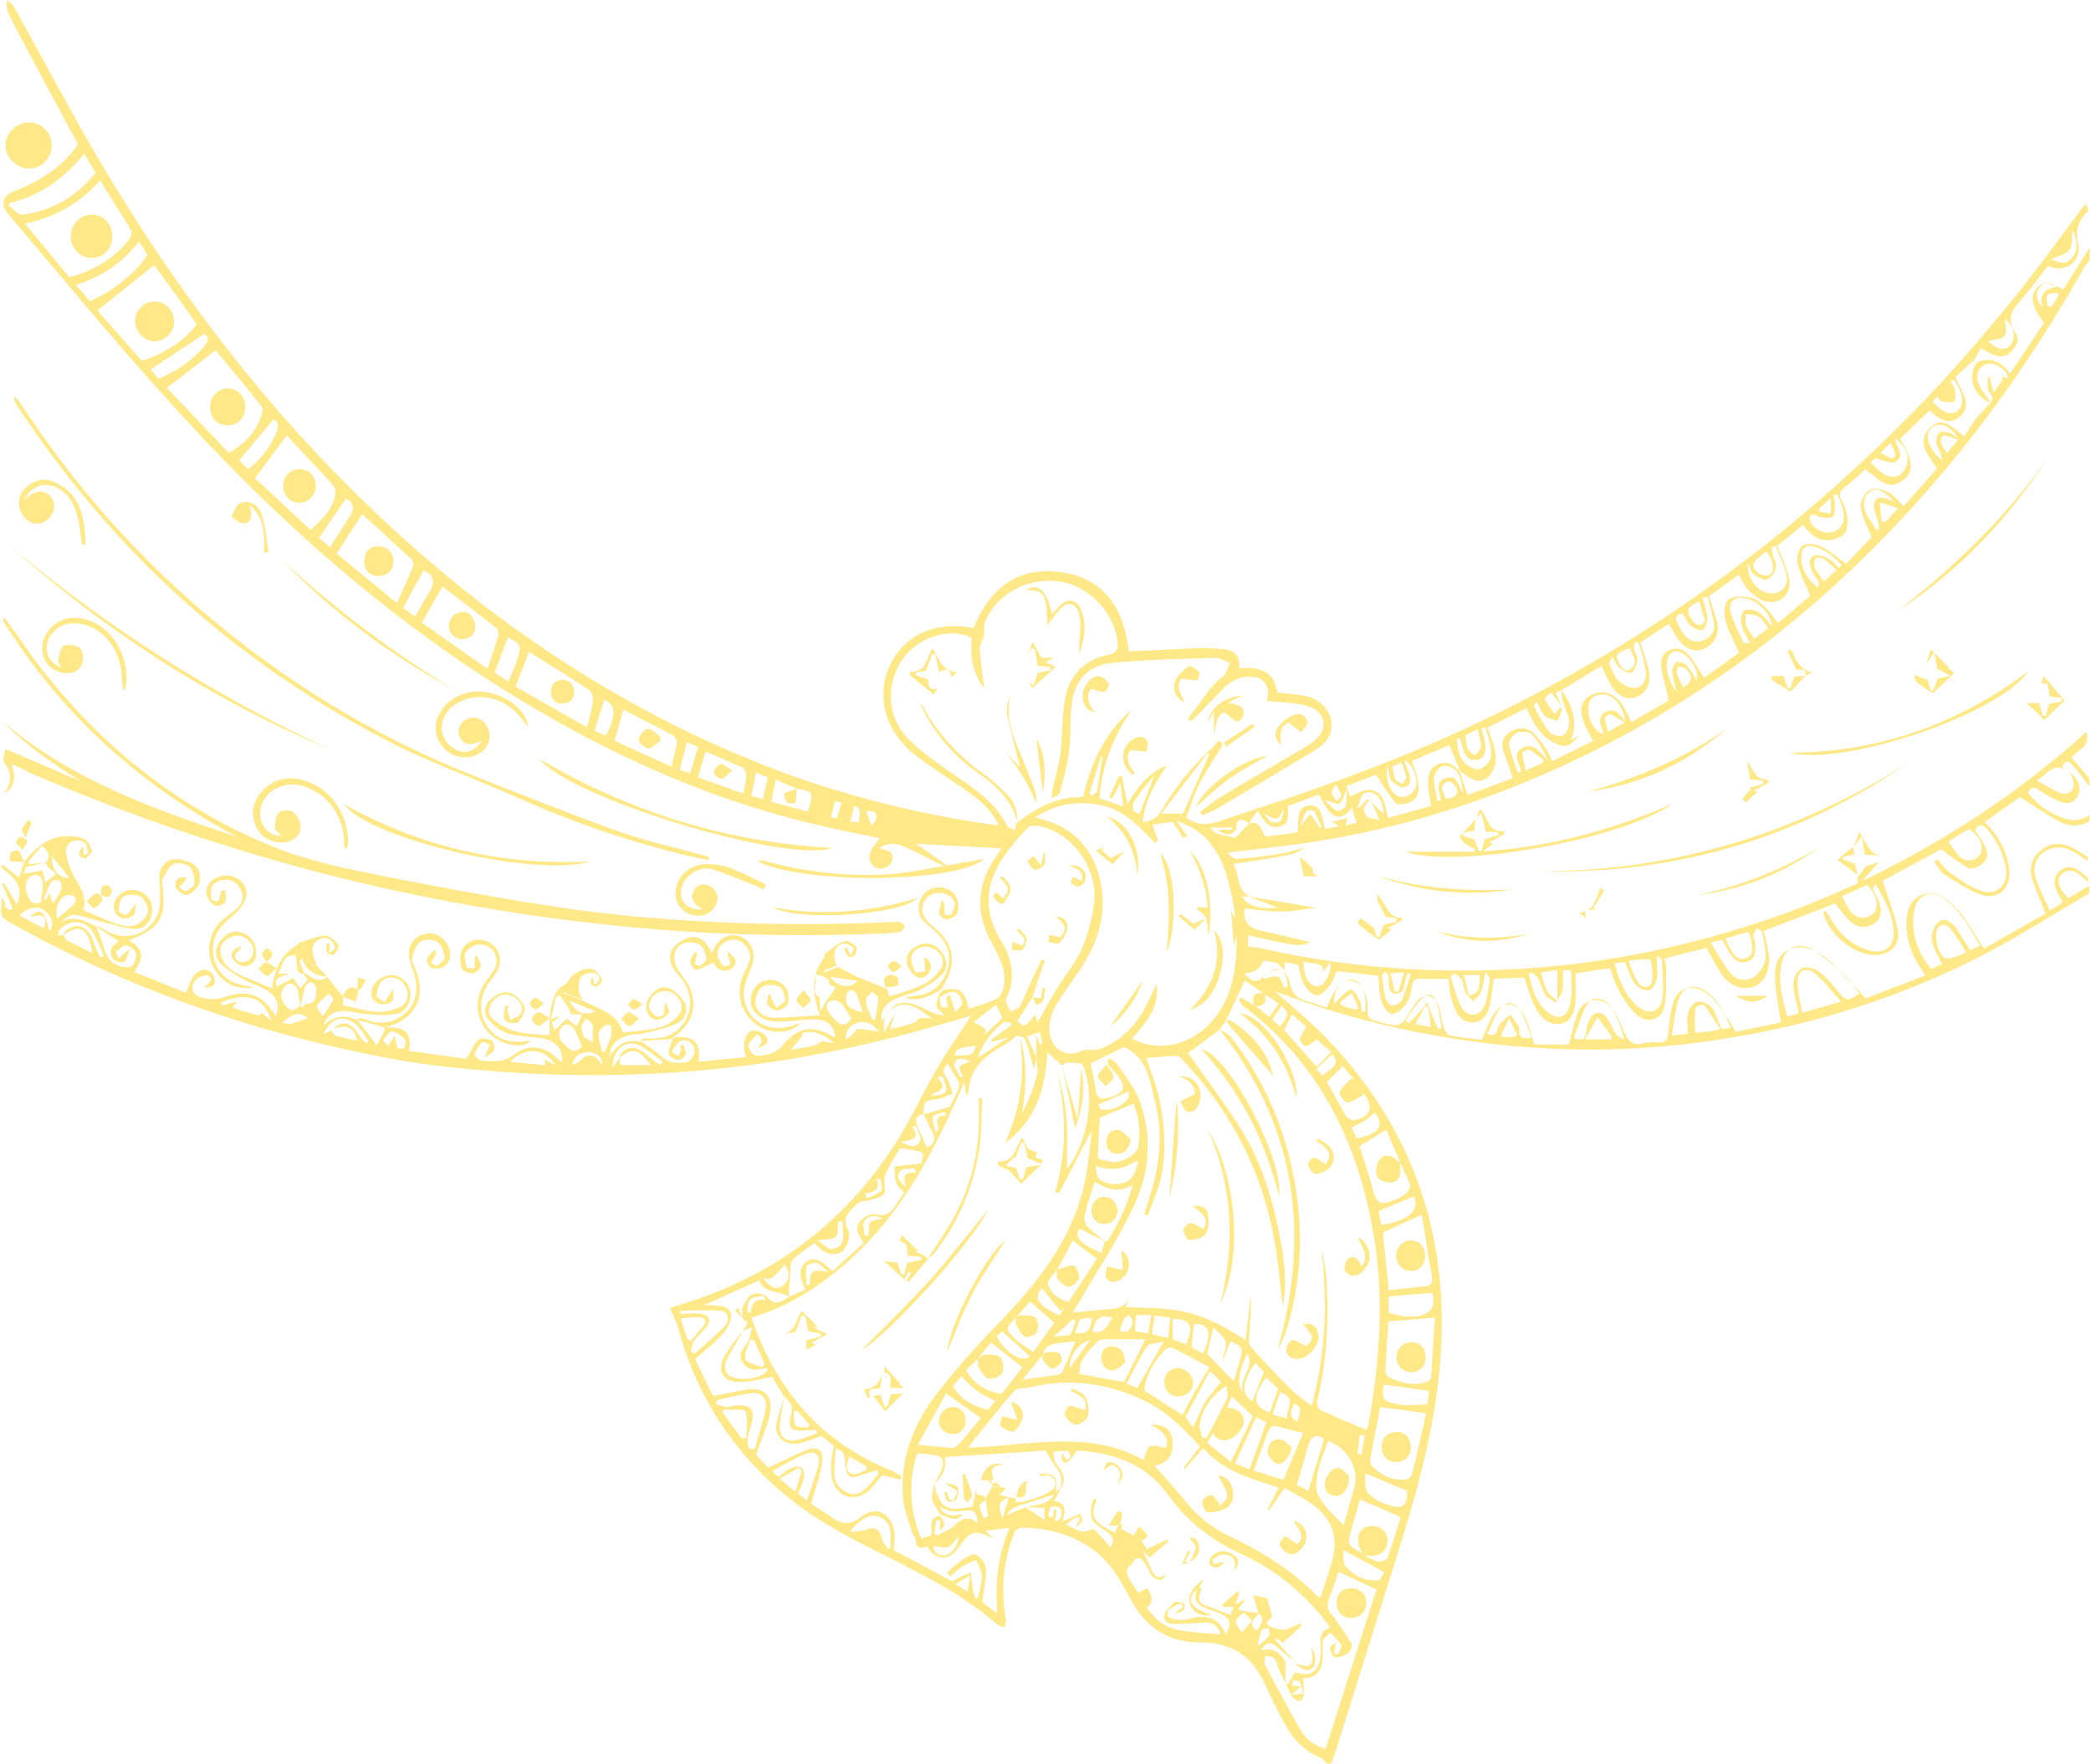 <?xml version="1.0" encoding="UTF-8" standalone="no"?><svg xmlns="http://www.w3.org/2000/svg" xmlns:xlink="http://www.w3.org/1999/xlink" fill="#ffe888" height="416.4" preserveAspectRatio="xMidYMid meet" version="1" viewBox="-0.2 0.0 493.7 416.4" width="493.7" zoomAndPan="magnify"><g id="change1_1"><path d="M493.1,210.9c-8,4.7-15.8,9.7-24,14c-20,10.5-41.3,17.2-63.7,20.6c-17,2.6-34,3-51.1,1.2c-18-1.9-35.5-5.9-52.5-12.3 c-0.3-0.1-0.6-0.2-0.9-0.3c4,3.6,8.1,6.9,11.7,10.6c18.8,19.4,28.1,42.5,27.6,69.6c-0.3,16.7-4.3,32.7-9.2,48.6 c-5.4,17.3-10.8,34.5-16.2,51.7c-0.2,0.6-0.5,1.2-0.7,1.8c-0.3,0-0.7,0-1,0c-0.5-0.5-0.9-1.2-1.5-1.4c-4.1-1.6-6.7-4.7-8.7-8.4 c-1.7-3.1-3.2-6.3-4.7-9.5c-3-6.3-8-9.4-14.9-9.3c-7.2,0-12.5-3.1-16.1-9.4c-2.4-4.3-4.5-8.7-8.5-11.9c-5.1-4-11-5.7-17.4-5.8 c-1.3,0-1.8,0.6-2.2,1.7c-2.5,6.5-3,13.2-1.8,20.1c0.1,0.5-0.2,1.2-0.3,1.7c-0.6-0.2-1.3-0.3-1.7-0.6c-7.1-6.3-15.5-10.7-23.9-15 c-9.2-4.6-18.4-9.1-26.3-15.7c-12.7-10.6-21.1-23.9-25.3-39.8c-0.4-1.3-1.1-2.6-1.8-4.2c0.5-0.2,1.4-0.6,2.5-0.9 c22.6-6.8,40.2-20.3,52.3-40.6c2.9-4.9,5.3-10,8.1-14.9c2.5-4.3,5.4-8.4,8.2-12.7c-3.6,1.1-7.2,2.1-10.8,3.1 c-17.6,5-35.5,8.3-53.8,9.9c-15.3,1.3-30.5,1.4-45.8,0.3c-9-0.7-18-1.5-26.8-3.2C60.2,244,30,233.5,1.8,217.6 c-1.5-0.8-2-1.8-1.7-3.3c0.1-0.8,0.1-1.5,0.2-2.6c0.2,0.5,0.5,0.9,0.6,1.3c0.1,0.4,0,0.9,0.2,1.2c0.3,0.3,0.8,0.5,1.1,0.7 c0.2-0.1,0.4-0.2,0.6-0.4c-0.8-1.9-1.7-3.9-2.5-5.8c0.1-0.1,0.3-0.2,0.4-0.3c1,1.6,2,3.3,3.1,5.2c1.9-4.4-0.9-6.7-3.9-8.9 c0.2-0.2,0.4-0.3,0.6-0.5c1.2,1,2.5,1.9,3.8,3c0.4-1.2,0.8-2.5,1.2-3.7c0,0-0.1,0.1-0.1,0.1c2.4-2.9,5.1-5.6,9.1-6.1 c1.6-0.2,3.5-0.1,5,0.5c0.9,0.3,1.6,1.7,2,2.7c0.2,0.4-0.8,1.4-1.4,1.9c-0.3,0.2-1.5-0.3-1.6-0.6c-0.1-0.7,0.2-1.4,0.9-2.1 c0.1,0.7,0.1,1.3,0.2,2c0.3-0.2,1-0.4,1-0.4c-0.2-0.8-0.2-1.9-0.7-2.4c-1.7-1.5-4.6-0.4-4.5,1.9c0.1,2,0.9,4.1,1.9,5.9 c1.4,2.5,3.1,4.8,2.2,8c2.7,1.1,5.3,2.4,8,3.3c1.3,0.4,3.1,0.7,4.3,0.2c1.2-0.5,2.7-1.9,2.9-3.1c0.2-1.1-0.7-3-1.7-3.6 c-1-0.6-2.9-0.6-4,0c-0.8,0.4-1.1,2.1-1.2,3.3c0,0.3,1.5,1.2,1.8,1c0.8-0.5,1.3-1.5,2.4-2.8c-0.3,1.3-0.2,2.5-0.7,2.9 c-0.7,0.6-2,0.9-2.8,0.6c-2.1-0.7-2.5-3.4-0.8-5.1c1.5-1.5,3.4-2,5.4-1c2,1,2.9,2.7,2.6,4.8c-0.3,2.3-1.8,4-4,3.9 c-2.5-0.1-5-1-7.6-1.6c-2.2-0.5-4.3-1.4-6.6-1.7c-1.1-0.1-2.3,0.8-3.3,1.8c3.1-1.9,5.7-0.3,8.3,0.9c0.7,1.9,1.5,3.8,2.1,5.8 c0.6,2,1.9,3.2,3.8,3.7c0.8,0.2,2.2,0.3,2.6-0.1c0.6-0.7,1.1-2.1,0.9-3c-0.2-0.8-1.4-1.8-2.2-1.9c-0.8,0-1.8,0.9-2.6,1.6 c-0.1,0.1,0.5,1,0.7,1.5c0.6-0.6,1.3-1.1,2.6-2.2c-0.5,1.4-0.7,2.8-1.3,3c-0.7,0.3-2.3-0.2-2.7-0.8c-1.2-2,0.1-3.3,1.5-4 c-1.8-1.2-3.6-2.4-5.5-3.6c0.5,0.1,1,0.1,1.4,0.4c5,3.5,11.2,2,13.3-3.5c0.6-1.5,0.5-3.3,0.5-5c0-1.2-0.2-2.5-0.2-3.7 c0.1-2.1,1.4-3.7,3.3-4c1.5-0.2,3.4,0.3,4.7,1.1c1.7,1.1,2.1,3.3,1.2,5.1c-0.5,1-1.8,2.1-2.8,2.2c-0.9,0-2.5-1.2-2.6-2.1 c-0.2-1.3,0.8-2.4,2.5-2c0,0.2,0.1,0.4,0,0.5c-0.5,0.6-1,1.2-1.6,1.7c0.5,0.4,1.2,1.1,1.5,1c0.8-0.4,2.1-1.1,2.1-1.7 c0-1.3-0.2-3.1-1-3.9c-0.8-0.8-2.9-1.3-3.9-0.8c-1.2,0.6-1.9,2.4-2.7,3.7c-0.1,0.2,0,0.5,0,0.7c1,8.5-0.2,10.6-7.9,13.6 c3.4,2,3.8,3.8,1.3,7.5c4.2,1.7,8.3,3.3,12.2,4.9c0.7-1.6,1.1-3.1,2.1-4.3c1.1-1.3,2.8-1.6,4.1-0.3c0.5,0.6,0.8,1.9,0.5,2.6 c-0.2,0.6-1.4,0.8-2.3,0.7c0.6-0.6,1.2-1.2,1.6-1.9c0.1-0.1-0.8-1.1-1-1c-1,0.2-2.1,0.5-2.7,1.1c-1.4,1.6-0.8,3.7,1.3,4.2 c1.6,0.4,3.5,0.6,4.9,0.1c5.3-1.9,9.2-1.5,12.7,4.3c1-2.3,0.4-4.6-2-6c-1.7-1.1-3.8-1.6-5.5-2.6c-1.9-1.1-3.9-2.2-5.4-3.7 c-1.5-1.5-1.6-3.6-0.2-5.4c1.2-1.7,2.9-2.7,5.1-2c2.1,0.7,3.2,2.2,3.4,4.4c0.1,1.9-0.8,3.4-2.7,3.5c-1,0.1-2.5-0.9-2.9-1.8 c-0.6-1.2,0.2-2.4,2.2-2.9c-0.4,0.6-0.5,0.9-0.7,1c-1.1,0.9-1.2,2-0.1,2.6c0.7,0.3,2.1,0.1,2.7-0.5c1.3-1.3,1-2.9-0.1-4.2 c-1.3-1.5-2.9-1.8-4.7-0.9c-1.7,0.8-2.6,2.3-2,4.2c0.7,2.4,2.5,3.7,4.7,4.7c2.4,1,4.8,2,7.3,3.1c0.6-4.3,2-8.2,6.3-10.5 c-0.2,0.7-0.5,1.4-0.7,2.1c0,0.2-0.1,0.3-0.1,0.5c-3-0.1-2.9,2.5-4,4.4c1.1,0,1.9,0,2.6,0c-1.4,0.7-3.9,0.6-2.9,3 c1.3-0.6,2.5-1.3,3.8-2c0.6,0.8,1.1,1.6,1.7,2.5c0.7-0.8,1.2-1.4,1.7-2.1c-0.3-0.5-0.6-0.9-0.9-1.4c0.1-0.1,0.1-0.1,0.2-0.2 c1.7,1,3.2,2.5,5.4,1l0,0c1.2,1.6,2.5,3.1,3.7,4.7c0,0,0,0,0,0c0,0.6,0.1,1.3,0.1,2c2.6,0.5,5.2,1.3,7.9,1.5 c1.8,0.1,3.9-0.4,5.6-1.2c1.8-0.9,2.1-3.5,0.9-5.2c-1.1-1.7-3.7-2.3-5.2-1c-0.9,0.8-1.2,2.3-1.4,3.6c-0.1,0.4,1.2,1,1.9,1.5 c0.6-0.9,1.2-1.9,2.1-3.2c-0.1,1.2,0.1,2.7-0.4,3.1c-0.7,0.6-2.3,0.8-3.2,0.4c-1.4-0.6-2-2.1-1.4-3.7c0.8-1.9,3-3.2,5.2-2.9 c2,0.3,3.7,2.1,3.8,4.2c0.2,2.1-1.1,4.5-3.3,4.9c-2.4,0.4-4.8,0.2-7.2,0c-1.8-0.1-3.5-0.7-5.3-0.7c-2.2,0-3.9,1-4.7,3.3 c2.4-2.1,5-2.5,7.8-1.2c0.1,0.1,0.3,0.2,0.4,0.3c1.5,2,3,3.9,4.4,5.7c0.8-1.6,1.5-2.9,2.1-4.3l-0.1,0.1c4.6-0.3,6.3,1.2,5.6,5.5 c4.7,0.7,9.3,1.3,13.5,1.9c1.1-1.8,1.7-3.4,2.8-4.5c0.5-0.5,2.2-0.3,3.1,0.1c0.5,0.2,0.9,1.6,0.7,2.3c-0.2,0.6-1.2,1-2.3,1.8 c0.6-1.5,0.9-2.3,1.3-3.1c-0.7-0.2-1.7-0.8-1.9-0.5c-0.8,0.8-1.4,1.8-1.8,2.9c-0.1,0.2,1.1,1.3,1.7,1.4c2.7,0.3,5.3,0.5,7.8-1.5 c3.3-2.6,7.1-1.9,10.2,1.1c0.3,0.3,0.6,0.5,1,0.8c0.3-3.1-1.5-5.2-5-5.7c-2.6-0.4-5.3-0.4-7.8-1.1c-1.7-0.5-3.4-1.9-4.6-3.3 c-1.2-1.4-0.9-3.5,0.5-4.7c1.1-1,3-2,4.2-1.7c1.5,0.3,3.1,1.8,3.8,3.3c0.4,0.8-0.5,2.8-1.4,3.7c-0.5,0.5-2.6,0.3-3.2-0.4 c-0.5-0.6-0.1-2.1,0-3.2c0-0.1,0.4-0.2,0.9-0.3c-0.2,0.5-0.3,0.8-0.3,1c0.2,0.9,0.5,1.7,0.7,2.5c0.8-0.6,2.2-0.9,2.5-1.7 c0.6-1.6-0.2-3-1.8-3.9c-1.7-0.9-3.2-0.5-4.5,0.7c-1.3,1.3-1.8,3.2-0.5,4.4c1.5,1.4,3.5,2.6,5.5,3.1c2.6,0.7,5.3,0.7,8,0.9 c0.1-2.1-0.1-4.3,0.4-6.4c0.5-2.3,1.1-4.8,3.8-5.8c-0.3,0.8-0.6,1.6-0.9,2.3c1.6,0.6,3.1,1.1,4.5,1.7c3.6,2,8.2,2.8,9.6,7.6 c3-0.4,6-0.5,8.9-1.3c1.7-0.4,3.3-1.7,4.4-3.1c1.3-1.6,0.1-4.3-1.9-5.1c-2.2-0.9-4.5,0.2-5.1,2.4c-0.1,0.5-0.3,1.1-0.1,1.4 c0.4,0.7,1,1.5,1.7,1.9c0.4,0.2,1.6-0.2,1.7-0.5c0.3-0.8,0.1-1.7,0.4-3c0.3,0.8,1.1,2.1,0.9,2.5c-0.7,0.9-2,1.9-2.9,1.8 c-2.3-0.2-3.3-3.1-1.9-5.2c1.1-1.7,2.8-3,4.7-2.3c1.5,0.6,2.9,2,3.7,3.4c1,1.9,0.1,4-1.7,4.9c-2.4,1.1-5,1.7-7.6,2.3 c-1.4,0.4-3,0.2-4.4,0.7c-2.2,0.7-3.9,2-3.9,4.8c1.7-2.8,4-4.2,7.3-3.4c0,0,0-0.1,0-0.1c1.6,1.1,3.3,2.1,4.7,3.4 c1.9,1.8,4.2,1.9,6.4,1.4c0.7-0.2,1.7-1.8,1.6-2.7c-0.2-1.8-1.7-2.8-3.4-2.2c-0.9,0.3-1.3,1.7-2,2.5c0.5,0.4,1.1,0.8,1.6,1.1 c0.2-0.6,0.5-1.1,0.6-1.7c0.1-0.2-0.2-0.6-0.3-0.8c0.3-0.1,0.5-0.2,0.8-0.3c0.2,0.8,0.8,1.7,0.6,2.4c-0.2,0.6-1.4,1.4-2,1.3 c-0.8-0.1-2-1-2-1.6c-0.1-1.1,0.6-2.2,0.9-3.3c0.2-0.2,0.4-0.4,0.6-0.5c4.6-0.3,6.2,1.3,5.5,5.8c3.8-0.4,7.5-0.8,11.2-1.1 c-0.9-3.4-0.2-6.1,1.8-6.3c1-0.1,2.6,0.7,3.1,1.5c0.7,1.3-0.3,2.2-2.2,2.6c0.6-0.8,1.1-1.2,1.1-1.5c-0.1-0.6-0.6-1.2-1-1.8 c-0.8,0.9-2,1.7-2.2,2.7c-0.1,0.7,1.2,2.5,1.8,2.5c2.3-0.1,4.6-0.4,6.3-2.5c3.7-4.5,7.4-4.9,12.3-1.8c0.1-2.4-1.5-4.1-4.1-4.3 c-1.8-0.1-3.6,0.1-5.4,0.3c-2.8,0.2-5.6,0.7-8.1-0.9c-1.6-1.1-2.5-2.6-2.2-4.6c0.3-2,1.5-3.5,3.5-4c2.1-0.5,3.9,0.3,4.9,2 c0.6,1,0.6,2.5,0.2,3.6c-0.2,0.7-1.6,1.4-2.5,1.5c-0.7,0-1.8-0.8-2.2-1.5c-0.3-0.6,0.2-1.6,0.3-2.4c0.2,0.1,0.5,0.1,0.7,0.2 c-0.1,0.3-0.2,0.6-0.1,0.8c0.4,0.7,0.8,1.5,1.2,2.2c0.7-0.6,2.1-1.2,2.1-1.8c-0.1-1.2-0.7-2.9-1.5-3.2c-1.2-0.5-3.3-0.5-4.2,0.3 c-0.9,0.7-1.5,2.8-1.3,4c0.5,2.3,2.6,3.1,4.8,3.1c3.4-0.1,6.9-0.4,10.4-0.6c-1.9-5.1-2.3-9.9,1.6-14.3c-0.2,1.2-0.3,2.4-0.6,4.2 c1.2-0.5,2.2-0.9,3.3-1.3c1.6,0.8,3.1,1.7,4.7,2.4c2.3,1,4.6,1.9,6.9,2.8c0,0-0.1-0.1-0.1-0.1c0.2,0.6,0.4,1.2,0.6,1.9 c2.9-1,5.6-1.7,8.2-3c1.5-0.7,2.9-2.1,3.9-3.5c1.2-1.8,0.1-4.1-2.1-5c-1.9-0.8-4.3,0.1-4.8,2c-0.3,1.1,0.4,2.5,0.9,3.7 c0.1,0.3,1.6-0.1,2.4-0.2c-0.1-1-0.2-2.1-0.3-3.3c1.2,0.6,2,1.5,1.4,3.1c-0.6,1.6-2.1,2.2-3.4,1.4c-1-0.7-2-2.2-2.1-3.4 c-0.2-2.1,1.3-3.5,3.2-4.1c2-0.6,3.7,0,5,1.7c1.4,1.8,1.6,3.9,0.1,5.4c-1.5,1.5-3.4,2.7-5.4,3.7c-1.8,0.9-3.9,1.2-5.7,2.1 c-2.6,1.2-3.4,2.8-3.1,5.4c2.8-5.1,5-5.7,10.3-3c1.4,0.7,2.9,1.3,4.5,1.5c-0.7-0.8-1.7-1.5-1.9-2.3c-0.1-1,0.5-2.1,0.8-3.1 c0.3-0.2,0.6-0.5,0.8-0.7c4-0.6,5,0.1,6.1,4.5c2.1-0.8,4.3-1.3,6.3-2.3c1.8-0.8,2.6-4.6,1.7-7.4c-0.7-2-1.5-4-2.6-5.8 c-4.2-7.4-3.5-14.4,1.4-21.1c0.2-0.3,0.4-0.7,0.7-1c0-0.1,0-0.1,0.1-0.3c-6.8-0.4-13.6-0.7-20.1-1.1c2.4,1.7,5.1,3.6,7.8,5.5l0.1,0 c-0.9-0.3-1.8-0.4-2.6-0.8c-2.8-1.4-5.5-2.9-8.3-4.1c-1.8-0.7-3.8-1-5.6,0.4c0.2,0.1,0.3,0.3,0.4,0.3c1.8,0.1,3.2,1,2.5,2.9 c-0.3,0.9-2,1.9-2.9,1.7c-1.8-0.2-2.8-1.9-2.3-3.7c0.4-1.3,1.5-2.3,2.3-3.5c-5.1-1.1-10.5-2.1-15.8-3.4 c-24.4-5.8-46.9-15.9-68.3-28.8c-31.5-19-58.7-43.2-83.2-70.4C26.8,80.6,14.4,65.4,1.7,50.5c-1.9-2.2-1.2-4.4,1.5-5.4 c6-2.3,11.3-5.6,15-11C13.6,25.5,9,16.9,4.4,8.3c-1-2-2.1-3.9-2.9-6c-0.3-0.7,0-1.5,0-2.3c0.5,0.5,1.2,0.9,1.6,1.6 c6.9,12.4,13.5,25,20.7,37.2c17.8,30,38.8,57.6,64.1,81.7c27.1,25.8,57.5,46.5,92.4,60.2c17.6,6.9,35.8,11.5,54.5,14.1 c0.2,0,0.5,0,0.8,0c-1.6-3.3-4.1-5.6-6.9-7.6c-4.3-3.1-8.8-5.8-12.9-9c-7.9-6.2-9.6-15.8-4.6-23.4c3.7-5.6,10.6-8.1,18.5-6.5 c3.9-10,11.2-15,21.8-13c9.5,1.8,13.8,8.9,14.8,18.5c4.9-0.2,9.8-0.5,14.7-0.7c2.6-0.1,5.2-0.1,7.8,0.2c2.4,0.2,3.9,1.6,3.6,4.5 c4.5-0.4,8.3,0.5,9,5.7c2.3,0.3,4.4,0.4,6.5,0.8c3.4,0.7,5.8,3.1,6.2,5.9c0.5,3.4-1.3,5.4-3.9,7c-7.6,4.6-15.2,9.1-22.8,13.6 c-1.1,0.7-2.4,1.1-3.7,1.7c-0.2-0.3-0.3-0.5-0.5-0.8c1.5-1.1,2.9-2.4,4.6-3.4c6.2-3.8,12.6-7.4,18.8-11.1c1.1-0.7,2.3-1.3,3.3-2.1 c3.5-2.7,3.2-6.9-1.1-8.3c-3-1-6.3-0.9-9.8-1.3c0,0.1,0-0.5,0.1-1.1c0.4-2.5-1-4.4-3.5-4.6c-2.6-0.2-4.8,0.6-6.7,2.5 c-2.4,2.5-4.8,5-7.2,7.4c-0.3,0.3-0.7,0.5-1.5,0.4c0.3-0.6,0.6-1.3,1-1.7c2.5-2.8,4-6.3,7.2-8.5c0.9-0.6,1.2-2.2,1.8-3.3 c-1.2-0.5-2.3-1.3-3.5-1.3c-8,0.3-16.1,0.4-24.1,1.2c-5.9,0.5-9.1,4.1-9.8,10c-0.4,3.7-0.1,7.4-0.6,11c-0.4,3.3-1.3,6.5-2.2,9.7 c-0.1,0.5-1.1,0.8-1.8,1.3c0-0.7,0-1.4,0.1-2.1c0.6-2.9,1.6-5.8,1.9-8.8c0.5-4.2,0.3-8.6,1.1-12.7c1.1-5.7,4.7-9.4,10.7-10.4 c0.7-0.1,1.7-1.1,1.7-1.7c0-7.2-6.2-14.2-13.2-15.4c-7.8-1.4-15.5,2.7-18.2,9.7c-0.3,0.9,0,2-0.2,2.9c-0.2,1.1-1,2.1-1,3.1 c0.2,3.1,0.7,6.1,1.1,9.4c-2.9-3.6-3.3-7.7-3-11.9c-5.8-2.9-14.2,0.4-17.4,6.9c-2.8,5.7-2.1,12.3,2.4,16.9c2.8,2.8,6.1,5.2,9.4,7.5 c5.3,3.7,10.9,7,14,13.1c0.3,0.5,1.2,0.6,1.8,1c0.1-0.5,0.2-1.1,0.3-1.6l0,0c4.6-3.5,9.5-6.4,15.8-6.2c1.9-8,5.1-15.2,11.5-20.6 c-4.3,6.3-7.1,13.1-7.6,20.9c1.8,0.6,3.5,1.2,5.6,1.9c-0.2-1.7-0.4-3.3-0.6-5.5c-0.9,1.6-1.5,2.7-2.1,3.7c-0.2-0.1-0.4-0.2-0.6-0.3 c0.7-1.7,1.5-3.3,2.2-5c0.3,0,0.5,0,0.8,0c0.4,2.2,0.9,4.3,1.3,6.6c2.2-3.9,4.8-7.4,9.3-9.2c-2.7,4.1-5.2,8.2-5.7,13.4 c2-0.2,3.3-0.9,4.3-2.5c3.4-5.9,7.7-11.1,12.7-15.6c0.4-0.4,1.2-2.2,1.8,0c0,0,0.1-0.1,0.1-0.1c-1.9,3-3.9,6-5.5,9.2 c-1.3,2.5-2.1,5.3-3.1,7.9c2.4,1.8,4.5,1.9,7.4,1c21.5-7,43-14.4,63.4-24.3c40.7-19.6,76.3-46,107.1-79 c6.2-6.7,12.1-13.7,17.9-20.8c5.7-7.1,11-14.5,16.5-21.8c0.2,0.3,0.4,0.7,0.6,1.2c0,0.2,0,0.3,0,0.5c-2.1,2.1-3.1,4.3-2.4,7.5 c1,4.5-2.7,7.3-7.1,5.5c-1.9,2.5-3.8,5.1-5.9,7.5c-2.2,2.5-4.2,4.8-1.7,8.4c1.1,1.5,0.1,3.1-1.1,4.4c-1.3,1.3-2.8,1.2-4.3,0.6 c-0.9-0.4-1.7-0.9-2.8-1.5c-0.5,0.9-1,1.8-1.4,2.6c-1.6,1.4-3.2,2.9-4.6,4.2c1.3,3.4,4.3,6.5,1,9.4c-2.8,2.4-5.4,0.1-7.1-1.5 c-2.4,2.3-4.7,4.5-7,6.7c3,4.8,3.4,7.7,1,9.6c-3.9,3.2-6.4-0.5-9.2-2.4c-1.6,1.5-3.2,3-5,4.4c-1.1,0.9-1.3,1.7-0.6,2.9 c1.3,2.3,1.8,4.7,1.1,7.3c-0.2,0.5-0.8,1-1.3,1.3c-3.9,2-6.7,0.3-8.9-2.8c-2.1,1.8-4.1,3.4-6.1,5c1,2.4,2,4.7,2.7,7 c1.1,3.9-1.6,7-5.4,6.1c-1.5-0.3-2.8-1.5-4-2.6c-1-1-1.6-2.4-2.4-3.7c-2.5,1.8-4.8,3.5-7,5.1c0.7,2.3,1.5,4.3,2,6.4 c0.5,2.5-0.8,4.9-3,5.9c-2,1-4.2,0.4-5.9-1.7c-1-1.2-1.7-2.7-2.6-4.1c-2.3,1.5-4.5,2.9-6.7,4.4c0.7,2.3,1.5,4.4,2,6.5 c0.6,3.3-0.6,5.5-3.1,6.4c-2.2,0.8-4.4-0.3-6-3.1c-0.8-1.3-1.3-2.7-2.1-4.3c-3.2,2-6.3,3.8-9.3,5.7c-0.5,0.2-1.1,0.5-1.5,0.7 c0.6,1.4,1.3,2.5,1.4,3.6c0.1,1-0.6,2-0.9,3c-1.1-0.4-2.4-0.5-3.1-1.2c-0.8-0.7-1.1-2-1.9-3.4c-0.3,0.7-0.7,1.1-0.6,1.3 c1.2,2.1,2.2,4.2,3.7,6c0.6,0.7,2.5,1.1,3.2,0.7c0.8-0.5,1.5-2.1,1.4-3.2c-0.2-1.7-1.1-3.4-1.6-5.1c-0.2-0.8-0.1-1.7-0.2-2.5 c2.3,3.7,4.1,7.4,2.2,12c0.5-0.3,1-0.6,1.8-1c-2.4,2.8-3.3,2.8-5.9,1.5c-3.4-1.7-4.8-4.9-6.4-8.1c-3.2,1.6-6.3,3.2-9.2,4.6 c0.7,2,1.4,3.6,1.8,5.4c0.5,2.4-0.1,5-1.8,6.4c-2.3,1.8-4.5-0.1-6.5-1.6c-0.8-2-1.6-4-2.5-6.1c-1.5,0.7-3,1.3-4.5,1.9 c-1.5,0.6-2.9,1.3-4.4,1.9c2.4,5.8,2.2,8.8-0.8,9.9c-0.9,0.3-2.6,0.5-3,0c-1.7-2-3-4.2-4.6-6.7c-1.9,0.7-4.4,1.7-7,2.7 c0.4,1.2,0.7,2.1,0.8,2.4c1.8-0.6,3.6-1.8,5.1-1.5c3.2,0.6,3.1,4,4,6.6c3.4-0.9,6.8-1.9,10.1-2.8c-0.3-1.8-0.6-3.3-0.7-4.8 c-0.1-2,0-4,2.2-5c2.2-1.1,3.7,0.1,5.2,1.5c0.6,1.8,1.2,3.7,1.9,5.7c3.6-1.3,7.1-2.6,10.7-4c-0.8-2.2-1.5-4.2-2.2-6.2 c-0.6-1.9-0.3-3.6,1.6-4.7c1.8-1.1,3.9-1.2,5.5,0.3c1.2,1.1,2.1,2.5,3,3.8c0.6,0.8,0.9,1.8,1.4,2.8c3.4-1.7,6.5-3.2,9.7-4.8 c-3.5-5.5-3.8-9-0.7-10.7c0.9-0.5,2.2-0.9,3.3-0.7c3.7,0.6,4.9,3.9,6.4,7c3.1-1.8,6.1-3.6,8.8-5.1c-0.6-2.7-1.3-5.1-1.7-7.5 c-0.3-1.7,0-3.6,1.9-4.4c2-0.9,3.6,0,4.8,1.5c1.2,1.5,2.2,3.2,3.3,5c2.9-2,5.8-4,8.3-5.9c-1.2-2.8-2.7-5.3-3.3-7.9 c-0.4-1.5-0.1-4.1,0.9-4.7c1.4-0.9,3.7-0.7,5.5-0.3c1.2,0.2,2.3,1.5,3.3,2.4c1,1,1.8,2.3,2.8,3.5c2.7-2.3,5.4-4.5,7.6-6.4 c-1.1-2.8-2.4-5.2-3-7.7c-0.3-1.3,0.2-3.4,1.1-4.1c0.9-0.7,3-0.5,4.2,0c2.2,1,4,2.7,6.2,4.2c2.1-2.2,4.3-4.5,6-6.3 c-1-2.5-2.3-4.8-2.6-7.2c-0.2-1.2,1-3.3,2.2-3.9c1-0.6,3-0.2,4.3,0.5c1.4,0.7,2.4,2.1,3.7,3.3c2.6-3,5.2-5.9,7.8-8.8 c-1.9-3.2-5-6.2-1.7-9.6c3.1-3.2,5.6,0.1,8.2,1.9c1-1.5,1.8-3,2.9-4.3c1-1.3,2.2-2.4,3.4-3.7c0.4-0.9,0.4-1.5-0.4-2.4 c-0.6-0.7-0.3-2.3-0.4-3.5c1-0.1,2.1-0.2,3.1-0.2c0.5,0,1.1,0.3,1.6,0.5c0-0.8-0.2-1.3-0.5-1.6c-1.8-2-3.9-2.5-5.4-1.4 c-1.7,1.3-1.7,3.6,0,5.9c0.7,0.9,1.3,1.9,1.9,2.8c-4-1.4-5.7-6.4-3.2-9.6c3.2-1.2,5.8-0.1,7.8,2.7c2.9-4.3,5.5-8.2,8-12 c-2.9-3.7-3.4-6.4-1.6-8.3c0.5-0.5,1.5-1.2,2.1-1.1c1.4,0.3,2.8,1,4.1,1.5c2-3.2,4.1-6.6,6.2-9.9c0,1,0,2,0,3 c-0.4,0.5-0.8,0.9-1.2,1.5c-10,17.8-21.4,34.6-34.7,50.1c-22.5,26.3-48.8,47.9-79.8,63.6c-20.9,10.6-42.8,18.1-65.9,21.9 c-7.2,1.2-14.6,1.9-21.9,2.8c0.6,0.8,1.5,1.6,2.3,1.5c3.5-0.3,7-0.7,10.5-1.3c1.9-0.3,3.8-1,5.6-1.5c-1.3,0.9-2.7,1.6-4.2,1.9 c-4.2,0.8-8.5,1.4-12.9,2.1c1.5,2.3,0.5,6,3.9,7.7c-0.6,0-1.1-0.1-1.8-0.1c0.8,2.2,4.3,3.2,8.3,2.7c-2-0.8-4.3-1.7-6.6-2.6 c5.7,0.9,11.3,1.9,15.7,2.6c-1.6,0.2-4.6,0.8-7.6,0.9c-3.1,0.1-6.1-0.4-9.2-0.7c-0.5,3.2,1.1,4.7,4.1,5.3c3.8,0.8,7.6,1.8,11.3,2.6 c-2.3,1.2-3.1,1.1-14.6-1.6c0,1,0,1.9,0,2.7c1,0.1,1.8,0.2,2.6,0.3c12.3,2.8,24.7,4.5,37.2,5.1c21.1,1,42-0.9,62.5-5.9 c13.7-3.3,27-7.8,39.9-13.7c0.8-0.4,2.3-0.4,1.6-2c0.6-0.9,1.3-1.7,2.1-2.8c0.8-0.2,1.9-0.6,3-0.9c-1.2,1.3-2.3,2.6-3.9,4.4 c19.6-9.4,37.1-20.9,52.9-35.2c1.1,3.6-2.2,4.2-3.5,6.1c1.4,1.6,2.8,3.2,4.2,4.8c0,0.7,0,1.3,0,2c-1.3-1.7-2.5-3.4-3.9-5 c-0.9-1.1-1.9-1.2-2.5,0.2c1,0.9,2.1,1.7,3,2.6c1.2,1.4,1.5,3.1,0.5,4.7c-1.1,1.7-2.8,1.7-4.4,0.9c-1.6-0.7-3.1-1.5-4.5-2.5 c-1.2-0.9-1.9-0.9-2.7,0.5c2.1,2.8,4.8,4.7,8,5.9c2.3,0.9,4.4,0.9,6.5-0.6c0,0.5,0,1,0,1.5c-2.3,1.4-4.8,1.3-7,0.1 c-3.1-1.7-6-3.7-9.4-5.8c-2.4,1.7-5.3,3.7-8.3,5.9c3.3,3.2,5.2,6.8,5.8,11.1c0.6,4.2-2.5,7.4-6.5,6.1c-3.2-1.1-6.1-3.1-8.9-4.9 c-1-0.6-1.5-1.9-2.3-2.9c0.2-0.2,0.4-0.4,0.7-0.6c1,1,1.8,2.3,2.9,3.1c2.3,1.6,4.7,3.3,7.3,4.3c3.7,1.4,6.6-1.3,6-5.2 c-0.6-3.6-2.1-6.7-4.5-9.4c-1.1-1.3-2-1-2.9,0.2c3.4,4.6,3.9,6.7,1.5,8.3c-0.8,0.6-2.3,1.2-2.9,0.8c-2.2-1.2-4.2-2.8-6.5-4.5 c-4.3,2.4-9.3,5-13.8,7.5c1.3,3.9,2.7,7.5,3.5,11.2c0.9,3.8-1.6,6.3-5.5,6.3c-4.9-0.1-11-5.2-12-10.1c0-0.1,0.2-0.2,0.5-0.4 c0.7,1.1,1.4,2.2,2.1,3.2c2,3.1,4.7,5.2,8.3,6.2c3.3,0.9,5.6-0.7,5.7-3.8c0-4.4-2-8.1-4.3-11.8c-0.4,0.4-0.6,0.9-0.5,1.3 c0.3,0.8,0.9,1.6,1.2,2.4c0.7,1.9,1.1,3.9-0.8,5.4c-1.9,1.4-4,1.2-5.7-0.2c-1.4-1.2-2.4-2.8-3.7-4.4c-5.5,2.1-11.2,4.3-16.9,6.5 c0.3,1.2,0.6,2.2,0.8,3.2c0.2,1,0.4,2.1,0.5,3.2c0.1,3.3-1.2,5.8-3.5,6.7c-2.6,1-5.6,0.1-7.6-2.7c-1.4-2-2.4-4.2-3.7-6.4 c-3.2,0.8-6.5,1.6-9.9,2.5c0.2,0.9,0.4,1.6,0.4,2.3c-0.1,3,0.2,6.1-0.4,9c-0.7,3.3-4.2,4.2-6.7,1.9c-1.6-1.5-2.8-3.4-3.9-5.3 c-1-1.7-1.5-3.7-2.3-5.6c-2.7,0.4-5.4,0.8-8.1,1.2c0,2.3,0.1,4.4,0,6.5c-0.1,2.9-1.4,5.1-3.4,5.4c-2.6,0.4-4.4-1-5.7-3.1 c-0.7-1.2-1.2-2.5-1.7-3.8c-0.5-1.3-0.8-2.6-1.3-4c-2.5,0.1-4.9,0.2-7.2,0.3c-0.4,2.4-0.5,4.6-1.1,6.8c-0.5,1.8-1.5,3.3-3.7,3.5 c-2.2,0.1-3.5-1.2-4.3-3c-0.5-1.2-0.9-2.5-1.2-3.7c-0.2-1.1-0.2-2.2-0.4-3.6c-2.1,0-4.1,0.1-6,0c-1.7-0.2-2.5,0.2-2.7,2.1 c-0.1,1.3-0.6,2.8-1.4,3.9c-0.8,1.1-2.2,2.3-3.3,2.3c-0.8,0-2.1-1.7-2.4-2.9c-0.6-1.9-0.6-4-0.8-6.1c-3.3-0.4-6.6-0.8-9.8-1.1 c-0.6,1.4-1,2.7-1.8,3.7c-0.8,0.9-2,2.1-3,2c-1-0.1-2.2-1.3-2.8-2.4c-0.8-1.4-1-3.1-1.5-4.8c-1-0.2-2-0.4-3.2-0.6 c0,0.7,0,1.1,0,1.9c-0.8-0.8-1.3-1.5-1.9-1.7c-1.1-0.4-3.1-0.7-3.2-0.5c-0.7,2.1-2.2,2.7-4.4,2.9c0.7,0.9,1.5,1.6,2.4,1.8 c0.6,0.1,1.5-0.4,1.9-0.8c2.7-2.8,5.6-2.4,6.5,1.5c0.7,3,2.4,3.7,4.7,4.3c1.3,0.3,2.6,0.9,3.9,1.3c0.8-1.6,1.4-3.2,2.4-4.6 c1.9-2.6,5.2-2.3,6.5,0.7c0.6,1.4,0.9,3,0.8,4.5c-0.1,1.9,0.8,2.4,2.4,2.7c1.4,0.3,2.8,0.8,4.2,0.9c0.7,0,1.6-0.5,2-1.1 c1.1-1.4,1.8-3.1,3-4.5c1.8-2.2,4.1-1.8,5.1,0.9c0.6,1.7,0.7,3.5,1.3,5.2c0.2,0.7,0.9,1.7,1.5,1.9c2.5,0.5,5.1,0.7,7.5,1 c0.9-2.1,1.5-4,2.5-5.6c2.2-3.7,5.6-3.7,7.6,0.1c1,2,1.5,4.2,2.3,6.6c2.7,0,5.5,0,8.1,0c0.7-2.4,1.1-4.6,1.9-6.8 c0.6-1.8,1.7-3.4,4-3.6c2.3-0.2,3.9,1,5,2.9c0.8,1.4,1.5,2.9,2.1,4.4c0.9,2.2,2.1,3.6,4.8,2.8c1.1-0.3,2.4-0.2,3.7-0.2 c1.5,0,1.8-0.7,2-2.1c0.2-2.6,0.5-5.3,1.3-7.7c1.1-3,4.1-3.9,6.9-2.3c1.2,0.7,2.4,1.8,3.3,2.9c1.6,2.1,2.9,4.3,4.4,6.7 c3.4-0.7,7-1.4,10.7-2.2c-0.1-0.7-0.2-1.3-0.3-1.8c-0.4-3.2-1.2-6.3-1.1-9.5c0-5.4,4.3-7.9,9.2-5.6c1.5,0.7,2.9,1.6,4.1,2.7 c2.7,2.7,5.3,5.5,8.1,8.5c4.4-1.7,9.2-3.5,14.1-5.4c-0.6-0.9-1-1.5-1.4-2.1c-2-3.1-3.1-6.5-3.1-10.2c0.1-2.7,0.7-5.4,3.4-6.6 c2.8-1.2,5.1,0,7.2,1.9c1.1,1,2.1,2.1,3,3.3c1.6,2.3,3.1,4.8,4.7,7.4c4.9-2.8,9.9-5.7,14.6-8.3c-1.2-3.1-2.4-5.6-3.2-8.2 c-0.7-2.5-0.2-4.9,2-6.7c2-1.6,4.3-2,6.7-1c1.6,0.6,3,1.7,4.4,2.5c0,0.3,0,0.7,0,1c-1.2-0.8-2.4-1.7-3.7-2.4 c-2.4-1.2-4.8-1.1-6.9,0.5c-2,1.6-2.3,3.9-1.6,6.1c0.8,2.5,2.1,4.9,3.3,7.5c1.3-0.9,2.2-1.4,3-2c-0.6-1.1-1.1-2-1.5-2.9 c-0.8-1.9-0.5-3.6,1.3-4.8c1.6-1.1,3.1-0.5,4.5,0.6c0.6,0.5,1.1,0.9,1.7,1.4c0,0.3,0,0.7,0,1c-0.6-0.5-1.2-1.1-1.8-1.6 c-1.3-1.2-2.8-1.6-4.2-0.5c-1.4,1.1-1.1,2.6-0.2,4c0.4,0.7,1,1.2,1.5,1.9c1.6-1,3.2-1.9,4.7-2.8 C493.1,208.9,493.1,209.9,493.1,210.9z M9.8,205.5c0.2,0.9,0.5,1.8,0.7,2.8c1-0.7,1.6-1.2,2.6-2c-0.7-0.5-1.2-1-1.8-1.4 c-0.3-0.4-0.5-0.7-0.8-1.1c1.3-1.5,0.9-2.7-0.8-4.1c-1.1,1.3-2.2,2.5-3.3,3.8c0.1,0.2,0.2,0.4,0.3,0.5c1.3-0.1,2.5-0.2,3.8-0.3 c-1.5,0.3-2.9,0.6-4.6,1c-0.1,0.5-0.4,1.3-0.5,1.6C7,206.1,8.4,205.8,9.8,205.5z M133.6,240.5c0.8,0.6,1.6,1.2,2.4,1.8 c0.4-0.9,0.8-1.6,1.3-2.8c-1.1,0-1.9,0-2.7,0c-0.2-0.5-0.3-0.9-0.5-1.4c-0.7-1-1.4-2.1-2.1-3.1c-0.3,0.1-0.6,0.2-0.9,0.3 c-0.4,1.6-0.7,3.3-1.2,5.3c1.1-0.3,1.7-0.5,2.3-0.7c-0.7,0.5-1.3,1-2.1,1.5c0.2,0.8,0.5,1.6,0.5,1.9 C131.6,242.5,132.6,241.5,133.6,240.5z M242,355.9c1.4,1,2.9,1.9,4.4,3c0-1.2,0-2.1,0-2.9C244.8,355.9,243.4,355.9,242,355.9 c0.7-0.1,1.4-0.4,2.1-0.5c2.1-0.3,3.9-1,4.9-3c0.4-0.4,0.8-0.7,1.3-1.1c-0.5,1-1.1,2.1-1.6,3.1c3.5,0.5,2.3,3.1,2,4.8 c1.4-0.6,2.7-1.2,4.1-1.8c0.2,0.6,0.7,1.2,0.5,1.7c-0.2,0.6-0.9,0.9-1.4,1.4c0.2-0.8,0.6-1.4,0.9-1.9c0-0.1-0.6-0.6-0.7-0.5 c-0.8,0.5-1.6,1.1-2.7,1.8c1.7,0.8,2.7,1.5,3.9,1.7c0.9,0.1,1.9-0.4,2.8-0.6c1.3,1.4,2.6,2.8,3.9,4.3c1.3-1.9,0.2-3-1.5-4.1 c-3.1-1.9-3.5-2.7-2.9-6.2c0.2-0.4,0.4-0.9,0.6-1.3c0.2,0.2,0.3,0.3,0.5,0.5c-1.5,3.9-1,5,4.3,7.7c0.2-0.5,0.5-1,0.7-1.5 c0.2-0.2,0.3-0.3,0.5-0.5c0.2,0,0.4,0,0.6,0c-0.1,0.4-0.3,0.9-0.3,1.1c1,0.5,1.9,1,3,1.5c0.4-0.7,0.8-1.4,1.1-2 c0.2,0.1,0.4,0.2,0.6,0.3l0,0c0.9,1,2.7,2,0.1,2.9c0.5,0.8,0.9,1.4,1.3,2.1c-0.3,0.2-0.6,0.4-0.9,0.5c0.7,1.5,1.3,2.9,2,4.4 c0.7,1.5,1.7,2.5,3.5,0.8c-0.4,0.8-0.9,1.6-1.4,1.5c-0.7,0-1.6-0.4-2-0.9c-0.7-1-1.1-2.2-1.8-3.2c-1.1-1.5-2.2-1.3-2.8,0.3 c-2.3,1.4-1.5,2.8,1.4,6.9c0.7-0.4,1.4-0.8,2.1-1.2c0.8,1.6,1.9,3.2-0.2,4.6c2.5,3.4,4.6,4.9,8.5,5.5c2.9,0.5,5.9,0.6,9,0.9 c-0.7-2.1-1.8-3-3.9-2.8c-2.1,0.2-4.2,0.2-6.3,0.3c-1.5,0.1-3.2-0.1-3.1-1.9c0.1-1.1,1.4-2.3,2.4-3.2c0.4-0.3,1.5,0,2.2,0.3 c0.2,0.1,0.3,1.2,0.1,1.4c-0.5,0.5-1.2,0.7-1.9,1c0-0.1-0.1-0.2-0.1-0.3c0.6-0.4,1.1-0.8,1.7-1.3c-0.2-0.3-0.3-0.6-0.5-0.9 c-1,0.5-2,0.9-2.9,1.6c-0.3,0.2-0.3,1.6,0,1.7c0.9,0.4,1.9,0.7,2.9,0.7c1,0,1.9-0.3,2.9-0.5c3.8-0.8,6.1,0.3,7.7,3.8 c1.4-2.1,1.2-3.5-0.8-4.6c-1.1-0.6-2.4-0.9-3.7-1.4c-2.7-1.1-3.1-2.1-2.2-4.9c0.1,0,0.2-0.1,0.3-0.1c0.2,0.1,0.7,0.3,0.7,0.3 c-1,2.8-0.8,3.4,1.9,4.3c1.6,0.6,3.2,1.2,4.9,1.9c0.2-0.6,0.5-1.2,0.7-1.9c0.1-0.1,0.2-0.3,0.3-0.4c0.9-0.5,1.7-1,2.6-1.5 c-0.6,0.9-1.3,1.8-1.8,2.5c0.8,0.2,1.7,0.5,2.7,0.6c0.7,0.1,1.5,0.1,2.2,0.2c-0.6,1.3-3,2.4-0.5,4.2c1.1-1.4,2.1-2.7,0.4-4.2 c-0.4-1.4-0.8-2.8-1.2-4.2c1,0.3,2.1,0.5,3.3,0.8c0.3,1.2,0.8,3,1.2,4.3c-0.6,0.7-1.4,1.2-1.3,1.5c0.2,1,3.6,1.9,4.6,1.5 c1.1-0.5,2.3-0.9,3.4-1.4c0.1,0.2,0.2,0.4,0.2,0.6c-1.4,1.3-2.9,2.6-4.5,4c-0.4-0.3-0.9-0.7-1.4-1.1c-0.1,0.1-0.3,0.2-0.4,0.3 c1.5,1.6,2.9,3.3,4.4,4.9c-1.4-0.9-2.6-2.1-3.8-3.1c-1.7-1.4-2.7-1.2-3.9,0.8c2.7-0.7,4.3,0,5.8,2.7c0,1.8,0,3.5,0,5.3 c0.2,0,0.4-0.1,0.6-0.1c0.6-0.9,1.1-1.9,1.7-2.8c3.7,1.2,5.5,0,6-3.9c0.1-0.7,0.1-1.5,0-2.2c-0.2-2,0-3.7,2.3-4.4 c-5.7-7.8-12.8-13.7-21.4-17.6c-6.7-3.1-12.4-7.5-16.8-13.6c-5.4-7.6-13.3-10.2-21.6-10.6c-0.9,1.2-1.5,2.1-2.3,2.8 c-0.2,0.2-1.1-0.1-1.2-0.4c-0.2-0.4-0.1-1.1-0.1-2c0.5,0.9,0.8,1.4,1.1,1.8c0.3-0.2,0.9-0.5,0.9-0.7c0-0.5-0.3-1.4-0.5-1.4 c-1.2-0.1-2.3,0.1-3.5,0.2c0.2,0.9,0.1,2.1,0.6,2.7c1.6,1.9,2.7,3.7,1,6.1c0.5-1.8,0.4-3.5-0.9-5.1c-0.9-1.1-1.6-2.5-2.5-4 c-7.6,0.5-15.7,1-23.7,1.5c0,3.2-0.1,3.6-2.7,6.5c0.6-1.1,1.3-2.2,1.8-3.4c0.6-1.4,0.7-2.9-1.1-3.4c-1.5-0.4-3-0.4-4.6-0.6 c-2.2,5.8-1.8,14.7,1,20.2c0.8-0.3,1.6-0.6,2.3-0.8c0.2-1.9-0.8-4.2,2.1-4.6c0.6,1.1,1.8,2.2-0.1,3.4c0-0.9,0.1-1.6,0.1-2.3 c-0.3,0-0.6-0.1-0.9-0.1c-0.2,1.1-0.3,2.1-0.5,3.2c0.2,0.1,0.5,0.3,0.7,0.4c1.3-0.7,2.8-1.2,3.9-2.2c1.8-1.7,3.5-2.6,5.6-0.6 c-0.1-2.7-0.9-3.4-3.3-3c-2.2,0.4-4.2,0.1-6-1.3c-0.1-0.1-0.3-0.3-0.4-0.4c0-0.8,0-1.7,0-3.2c1,4.4,2.9,5.1,8.5,3.9 c0.3-1.6,0.7-3,1-4.5c-0.1,0.9-0.5,1.9,1.1,1.8c0.4,0,0.8,0.6,1.2,0.9c-0.6,0.6-1.6,1.1-1.6,1.7c0,0.9,0.7,1.9,1,2.8 c0.3-0.1,0.7-0.2,1-0.3c-0.2-1.4-0.4-2.9-0.6-4.3c0.5-0.9,1-1.9,1.6-2.8c0.6,0,1.2,0,1.8,0.1c0.4,0.1,0.7,0.1,1.4,0.2 c-0.6,0.7-1,1.1-1.5,1.7c0.9,0.2,1.6,0.3,2.2,0.5c-2.4,1-2.7,1.8-1.5,5c0.6-2,1-3.5,1.5-5c0.6,0.1,1.1,0.2,1.7,0.3l-0.1-0.1 c0,0.3,0,0.8,0.1,0.9c1.5,0.5,8-1.9,8.9-3.2c0.8-1.3,0.3-2.7-1.2-3c-0.7-0.1-1.4,0.1-2.1,0.1c0-0.2,0.1-0.5,0.1-0.7 c1.2,0.3,2.6,0.2,3.4,0.9c0.6,0.5,0.3,2,0.4,3c0,0.4-0.2,0.7-0.3,1.1c-2.5,0.8-5,1.6-7.6,2.4c-1.6,0.5-3.1,1-3.8,2.6 C239.2,356.9,240.6,356.4,242,355.9z M296.4,237.6c1,0.8,2,1.6,3.1,2.5c0.8-1,1.4-2,2.2-3.1c-1.2-0.9-2.3-1.6-3.5-2.4 c-1.5-1.1-3-2.1-4.5-3.1c-1.6,3.3-3,6.5-4.5,9.6l0.1-0.1c-0.5,0.7-1.1,1.4-1.6,2.1l0.1,0c-2.6,1.9-5.2,3.8-7.5,5.5 c4,5.8,8.5,11.6,12.4,17.8c3.9,6.3,6.5,13.2,8.2,20.5c1.6,7.1,3.1,14.2,1.8,21.5c-0.6-3.9-0.8-7.8-1.4-11.7 c-2.4-17.8-9.9-33.3-22.2-46.4c-0.4-0.4-1-1.1-1.5-1c-2.4,0.1-4.8,0.3-7.2,0.5c1.1,3.1,2.3,6.1,3,9.1c0.7,3.2,1.2,6.5,1.3,9.7 c0.1,3.2-0.1,6.4-0.8,9.5c-0.7,3-2,5.9-3.1,8.9c-0.3-0.1-0.5-0.2-0.8-0.3c0.3-1,0.6-2,0.9-3c2.5-7.6,3.7-15.4,1.7-23.2 c-1.3-5.1-1.8-10.8-7.4-13.3c-2.7,1.3-5.2,2.6-7.9,3.9c0.4,2,0.9,4.1,1.2,6.2c0.3,2,1.2,2.4,3,1.9c3.9-1,4.4-2.7,1.9-5.7 c-0.5-0.6-1.2-1.1-1.7-1.8c-0.3-0.4-0.3-0.9-0.5-1.4c0.2-0.1,0.3-0.3,0.5-0.4c0.6,0.4,1.4,0.7,1.8,1.3c1.8,2.6,3.9,5.2,5.1,8 c3.5,8.8,2.7,17.7-1.3,26c-3.6,7.6-8.3,14.7-12.5,21.9c-0.5,0.8-1,1.6-1.7,2.8c2.8-0.3,5-0.5,7.2-0.7c2.4-0.1,4.8-0.1,6.1-2.7 c-0.3,0.7-0.6,1.4-0.9,2.1c11.3,0.4,16.5,0,28.4,7.8c0.4-3.6,0.8-7.1,1.2-10.6c0.2,3.4-0.2,6.7-0.4,10c-0.1,0.7,0,1.7,0.4,2.2 c3.1,3.4,6.2,6.8,9.5,10c1.4,1.4,3.1,2.5,4.9,3.9c3.4-12.5,3.7-24.7,2.3-37c0.7,3,1.2,5.9,1.3,8.9c0.4,9-0.1,18-2.3,26.9 c-0.2,0.7,0.2,2,0.7,2.2c3.6,1.7,7.2,3.1,10.9,4.7c0.4-0.8,0.5-1.1,0.5-1.3c2.7-15.1,3.8-30.3,1.1-45.5 c-3.8-21.4-12.8-39.9-30.6-53.2c-0.5-0.4-0.8-1.1-1.1-1.6c0.2-0.2,0.4-0.3,0.5-0.5c1,0.6,2,1.2,3.1,1.8 C296,237.2,296.2,237.4,296.4,237.6z M189,244.9c-0.7,0.8-1.4,1.7-2.5,3c2.4-0.4,4.1-0.7,5.7-1.1c0.6-0.1,1.1-0.7,1.6-1 c0.8,0.1,1.5,0.3,2.8,0.5c-2.3-2.3-5.1-3.1-7.2-2.4C189.2,244,189.1,244.6,189,244.9z M78.7,242.8c1.9-1.9,4-1.4,5.6,1.2 c0.5,0.9,1.3,1.6,2,2.4c0.2-0.2,0.3-0.3,0.5-0.5c-1.5-2.4-2.8-5-6.1-5.4c-1.7-0.2-3.5,1.3-4.6,3.7c0.8-0.4,1.3-0.6,1.9-0.9 c0.3,0.4,0.6,1.1,1,1.2c1.7,0.5,3.4,0.8,5.2,1.2C83.1,242.4,82.1,241.9,78.7,242.8z M193.3,235.5c0.1,1.1,0.1,2.1,0.2,3.2 c1-1.6,1.7-2.9,2.6-4.1c0.7-0.9,1.7-1.7-0.4-2c-0.2-1.8-1.4-2.3-3.5-2.5C192.9,232.1,191.1,234,193.3,235.5z M61.6,239.1 c0.6,0.5,1.1,1,2.2,1.9c-1.6-5.6-5.7-6.9-11.8-4.3c0.1,0.2,0.1,0.5,0.2,0.7c1.2-0.3,2.4-0.6,3.6-1c-0.3,0.4-0.6,0.9-1.1,1.5 c2,0.7,4,1.3,5.9,1.8C60.9,239.9,61.3,239.4,61.6,239.1z M146.1,249.7c0-0.2,0-0.5,0.1-0.7c1.8-2.2,3.9-2.1,6.3,0.1 c1,0.9,2.1,1.6,3.2,2.4c0.2-0.3,0.4-0.6,0.6-0.9c-1.9-1.3-3.6-2.8-5.6-3.8c-3.1-1.5-6.3,1-6.3,5.3 C145.2,251,145.7,250.3,146.1,249.7c0.1,0.7-0.5,1.8,1.1,1.8c2,0,4,0,6.3,0C150.5,247.5,149.1,247.3,146.1,249.7z M217.1,240.3 c0.9,0,1.8,0.1,2.7,0.1c-2.9-2-5.7-4.6-9.3-2.3c-1.8,1.1-2.3,3-1.9,5.7c1-1.9,1.8-3.2,2.5-4.5c-0.3,1.1-0.7,2.2-1.2,3.7 c2-0.5,3.6-0.8,5-1.3C215.8,241.5,216.4,240.8,217.1,240.3z M14.9,220.7c0.1-0.2,0.1-0.5,0.2-0.7c2.5-2.5,5.6-1.4,6.7,2.2 c0.4,1.4,1.1,2.6,1.7,3.9c0.3-0.1,0.6-0.3,0.8-0.4c-0.8-1.9-1.5-3.8-2.5-5.5c-1.7-3-5.6-3.3-7.9-0.7c-0.3,0.3-0.3,1-0.4,1.5 C14,220.8,14.5,220.7,14.9,220.7c0.2,0.3,0.2,1,0.5,1.2c2,1.1,4,2,6.2,3.1C20.7,219.1,18.7,218,14.9,220.7z M217.9,263.1 c1.9-0.5,3.7-1.1,6.2-1.8c0.5-1,1.4-2.8,2.1-4.6c0.2-0.5,0-1.2-0.3-1.7c-0.8-1.4-1.6-2.6-2.4-3.9c-1.3,1.8-1.2,1.7,0,3.7 c0.6,1,0.8,2.3,1.3,3.4c-1.3,0.4-2.5,1.2-3.8,1.3C218.1,259.8,217.8,260,217.9,263.1c-1.5,0-2.1,1-1.7,2.2c0.6,2,1.7,3.8,2.5,5.7 c2-1.3,2.2-2.1,0.8-4.6C218.9,265.3,218.5,264.2,217.9,263.1z M187.9,186.2L187.9,186.2c-1.5-0.6-3.1-1.3-4.9-2.2 c-0.4,1.9-0.8,3.5-1.1,5.3c3,0.8,5.8,1.6,8.6,2.3C192,187.1,191.9,186.9,187.9,186.2z M246,319.9c-1.5,1.8-3,3.6-4.8,5.8 c3.3-0.4,5.8-0.7,8.4-1.1c0.4-0.1,1-0.4,1.1-0.8c1-2.3,2-4.7,3-7.1c-1,0.1-2,0.2-3.1,0.3C248.6,317.3,246.5,317.3,246,319.9 L246,319.9z M239.8,311c-2.7,2.6-2.8,2.9,0.1,5.5c1.1,1,2.5,1.7,3.9,2.7c1.8-2.6,3.5-4.9,4.9-6.9c-2-1.8-3.8-3.3-5.7-5 C242.1,308.3,240.9,309.7,239.8,311L239.8,311z M230.8,320.8c-1,0.9-2,1.8-2.9,2.7c2,3.4,4.7,5,8.4,5.6c1.7-2.2,3.4-4.4,4.9-6.3 c-2.6-2-4.9-3.9-7.4-5.8C232.7,318.2,231.7,319.5,230.8,320.8C230.7,320.9,230.8,320.8,230.8,320.8z M249.4,299.8 c-0.8,1.1-2.4,2.5-2.2,3.3c0.6,2.2,2.5,3.7,4.9,4.3c2.3-3.6,4.6-7,6.7-10.2c-2-1.5-3.8-2.9-5.7-4.3 C251.9,295.2,250.6,297.5,249.4,299.8C249.4,299.8,249.4,299.8,249.4,299.8z M260.6,293c0.2,0,0.6,0.1,0.7,0 c2.5-4,4.6-8.2,5.9-13.2c-3.4,2-6.2,0.9-8.9-0.8c-0.9,2.7-1.8,5.3-2.4,8c-0.2,0.8,0.1,2,0.6,2.5C257.7,290.8,259.2,291.8,260.6,293 c-1.9-0.9-3.9-1.9-6-2.9c-1.1,2,0.3,3.7,5.3,5.7C260.2,294.8,260.4,293.9,260.6,293z M294.7,194.4c2.8-0.8,2.9,1.9,3.9,3.1 c2.7-0.3,5.1-0.6,7.6-1c0-4.9,0.5-6.1,2.7-6.3c2.1-0.2,2.9,0.9,3.7,5.5c1.1-0.2,2.1-0.4,3.4-0.6c-0.7-0.5-1.2-0.8-1.6-1.1 c1.3-0.3,2.4-0.6,3.5-0.8c-0.1,0.4-0.2,0.8-0.3,1.7c1-0.3,1.8-0.5,2.5-0.6c-0.4-1.4-0.8-2.4-1.1-3.7c-1.2,1.8-2.8,3.1-4.7,1.6 c-1.4-1.1-2.1-3-3.1-4.6c-2.3,0.8-4.7,1.8-7.3,2.7c-0.2,1.6,0.8,4-1.8,4.8c-2.5,0.8-3.9-1-5.3-3.7 C295.8,192.6,295.3,193.5,294.7,194.4c-1.7-1.2-3-1.5-3,1.3c0,0.5-1.1,1.2-1.8,1.3c-0.7,0.1-1.6-0.5-2.3-0.7 c0.1-0.1,0.1-0.3,0.2-0.4c1,0,1.9,0,2.9,0c0-0.2,0-0.4,0-0.5c-1.5,0-3.1,0-5.1,0c1.2,1.5,1.2,1.5,5.9,2.4 C292.8,196.4,293.8,195.4,294.7,194.4z M321.5,366.7c0.2,0.2,0.3,0.4,0.5,0.6c1.1,0.5,2.2,1.2,3.3,1.4c0.6,0.1,1.9-0.4,2.1-0.9 c1.2-3.4,2.3-6.9,3.1-9.6c-3.4-1.5-6.5-2.9-9.6-4.2c-0.6,2.1-1.3,4.7-2.1,7.3C317.9,364.7,318,365,321.5,366.7z M330.4,274.5 L330.4,274.5c-1.1-2.6-2.2-5.3-3.3-7.8c-2.3,1.4-4.3,2.7-6.3,3.9c1,3.3,2.2,6.7,3.1,10.1c1,3.6,1.7,4,5.2,2.6c1-0.4,2.1-1,2.9-1.8 c0.4-0.4,0.9-1.3,0.7-1.8C332.1,277.9,331.2,276.2,330.4,274.5z M211,275.4c1.9-0.2,3.8-0.4,6.3-0.7c0.1-0.4,0.6-1.6,0.3-2.4 c-0.2-0.5-1.6-0.6-2.5-0.8c-0.9-0.2-1.7-0.3-2.8-0.4c-0.7,1.2-1.5,2.4-2.2,3.7c-0.5,1.1-1.3,2.2-1.5,3.4c-0.2,1.2,0.5,3-0.1,3.7 c-0.9,1-2.6,1.2-4,1.6c-0.6,0.2-1.6,0-1.9,0.4c-1.8,1.8-4.4,3.2-2.5,6.6c0.6,1-0.1,3.3-0.9,4.4c-1.2,1.5-3.2,1.5-5,0.5 c-0.8-0.4-1.4-1.3-2.1-1.9c-1.5,1.1-3.1,2.2-4.6,3.4c-0.5,0.4-0.9,1-1,1.5c-0.2,2.5-0.3,5.1-0.5,7.7c-2.3-1.4-5.8-0.6-6.9-3.8 c-4.3,1.9-8.5,3.8-13.2,5.9c1.2,0,1.8-0.1,2.3,0c1.7,0.2,4,0.1,4.2,2.2c0.2,1.4-0.8,3.3-1.8,4.4c-2,2.2-4.3,4-6.7,6.1 c1.4,2.8,2.8,5.8,4.3,8.7c2.6-0.5,4.9-1,7.2-1.4c6.3-1.2,7,2.9,5.9,6.9c-0.8,2.8-2,5.5-3,8.4c0.9,0.9,1.9,2,2.9,3 c3.1-1.4,5.9-2.9,8.9-4.1c2.8-1.1,4.3,0,3.8,2.9c-0.5,3.2-1.6,6.3-2.6,9.7c1.1,0.8,2.7,1.7,4.1,2.7c2.5,1.8,4.6,3,7.8,0.4 c3.3-2.8,7.2-0.7,7.8,3.7c0.2,1.3-0.1,2.7-0.2,4.2c4.6,2.4,9.2,4.9,13.9,7.4c0.1-0.1,0.3-0.3,0.5-0.4c1.3-0.6,2.5-1.2,3.8-1.8 c0.2,1.4,0.3,2.7,0.5,4.1c0.1,0.7,0.4,1.4,0.6,2.1c0.2,0,0.4-0.1,0.6-0.1c0.3-1.7,1-3.4,0.9-5c0-1.3-0.8-2.7-1.3-4 c-1.1,0.5-2.3,0.9-3.4,1.6c-1,0.6-1.8,1.5-2.7,2.3c-0.3-0.3-0.6-0.6-0.8-0.9c1.2-1,2.3-2.2,3.7-3.1c0.9-0.6,2.5-1.5,3.2-1.1 c1.1,0.6,2.2,2.1,2.3,3.3c0.1,2.4-0.5,4.9-0.9,7.8c0.7,0.6,1.9,1.5,3.6,2.8c-0.6-7.2,0.1-13.8,2.9-20.3c-2.1,0.3-3.8,0.5-5.8,0.7 c0.8,0.7,1.4,1.3,2,1.8c-4.7-2.1-5.3-1.9-8.3,2.2c-2.2,3.2-5.3,3.1-7.5-0.3c-1.6,0.7-2.6,0.4-2.6-1.6c0-0.5-0.6-1-0.8-1.5 c-0.8-2.7-1.9-5.4-2.2-8.2c-0.8-9.4,2.5-17.7,8.1-24.9c5-6.5,10.6-12.5,16.3-18.4c8.8-9.3,16.2-19.4,18.7-32.3 c0.7-3.7,1-7.5,1.5-11.3c-2.6,5-5.2,9.9-7.7,14.7c-0.3,0-0.7-0.1-1-0.1c2.9-9.7,2.6-19.3,0.4-28.9c1.1,3.8,2,7.6,2.3,11.4 c0.3,3.9,0.1,7.9,0.1,11.9c5.1-6.1,6.9-18.2,3.5-24.8c-1.2-0.1-2.4-0.2-3.7-0.2c-0.3,0-0.6,0.5-1,0.8l0.1-0.1c-1.1-1-2.2-2-3.5-3.2 c-0.5,8.5-2.5,15.9-9.9,21.4c1.1-3.1,2.2-5.6,2.8-8.3c0.6-2.7,1-5.5,1.1-8.3c0.1-2.7-0.2-5.3-0.4-8c1.7,5.9,1.4,11.8,0.4,17.7 c1.5-2.9,2.7-5.9,3.5-8.9c0.4-1.3,0-2.8-0.1-4.2c0-1.6,0-3.2,0-5.3c0.5,1.1,0.7,1.6,0.9,2.1c0.2-0.1,0.3-0.1,0.5-0.2 c-0.2-0.9-0.4-1.8-0.6-2.7c-1,0.3-1.9,0.6-3,1c0.8,1.8,1.5,3.4,2.2,5.1c-0.2,0.9-0.3,1.8-0.5,2.6c-0.9-2.4-1.3-4.7-2.1-6.9 c-0.2-0.5-1.4-1.1-1.9-0.9c-1,0.4-1.7,1.3-2.7,1.9c-4.5,2.5-8.5,5.3-8.8,11.1c0,0.3-0.3,0.5-0.6,1.1c-0.1-1.2-0.2-2-0.4-3.2 c-1.9,4.1-3.5,7.9-5.3,11.5c-6.7,13.8-15.2,26.2-27.8,35.4c-5.2,3.8-10.9,6.9-17.2,8.7c5.9,17.1,16.4,29.5,33.3,36.2 c0.8,0.3,1.5,0.9,2.2,1.3c-0.1,0.3-0.3,0.6-0.4,0.8c-1.4-0.4-2.8-0.8-4.2-1.1c-1.1,1.2-2,2.6-3.2,3.7c-3.4,2.8-7.5,1.5-8.6-2.7 c-0.4-1.4-0.3-3.1-0.2-4.6c0.1-1.2,0.4-2.4,0.6-3.3c-1.2-1-2.2-1.8-2.9-2.4c-1.9,0.7-3.7,1.5-5.5,1.8c-3.1,0.6-5.7-1.6-5.2-4.5 c0.4-2.3,1.3-4.5,1.9-6.7c-0.4,2.3-0.9,4.6-1.1,7c-0.2,2.4,1.4,3.9,3.6,3.5c1.8-0.3,3.4-1.1,5.2-1.7c-0.1-0.3-0.1-0.5-0.2-0.8 c-0.6,0-1.2,0.1-1.8,0.1c-1.3,0-2.9,0.3-3.9-0.3c-0.6-0.4-0.7-2.3-0.3-3.3c0.8-2.1-0.2-3.2-1.6-4.4c-1.1-1.7-2.1-3.4-2.8-4.6 c-2.8,0.5-5.2,1.2-7.6,1.2c-3.9,0.1-5.6-2.7-3.7-6c1.2-2.2,2.9-4.1,4.4-6.2c-0.4,0.7-0.7,1.4-1.1,2.1c-1,1.8-2.2,3.6-3,5.5 c-0.3,0.7,0,2,0.5,2.7c1.1,1.7,8.1,1.7,9.5-1.1c-0.2-0.1-0.4-0.3-0.6-0.3c-2.1,0.6-4.1,0.7-5.4-1.4c-1.3-2.1,0.5-3.4,1.4-5 c0.4-0.8,0.5-1.9,0.9-3.2c-1.2,0.4-1.7,0.6-2.3,0.8c0.5-0.7,1-1.4,1.2-1.7c-1.2-1.3-2.1-2.3-3-3.2c0.2-0.2,0.4-0.3,0.7-0.5 c0.3,0.6,0.5,1.2,1.1,2.4c0-1.3-0.2-2,0-2.5c0.6-1.1,1.2-2.6,2.3-3.1c0.9-0.4,2.9-0.2,3.5,0.6c1.9,2.3,3.4,1.2,5.1,0 c1.3-0.6,2.6-1.1,3.9-1.7c-1.5-3.2-1.4-5.3,0.2-6.5c1.7-1.3,3.1-0.8,6.3,2.1c2.4-2.2,4.9-4.4,7.4-6.7c-1.4-1.6-2.3-3.5-0.9-5.1 c0.8-1,2.7-1.9,3.7-1.6c2.7,0.8,3.7-0.7,4.8-2.4c0.6-0.9,1.3-1.8,1.9-2.7C211.1,279.4,211.1,279.4,211,275.4z M304.6,400.1 c-0.9-2-1.9-3.9-2.8-5.9c-0.4-0.9-0.5-1.9-1.1-2.6c-0.4-0.5-1.4-0.5-2.1-0.7c-0.1,0.7-0.4,1.6-0.1,2.1c1,2.1,2.2,4.2,3.3,6.3 c1.8,3.2,3.4,6.5,5.4,9.6c1.3,2.1,3.4,3.4,5.6,4c4.1-12.8,8.1-25.5,12-37.6c-3.1-1.5-6-2.8-9-4.2c-0.7,2.1-1.4,4.4-2.3,6.7 c-0.4,1.2-0.4,2,0.5,3.1c1.8,2.2,3.3,4.7,4.9,7.1c0.2,0.4,0,1.4-0.4,1.9c-0.5,0.6-1.3,1-2,1.2c-0.5,0.2-1.5,0.3-1.8,0 c-0.5-0.5-0.8-1.4-0.9-2.1c0-0.3,0.8-0.7,1.4-1.1c-0.2,1.1-0.3,1.8-0.4,2.5c0.4,0,1,0.2,1,0.1c0.3-0.7,0.9-1.7,0.7-2.1 c-0.7-1.1-1.7-2-2.6-2.9c-0.6,0.6-1.5,1.1-1.7,1.7c-0.3,1.3,0,2.8-0.1,4.2c-0.1,3.3-2,5-4.6,4.8c0,1.7,0.5,3.6-0.2,4.9 C306.7,402.2,305.3,401.3,304.6,400.1c0.9-0.1,1.9-0.1,2.9-0.2c-0.3-1-0.4-2-0.9-2.9c-0.1-0.3-1-0.3-1.5-0.2 c-0.1,0-0.2,0.8-0.2,1.2c0.5,0.1,1,0.1,2,0.2C306.1,399,305.4,399.6,304.6,400.1z M243.6,235.4c-1.1,1.8-2.3,3.7-3.6,5.7 c0.6,0.4,1.5,1.3,1.7,1.1c0.9-0.6,1.6-1.6,2.5-2.6c0.2,0.5,0.4,1.3,0.6,1.8c1.5-2.7,3.1-5.6,4.8-8.4c1.8-2.9,4.1-5.6,5.5-8.7 c1.5-3.4,2.5-7.1,3-10.8c1.1-8-4.6-16.3-12.2-18.3c-1.1-0.3-2.8-0.4-3.4,0.2c-7.8,8.1-12.8,16.1-6.3,26.8c2.5,4.1,3.5,8.5,1.4,13.1 c-0.2,0.4-0.4,0.8-0.3,1.2c0.3,0.8,0.7,1.5,1.1,2.3c0.7-0.4,1.8-0.5,2.1-1.1c0.9-1.5,1.4-3.1,2.2-4.7c1-2.2,2-4.3,3.1-6.5 c0.2,0.1,0.4,0.2,0.7,0.3C245.4,229.7,244.5,232.6,243.6,235.4L243.6,235.4z M277.5,195.3c-0.3-0.4-0.6-1.2-0.9-1.2 c-1.6,0.1-3.1,0.4-4.7,0.6c0.5,1.5,0.9,2.6,1.3,3.7c-0.2,0.2-0.5,0.4-0.7,0.6c-3.7-3.8-7.3-7.8-12.8-8.9 c-5.5-1.1-10.5-0.3-15.4,2.8c0.6,0.2,1,0.4,1.4,0.5c7.7,2,12.3,7.1,13.9,14.7c1.4,6.3,0.1,12.4-3.1,18c-1.8,3.3-4.2,6.3-6.2,9.4 c-1.6,2.4-3,4.9-2.7,8c0.3,4.2,4.1,6.5,7.6,4.6c0.3-0.1,0.6-0.2,0.9-0.2c1.3-0.1,2.7,0.1,3.7-0.3c4.7-2,8.2-5.4,10.5-10 c0.9-1.8,1.8-3.6,2.6-5.3c0.7,5.5-2.5,9.3-5.9,12.9c6.6,3.5,14.5,1.5,19.5-4.7c4.5-5.6,5.3-12.2,5.3-19.8c-0.3,1.2-0.4,1.7-0.7,2.6 c-0.2-2.9-0.4-5.4-0.6-8.1c0.3,0.5,0.5,0.7,1,1.6c-0.4-2.3-0.5-3.9-0.9-5.5c-1-4.2-1.9-8.2-4.9-12c-2.2-2.8-4.5-4.2-8.1-5.5 c1.1,1.7,1.9,2.7,2.6,3.8c-0.5,0-1.1,0.1-1.2,0.1C278.6,196.9,278.1,196.1,277.5,195.3z M283.1,341.5c-4-4.4-7.9-8.3-13.1-10.8 c-8.7-4.2-17.8-5.4-27.3-3.1c-1.1,0.3-2.7,0-3.3,0.7c-3.8,4.3-7.3,8.8-11.1,13.5c14.3-0.4,28.5-4.4,41.5,2.9 c0.5-1.1,0.7-2.8,1.5-3.2c0.9-0.5,2.4,0.2,3.8,0.4c0.9-2.4-0.6-4.1-3.7-5.5c3.3-0.2,4.9,1.1,5.2,3.5c0.5,3.4-0.9,5.4-4.2,6.2 c2.2,2.5,4.5,4.9,6.6,7.5c3,3.9,6.6,7,11.1,9.1c7.8,3.7,15,8.2,21,14.4c0.1,0.1,0.3,0,0.5,0c0.9-2.7,1.8-5.4,2.6-8.2 c1.6-5.1,0.5-9.6-3.6-13c-2.2-1.8-4.9-3.1-7.5-4.6c-1.4,2.1-2.6,3.7-3.7,5.3c-0.1-0.1-0.2-0.2-0.3-0.3c0.8-1.6,1.7-3.3,2.6-5.1 c-6.6-2.1-13.2-3.9-17.8-9.3c-1.5,1.7-2.9,3.3-4.3,4.9c-0.1-0.1-0.2-0.2-0.3-0.3C280.5,345,281.7,343.3,283.1,341.5z M39.2,91.6 c4.7,4.9,9.7,10.1,14.6,15.3c3.9-2.1,6.5-5,7.8-9c0.2-0.6,0.3-1.6-0.1-2c-3.6-4.6-7.4-9.1-10.8-13.2C47,85.6,43.2,88.5,39.2,91.6z M16.2,65.5c5.6-1.6,10.3-4.3,13.9-8.7c0.5-0.6,1-1.9,0.6-2.5c-2.3-3.9-4.8-7.7-7.3-11.7c-4.8,5.5-10.6,8.7-17.7,10.2 C9.4,57.3,12.8,61.4,16.2,65.5z M46.3,76.6c-3.5-4.9-6.9-9.7-10.1-14c-4.5,3.6-8.9,7.1-13.4,10.7c3.4,3.8,6.9,7.9,10.5,11.9 C38.5,83.5,42.8,80.9,46.3,76.6z M60,112.9c4.2,3.9,8.7,8.1,13.1,12.2c3.3-2.7,5.2-5.2,5.8-8.1c0.2-0.8,0.1-1.9-0.4-2.4 c-3.7-4.1-7.5-8-11-11.8C65.1,106.1,62.6,109.4,60,112.9z M79.3,130.7c4.4,3.7,9,7.4,14.2,11.7c1.4-3.2,2.7-5.8,3.8-8.6 c0.2-0.5,0-1.4-0.3-1.7c-3.9-3.7-7.9-7.2-11.7-10.7C83.3,124.5,81.4,127.4,79.3,130.7z M99.4,147c4.9,3.4,9.9,7,15.5,10.9 c1-2.9,1.8-5.3,2.5-7.7c0.2-0.5,0-1.5-0.3-1.8c-4.2-3.4-8.6-6.7-12.8-9.9C102.6,141.3,101.1,144,99.4,147z M138.4,171.7 c0.6-2.3,1.2-4.3,1.4-6.3c0.1-0.8-0.3-2.1-0.9-2.5c-4.7-3.1-9.5-6.1-14.2-9c-1,2.7-2,5.3-3.2,8.2 C127,165.2,132.5,168.4,138.4,171.7z M336.5,333.7c-3.9-0.6-7.3-1-10.8-1.5c-0.8,3.9-1.6,8.1-2.4,12.4c-0.1,0.5,0.2,1.3,0.5,1.6 c2.1,2.1,4.6,3.4,7.7,3.1c0.6,0,1.5-0.5,1.6-1C334.4,343.4,335.5,338.4,336.5,333.7z M327.6,312c-0.2,3.6-0.5,7.6-0.7,11.7 c0,0.5,0.3,1.2,0.7,1.4c2.9,1.4,5.8,2.2,9,1.2c0.4-0.1,1-0.7,1.1-1.1c0.3-4.8,0.6-9.7,0.9-14.1C334.7,311.4,331.4,311.7,327.6,312z M467.3,223.3c-1.3-2.2-2.4-4.3-3.7-6.1c-1.4-1.9-3-3.8-4.9-5.1c-3-2.2-6.3-0.8-6.9,2.8c-0.9,5.2,0.6,9.8,4,13.9 c1-0.5,1.9-0.9,2.5-1.2c-0.9-2-2.1-3.8-2.4-5.7c-0.2-1.3,0.5-3.4,1.6-4.2c1.5-1.2,3.1,0,4.1,1.4c1.2,1.7,2.2,3.5,3.4,5.3 C465.7,224,466.3,223.7,467.3,223.3z M335.5,286.8c-3.4,1.5-6.2,2.8-9.2,4.2c0.4,4.1,0.9,8.5,1.4,13.6c2.9-0.3,5.8-0.6,8.7-0.9 c1.3-0.2,1.7-0.9,1.5-2.3C337,296.6,336.3,291.6,335.5,286.8z M424.5,239.2c-0.5-2.3-1.2-4.6-1.3-6.8c0-1.3,0.9-3.2,2-3.8 c0.9-0.5,2.9,0,3.9,0.7c1.8,1.3,3.2,3,4.6,4.7c1.9,2.4,2.3,2.5,5.1,0.6c-1.1-1.4-2-3.1-3.3-4.2c-2.5-2.3-5.1-4.6-8-6.3 c-2.9-1.7-5.9-0.5-6.7,2.2c-1.5,4.6-0.3,9.1,1,13.7C422.8,239.7,423.7,239.5,424.5,239.2z M285.4,322.8c-3-1.6-5.9-3.1-8.8-4.6 c-0.4-0.2-1.4,0.1-1.8,0.6c-2.6,2.7-4.4,5.8-4.8,9.5c3.1,2,6,3.9,9,5.8c0.9-1.7,1.8-3.5,2.8-5.3C282.8,326.9,284,325.1,285.4,322.8 z M2.1,47.9c-0.1,0.2-0.2,0.5-0.2,0.7c1,0.7,2.2,2.2,3.1,2.1c7.1-0.9,12.9-4.3,17.4-9.9c-0.9-1.5-1.8-2.9-2.7-4.5 C14.9,42.1,9.3,46.3,2.1,47.9z M317,360.1c-0.1,0.1,0,0,0.1-0.1c0.8-3,1.7-6,2.5-9c1.1-4.3-1.5-9-6.2-10.8c-0.9,2.5-2,5-2.5,7.6 c-0.4,1.7-0.6,4,0.2,5.4C312.5,355.8,314.9,357.9,317,360.1z M158.3,181c0.5-2,1-3.7,1.3-5.5c0.1-0.6-0.4-1.6-1-1.9 c-3.8-2.1-7.7-4-11.6-6.1c-0.7,2.4-1.3,4.7-2.1,7.4C149.3,176.9,153.6,178.9,158.3,181z M270.2,316.2c-3.3,0-6.4,0-9.4,0 c-0.6,0-1.4,0.1-1.8,0.5c-2,2.2-4.6,4.2-4.3,7.7c3.6,0.7,7.2,1.3,10.5,1.9C266.8,323,268.4,319.9,270.2,316.2z M259.5,263.9 c-0.2,2.7-0.3,5.7-0.5,8.7c0,0.4,0.1,1.1,0.3,1.1c1.6,0.3,3.5,1,4.9,0.5c1.7-0.5,4.1-1.9,4.3-3.3c0.7-3.6,0.2-7.3-1.1-10.3 C264.8,261.7,262.3,262.7,259.5,263.9z M32.6,57.1c-4,5-8.8,8.3-14.9,10.2c1.3,1.4,2.3,2.6,3.3,3.8c5.3-2.2,11-6.8,13.6-10.9 C34,59.2,33.5,58.3,32.6,57.1z M216.5,341.1c3.2,0.3,5.6,0.6,8,0.8c0.5,0,1.1-0.3,1.4-0.6c2-2.2,3.9-4.6,5.5-6.5 c-2.7-1.9-5.3-3.7-8.2-5.8C221.2,332.6,219,336.6,216.5,341.1z M403.7,222.5c1.6,2.6,2.9,5,4.6,7.2c1.3,1.7,3.7,2.1,5.4,1.1 c1.3-0.8,2.6-2.6,2.9-4.1c0.3-2.1-0.4-4.3-0.7-6.5c-0.1-0.4-0.7-0.7-1.1-1c-0.3,0.5-0.9,0.9-1,1.4c-0.1,0.7,0.3,1.4,0.4,2.2 c0.2,1.7,0.2,3.4-1.7,4.2c-1.8,0.7-3.2-0.3-4.2-1.8c-0.7-1-1.2-2.1-1.9-3.3C405.7,222.1,405,222.2,403.7,222.5z M295.8,347.2 c2.6,0.8,4.7,1.5,7,2.2c1.6-3.8,3.1-7.4,4.7-11.1c-2-0.5-3.8-0.8-5.5-1.4c-1.4-0.6-2.3-0.2-2.8,1.1 C298.1,340.9,297,343.9,295.8,347.2z M381,227.4c1,4,2.4,7.4,5.2,10c2.6,2.4,5.6,1.7,6.1-1.6c0.4-3,0-6-0.1-9 c0-0.4-0.7-0.8-1.1-1.2c-0.3,2,0.2,3.5,0,5c-0.2,1.2-1,2.9-1.9,3.2c-0.9,0.3-2.7-0.6-3.4-1.5c-1-1.4-1.5-3.2-2.3-5.1 C382.9,227.2,382.1,227.3,381,227.4z M434.5,236.5c-2.2-2.5-3.9-4.7-6-6.5c-2.2-1.9-4.3-0.9-4.3,1.9c0,2.4,0.7,4.7,1.1,7.2 C428.5,238.2,431.1,237.5,434.5,236.5z M408.4,242.7c-1.4-3.4-2.8-6.6-5.9-8.7c-2.7-1.8-5.3-1.2-6.3,1.8c-0.9,2.6-1.1,5.5-1.7,8.7 c1.8-0.2,2.8-0.3,3.8-0.4c0-1.9-0.3-3.6,0.1-5.1c0.2-1,1.3-2.3,2.2-2.5c1-0.2,2.6,0.5,3.3,1.3c1,1.2,1.4,2.9,2,4.4 c0.1,0.2,0.2,0.4,0.4,0.7C406.9,242.9,407.5,242.8,408.4,242.7z M175.3,187.4c0.3-1.8,0.7-3.2,0.7-4.6c0-0.5-0.5-1.4-1-1.6 c-2.8-1.3-5.6-2.5-8.6-3.8c-0.6,2.1-1.2,4-1.8,6.1C168.1,184.8,171.4,186,175.3,187.4z M176.6,342.1c0.5,0,0.9,0,1.4,0 c0.9-3.2,2-6.4,2.6-9.7c0.4-2.2-1.1-3.7-3.1-3.5c-2.9,0.3-5.7,1.1-8.5,1.7c0,0.3-0.1,0.6-0.1,0.9c0.8,0.2,1.5,0.6,2.3,0.7 c0.9,0,1.8-0.4,2.6-0.4c3.2-0.2,4.3,1.1,3.5,4.1c-0.3,1.3-0.8,2.5-1,3.8C176.2,340.4,176.5,341.2,176.6,342.1z M291.1,326.1 c0.5-1.6,0.9-3.1,1.4-4.7c0.9-3.1,0.7-3.5-2.2-4.7c-0.6,1.6-1.2,3.2-1.8,4.7c0-1.6,1-3.2,0.7-4.5c-0.2-1.2-1.7-2.2-2.9-3.5 c-0.7,2.7-1.1,4.8-1.5,6.2C287,321.9,288.9,323.9,291.1,326.1z M327.7,306.1c0,1,0,2.3,0,3.9c1.5,0.3,2.9,0.8,4.3,0.8 c5,0.3,7-1.7,6-5.5C334.6,305.5,331.2,305.8,327.7,306.1z M368.8,229.2c0,1.8,0.2,3.3-0.1,4.7c-0.2,1-1,1.8-1.6,2.8 c-0.8-0.6-1.9-1-2.4-1.8c-0.8-1.2-1.1-2.7-1.8-4c-0.3-0.6-1.1-0.9-1.6-1.4c-0.2,0.2-0.4,0.4-0.5,0.6c0.7,3.2,1.5,6.3,4.1,8.6 c2.5,2.3,4.9,1.7,5.6-1.6c0.5-2.4,0.3-4.9,0.3-7.3c0-0.2-0.2-0.4-0.3-0.7C369.9,229.1,369.2,229.1,368.8,229.2z M316.8,251.7 c-1.3,1.3-2.4,2.5-3.7,3.8c1.3,2.3,2.9,5.2,4.5,8c0,0.1,0,0.2,0.1,0.2c0.6,0.3,1.2,0.9,1.8,0.8c3.8-0.7,4.7-3,2.5-6 c-0.2-0.3-0.4-0.5-0.6-0.7c0.1,0.2,0.2,0.5,0.3,0.7c-1.3,0.7-2.5,1.7-3.8,1.8c-0.6,0.1-2.1-2-1.8-2.5c0.5-1.2,1.8-2.1,2.8-3.2 c0.2,0.1,0.5,0.2,0.7,0.3C318.4,253.7,317.5,252.5,316.8,251.7z M322.1,347.9c0.1,1.4-0.2,3.4,0.6,4.4c1.1,1.4,3.1,2.5,4.8,3 c3.7,1.1,4.6,0.2,4.5-3.3C328.8,350.6,325.7,349.3,322.1,347.9z M37.3,89.4c4.2-1.7,7.7-4.1,10.6-7.5c1.1-1.3,1.4-2.3,0.2-3.1 c-4.3,2.9-8.5,5.6-12.7,8.4C35.9,87.9,36.6,88.7,37.3,89.4z M197.1,342c-0.1,2.1-0.4,4.1-0.3,6c0,2.1,1.2,3.6,3.2,4.5 c2,0.8,3.3-0.2,4.6-1.4c1-1,1.8-2.1,2.6-3.2c-0.1-0.3-0.2-0.5-0.3-0.8c-0.8,0.2-1.6,0.5-2.3,0.7c-1.4,0.3-3,1.3-4.1,0.8 c-0.8-0.3-1.3-2.4-1.2-3.7C199.2,343.5,199.1,342.6,197.1,342z M190.3,354.3c1-2.9,2-5.6,2.7-8.3c0.6-2.5-0.7-3.7-3.1-2.7 c-2.6,1.1-5,2.5-7.4,3.8c-0.1,0-0.1,0.3-0.2,0.5c0.4,0.4,0.9,0.8,1.3,1.1c1.1-0.8,2-1.7,3.1-2.1c0.7-0.3,1.9-0.4,2.4,0 c0.5,0.4,0.7,1.6,0.5,2.4c-0.3,1.2-0.9,2.4-1.4,3.7C188.9,353.1,189.4,353.6,190.3,354.3z M371.4,245.1c2.1,0.8,2.7,0.2,2.9-1.3 c0.1-1,0.3-2,0.7-2.8c1-2.3,2.9-2.5,4.3-0.5c0.8,1.1,1.2,2.5,2,3.6c0.4,0.6,1.3,1,2,1.4c-0.7-2.8-1.6-5.2-2.9-7.4 c-1.6-2.7-4.8-3.1-6.1-0.6C373,240,372.3,242.5,371.4,245.1z M289.5,332.3c4.6,0.3,5.4,4.3,1.5,7c-1.8,1.2-3.4,1.1-4.9-0.9 c-0.5,0.9-0.8,1.5-1.2,2.3c1.9,1.6,3.8,3,5.5,4.5c1.8-3.8,3.5-7.3,5.2-10.8c-1.5-1.5-3.2-3-5-4.7 C290.3,330.5,289.9,331.4,289.5,332.3z M162.9,319.1c0.3,0.2,0.6,0.3,0.9,0.5c2.4-2.1,4.8-4.1,7-6.4c1.4-1.4,1-3.5-0.7-3.7 c-3.2-0.3-6.5-0.1-9.7,0c0,0.2,0,0.5,0,0.7c1.6,0,3.2-0.2,4.8,0c2.1,0.3,2.6,1.6,1.3,3.2c-0.9,1.2-2.1,2.1-2.9,3.3 C163.2,317.4,163.1,318.3,162.9,319.1z M326.5,326.9c-0.5,3.3-0.3,3.9,3.1,4.6c2.3,0.5,4.7,0.1,7.2,0.1c0.2-1.5,0.4-2.6,0.4-3.2 C333.5,327.8,330,327.4,326.5,326.9z M434.7,211.6c1.3,2.3,2,5,5.1,5.1c0.9,0,2.3-0.8,2.7-1.6c1.1-2.4-0.2-4.3-1.8-6.2 C438.7,209.8,436.8,210.7,434.7,211.6z M350.5,229.4c-0.4,2.1-0.5,3.5-1,4.8c-0.3,0.9-1.3,1.5-1.9,2.2c-0.6-0.7-1.4-1.3-1.8-2.1 c-0.5-0.9-0.4-2.1-0.9-3c-0.3-0.6-1.1-1-1.6-1.5c-0.3,0.2-0.6,0.5-1,0.7c0.8,2.4,1.3,5,2.5,7.2c1.5,2.7,4.6,2.4,5.6-0.5 c0.7-2,0.8-4.1,1.2-6.2C351.5,230.8,351.1,230.4,350.5,229.4z M386.7,151.7c-0.3,0-0.6,0-0.9,0c-0.1,0.5-0.3,1.1-0.2,1.6 c0.2,0.9,0.9,1.7,0.8,2.5c-0.1,1.1-0.6,2.5-1.4,3c-0.5,0.3-2-0.4-2.8-1.1c-0.8-0.6-1.1-1.7-1.7-2.6c-0.5,0.7-0.8,1.4-0.6,1.9 c0.6,1.3,1.1,2.9,2.1,3.8c1,0.9,2.6,1.7,3.9,1.6c2-0.2,2.7-2.2,2.5-3.9C388.1,156.3,387.3,154,386.7,151.7z M308.2,242.5 c-0.8-0.8-2-1.8-3.3-3c-0.7,1.4-1.3,2.5-1.9,3.7c2.4,2.7,4.8,5.4,7.7,8.7c1.2-1.2,2.2-2.3,3.4-3.5c-1.7-1.5-2.7-2.4-3.4-3 c-0.9,0.6-1.6,1.4-2.5,1.6c-0.4,0.1-1.5-1-1.5-1.5C306.8,244.6,307.5,243.8,308.2,242.5z M279.1,192.1c2.1-4.8,4.2-9.4,6.2-14 c-0.1-0.1-0.3-0.2-0.4-0.3c-3.5,4.6-7,9.2-10.9,14.3C276.3,192.1,277.7,192.1,279.1,192.1z M412.5,133c-0.3,2.9,1.6,5.9,4,6.8 c3,1.1,5.8-0.9,5.1-4c-0.5-2.4-1.7-4.6-2.6-6.9c-0.3,0.1-0.6,0.2-0.9,0.2c0.1,0.6,0.1,1.1,0.2,1.7c0.3,1.1,1,2.3,0.8,3.2 c-0.2,1.1-1.1,2.4-2.1,2.8c-0.8,0.3-2.2-0.5-3.1-1.2C413.3,135.2,413.1,134.3,412.5,133z M383.6,170.3c-0.8-4.2-3.1-6.6-5.9-6.3 c-2.1,0.2-2.9,1.6-2.9,3.6c-0.1,2.4,1.8,5.5,3.7,5.7c-0.6-1.8-1.9-3.9,0.4-5.2C381.1,166.9,382.3,168.8,383.6,170.3z M58.4,110.8 c2.7-2.1,4.9-4.8,6.4-8.1c0.8-1.7,0.9-3-0.4-3.7c-2.8,3.3-5.5,6.5-8.1,9.7C56.7,109.1,57.4,109.8,58.4,110.8z M459.8,198.7 c1.7,1.9,2.4,4.8,5.5,4.4c0.9-0.1,2.1-1.2,2.3-2c0.5-2.5-1.1-4-2.9-5.4C463.1,196.6,461.5,197.6,459.8,198.7z M312.4,339.8 c-1.8-1.4-3-0.8-3.7,1.5c-0.9,3.1-1.8,6.2-2.7,9.3c1.3,0.6,2.1,1.1,2.7,1.4C310,347.7,311.2,343.8,312.4,339.8z M294.8,346.9 c1.4-3.8,2.7-7.4,4-11.1c-0.3-0.2-1.1-0.5-2.4-1.2c-1.7,3.7-3.3,7.2-5,10.9C293.1,346.2,294.1,346.7,294.8,346.9z M418.2,147.9 c-0.4-3.2-3.4-6.2-6.5-6.7c-2.3-0.4-3.9,0.9-3.3,3.2c0.6,2.5,1.9,4.8,3,7.2c0.1,0.3,0.9,0.2,1.6,0.3c-0.9-1.8-1.8-3.2-2.1-4.7 c-0.2-0.9,0.1-2.6,0.7-3c0.9-0.5,2.4-0.3,3.3,0.3C416.2,145.2,417,146.5,418.2,147.9z M289.4,327.2c-3.7,2.4-5.7,5.3-6.3,9.1 c-0.2,1,0.4,2.1,0.6,3.2c0.3,0,0.6,0,1,0c1.6-3.2,3.4-6.3,4.9-9.5C289.8,329.2,289.4,328.2,289.4,327.2z M464,224.8 c-1.2-1.9-2.2-3.7-3.5-5.3c-1.3-1.6-2.8-1.5-3.4,0.1c-0.6,1.8,0.3,5.9,2,6.6c1.1,0.4,2.7-0.5,4.1-0.9 C463.4,225.2,463.7,224.9,464,224.8z M480.8,184.3c2.2,1.2,3.9,2.3,5.7,3c0.7,0.3,2.1-0.1,2.5-0.7c0.5-0.6,0.5-1.9,0.2-2.7 c-1.1-2.9-3.6-3.5-6-1.6C482.6,182.9,482,183.4,480.8,184.3z M77.7,129.2c1.7-2.6,3.2-5,4.7-7.3c1.2-1.9,0.8-3.4-0.9-4.2 c-2.1,3.1-4.2,6.1-6.4,9.3C75.7,127.4,76.4,128.1,77.7,129.2z M99.8,134.7c-1.7,3-3.2,5.9-4.8,8.8c0.8,0.6,1.6,1.2,2.8,2.1 c1.2-2.1,2.3-4.1,3.5-6C102.7,137.2,102,135.6,99.8,134.7z M358.1,182.4c0.3-0.1,0.5-0.1,0.8-0.2c-0.2-1.9-2.3-4.3,0.4-5.6 c2.9-1.5,4.1,1.3,5.9,2.8c-1-2.2-2.1-4.3-3.7-6c-0.7-0.7-2.5-0.8-3.5-0.4c-0.9,0.3-2,1.9-1.9,2.7 C356.5,178,357.4,180.2,358.1,182.4z M281.5,337c1.1-2.2,1.8-4.2,2.8-5.9c1.1-1.7,2.5-3.2,3.8-4.8c-0.8-0.8-1.6-1.6-2.6-2.6 c-2.1,3.9-4,7.5-5.8,10.9C280.5,335.6,280.9,336.2,281.5,337z M119.7,150.5c-1,2.7-2,5.4-3.1,8.3c0.9,0.6,1.9,1.3,3.2,2.1 c0.8-1.9,1.6-3.4,2.1-5.1C123,152.3,122.9,152.1,119.7,150.5z M403,140.9c-0.4,0.1-0.8,0.2-1.2,0.2c0.4,1.6,1,3.2,1.1,4.8 c0.1,0.9-0.5,2.5-1.1,2.8c-0.7,0.3-2.1-0.4-2.9-1c-0.8-0.7-1.2-1.9-1.8-2.9c-1.7,0.3-1.9,1.2-1.1,2.6c0.4,0.7,0.7,1.5,1.2,2.1 c1.1,1.5,2.6,2.4,4.5,1.8c1.8-0.6,3-2,2.8-3.9C404.2,145.2,403.5,143.1,403,140.9z M325.9,289.2c6.4-0.8,9.3-3.6,7.7-6.7 c-2.7,1.1-5.4,2.2-8.3,3.4C325.4,286.7,325.7,287.9,325.9,289.2z M361.4,245c-0.9-2.3-1.5-4.6-2.7-6.5c-1.4-2.3-3.6-2.2-5.1,0.1 c-1.1,1.7-1.7,3.6-2.6,5.5c2.6,1,2.1-1.2,2.8-2.1c0.7-0.9,1.7-1.7,2.6-2.5c0.7,0.9,1.3,1.9,1.9,2.8c0.2,0.3,0.2,0.6,0.2,0.9 C358.4,244.9,359.2,245.4,361.4,245z M268.3,327.7c2.1-3.6,4-7,6.2-10.9c-1.5,0.4-3.4,0.3-3.9,1.1c-1.8,2.7-3.2,5.8-4.8,8.8 C267.1,327.2,267.8,327.5,268.3,327.7z M441.4,109.2c2.1,1.8,3.7,4,6.4,3.2c1-0.3,2.1-1.9,2.3-3c0.5-2.4-0.8-4.4-2.8-5.9 c0,2,2.7,4.2-0.2,5.6c-1,0.5-2.6-0.5-4.5-0.9C442.6,108.2,442.1,108.6,441.4,109.2z M317,366c0.1,1.5-0.2,2.9,0.4,3.7 c2,2.3,4.6,3.7,7.8,3.4c0.6-0.1,1-1.3,1.4-1.9C323.4,369.4,320.5,367.9,317,366z M258.5,275.3c0.2,1,0.1,2.2,0.7,2.9 c1.6,1.7,5.3,1.9,7.5,0.2c1-0.8,1.3-2.6,1.9-3.9c-0.2-0.1-0.4-0.3-0.6-0.4C265.2,276.1,262.3,276.5,258.5,275.3z M224.8,327.3 c1.9,3.3,4.9,4.7,8.3,5.6c0.6-0.7,1.1-1.5,1.7-2.1c-1.6-0.9-3.1-1.5-4.4-2.5c-1.3-0.9-2.4-2.1-3.6-3.3 C226,325.8,225.5,326.5,224.8,327.3z M209.4,365.7c0.2-0.1,0.5-0.2,0.7-0.3c-0.2-2.6,0.8-5.6-2.5-7.2c-2-1-4.5,0.1-7.2,3.5 c1.6-0.2,2.6-0.1,3.5-0.4c2.4-1,3.7-0.3,4.2,2.2C208.3,364.2,209,364.9,209.4,365.7z M400.3,243.9c1.2-0.2,2.6-0.3,4-0.5 c0.3,0,0.6-0.2,1.6-0.5c-1.4-2.1-2.5-3.9-3.8-5.7c-0.1-0.2-1.9,0.4-2,0.8c-0.2,1.9-0.1,3.7-0.1,5.6 C399.9,243.7,400,243.7,400.3,243.9z M433.6,116.7c-0.3,0.1-0.6,0.2-1,0.3c0.2,0.6,0.5,1.2,0.4,1.7c0,1.1,0.2,2.7-0.5,3.3 c-0.6,0.6-2.2,0.1-3.3,0c-0.2,0-0.4-0.4-0.6-0.4c-0.4-0.1-1-0.2-1.2,0c-0.3,0.2-0.4,0.9-0.3,1.2c0.6,2,3.3,3.4,5.4,2.8 c2-0.5,3.1-2.6,2.5-4.9C434.8,119.4,434.1,118,433.6,116.7z M384.3,226.9c0.8,2,1.3,3.7,2.3,5.1c0.9,1.5,2.9,1.3,3.2-0.2 c0.3-1.7,0.1-3.5-0.3-5.2c-0.1-0.2-2.1-0.1-3.2,0C385.8,226.6,385.4,226.7,384.3,226.9z M407.2,221.6c0.4,0.8,0.5,1.4,0.8,1.8 c0.9,1.5,1.7,3.6,3.9,2.9c2.4-0.8,1.5-2.9,1.3-4.6c-0.1-0.5-0.4-1.1-0.6-1.7C410.8,220.5,409.1,221,407.2,221.6z M350.5,171.7 c-0.3,0.1-0.6,0.2-0.9,0.3c0.3,1.3,0.8,2.6,0.9,4c0.1,1.5-0.2,3.1-2,3.4c-1.8,0.3-2.7-0.8-3.2-2.3c-0.3-0.9-0.5-1.9-0.8-2.8 c-0.2,0.1-0.4,0.1-0.7,0.2c0,2,0.4,4.1,1.8,5.6c0.8,0.9,2.7,1.8,3.6,1.5c1.2-0.4,2.7-2.1,2.7-3.2 C352,176.2,351.1,173.9,350.5,171.7z M434,134.1c0.2-0.2,0.4-0.4,0.6-0.7c-1.7-1.9-3.7-3.5-6.2-4.3c-2.1-0.7-3.3,0.2-3.3,2.5 c0,3.1,1.7,5.3,3.9,7.2c0.2-0.6,0.3-1.2,0.1-1.6c-0.4-0.7-1-1.3-1.3-2.1c-0.7-1.4-1.4-3.1,0.3-3.9c0.9-0.4,2.5,0.2,3.6,0.8 C432.5,132.4,433.2,133.3,434,134.1z M301.6,327.9c-1-0.9-1.9-1.8-2.8-2.7c-3.4,4.3-3.2,7,0.8,8.3 C300.3,331.7,300.9,329.8,301.6,327.9z M307.5,227.1c0.2,2.2,0.3,4.5,2.6,5.7c0.5,0.2,1.5,0,1.9-0.4c1.2-1.2,2.1-2.7,1.9-5.3 c-0.8,1.1-1.2,1.7-1.7,2.3C312.1,227.7,312.1,227.7,307.5,227.1z M174.9,339.6c0.4,0,0.7-0.1,1.1-0.1c0-2.1,0.5-4.4-0.2-6.3 c-0.2-0.6-3.3-0.3-5.1-0.4c-0.1,0.3-0.2,0.5-0.2,0.8C172,335.6,173.4,337.6,174.9,339.6z M324.4,262.7c-0.8,0.6-1.6,1.4-2.4,1.9 c-0.9,0.6-2,1-3.1,1.6c0.5,1,0.9,1.8,1.2,2.6C325.4,267.8,326.8,265.7,324.4,262.7z M400.4,160.6c0.8-2.7-2.9-7.4-5.3-6.8 c-0.6,0.2-1.3,0.9-1.5,1.4c-0.8,3.1,0.4,5.7,2,8.2c-0.2-1.7-0.8-3.2-1-4.8c-0.1-0.7,0.5-1.9,1-2.2c0.6-0.3,1.8,0.1,2.3,0.6 C398.9,158,399.5,159.2,400.4,160.6z M131,251.5c-2.8-4.2-7.1-4.4-10.8-0.8c2.9,0.3,5.6,0.5,8.5,0.8c-0.2-0.7-0.3-1-0.4-1.3 C129.2,250.6,130.1,251.1,131,251.5z M442.8,125.1c0.2,0,0.5-0.1,0.7-0.1c-0.1-0.5-0.1-1.1-0.2-1.6c-0.3-1.1-0.8-2.1-1-3.2 c-0.3-2.3,0.8-3.2,3-2.4c0.4,0.1,0.8,0.3,1.6,0.6c-2.3-2.7-4.1-3.4-5.6-2.3c-1.7,1.2-1.9,3.5-0.5,6 C441.5,123,442.2,124,442.8,125.1z M339.2,189.1c0.3,0,0.6-0.1,0.8-0.1c-0.2-1.9-1.7-4.3,1.2-5.3c3.1-1,2.7,2.2,4.1,3.5 c-0.3-1.8-0.5-3.6-1.5-5c-0.6-0.9-2.3-1.6-3.3-1.4c-0.9,0.2-2,1.8-2.1,2.8C338.3,185.5,338.9,187.3,339.2,189.1z M332.9,230 c-0.3-0.1-0.5-0.1-0.8-0.2c-0.1,0.2-0.2,0.4-0.2,0.6c-0.6,1.6-0.3,4.3-2.5,4.2c-2.2-0.1-1.5-2.6-1.8-4.2c-0.1-0.4-0.5-0.7-0.7-1 c-0.3,0.3-0.8,0.6-0.8,0.9c0.2,1.8,0.4,3.6,0.8,5.3c0.2,0.7,1.1,1.8,1.6,1.8c0.8,0,2-0.7,2.3-1.3C331.7,234.1,332.2,232,332.9,230z M142.5,165.2c-0.8,2.4-1.5,4.8-2.3,7.3c0.7,0.3,1.6,0.8,2.6,1.2C145.4,169,145.2,166.3,142.5,165.2z M321.3,238.9 c0.3-0.1,0.6-0.1,0.9-0.2c0-2.5,0.2-5-1.8-6.9c-0.5-0.5-1.9-0.6-2.7-0.3c-2.3,1-2.9,3-2.9,5.4c0.7-0.4,1.1-1.1,1.6-1.6 c0.8-0.7,2.1-1.9,2.6-1.6c0.9,0.4,1.4,1.7,1.9,2.7C321.3,237.2,321.2,238.1,321.3,238.9z M298.2,323.9c-0.6-0.6-1.3-1.3-2-2.1 c-3.3,4.4-3.4,7.5-0.7,9C296.3,328.7,297.2,326.5,298.2,323.9z M327.3,181c-0.5,3.3,1,6.8,3,7.1c1.7,0.3,3-0.5,3.7-2.1 c0.8-1.9-0.5-5.5-2.7-6.6c0.5,1.3,0.8,2.3,1.2,3.3c0.5,1.4,0.4,2.9-1.2,3.2c-0.9,0.1-2.2-0.8-3-1.6 C327.8,183.6,327.8,182.4,327.3,181z M200.8,240.4c-0.6-1-1.3-2-1.9-3c-0.2-0.3-0.5-0.6-0.9-0.8c-1.3-0.9-3.3-0.2-3,1.2 c0.3,1.3,1.4,2.5,2.5,3.5C198.5,242.1,199.8,242.3,200.8,240.4z M70.8,237.3c-0.9-2.2,0.1-4.8-2.7-5.1c-0.6-0.1-1.8,1.5-1.9,2.4 c-0.3,1.7,1.7,4.1,2.9,3.9C69.7,238.3,70.2,237.7,70.8,237.3z M9.5,213c0.1-1.5,0.5-3.1,0.4-4.6c-0.1-1.6-1.6-2.3-2.8-1.5 c-1.5,1.1-1.4,2.6-0.9,4.1C6.7,212.4,7.2,213.9,9.5,213z M137.2,247c-0.6-1.3-1.1-2.9-2-4.2c-1-1.4-2.6-1.2-3.2,0.4 c-0.7,1.9,0.6,3,1.8,4.1C135,248.3,136,248.5,137.2,247z M417.3,148.3c-0.8-1.1-1.4-2.2-2.3-2.7c-0.8-0.5-2-0.5-3-0.7 c0,1-0.2,2.1,0.1,2.9c0.4,1,1.2,1.9,1.9,3C415.1,150,416.1,149.2,417.3,148.3z M281.1,318.1c0.9,0.5,1.8,1,2.7,1.5 c2.3-4.7,1.6-7.2-2.1-7C281.5,314.3,281.4,316.1,281.1,318.1z M235,237.2c-1.7,1.3-3.3,2.5-5.3,4.1c1.3,0.7,2,1.2,2.9,1.7 c0,0.2-0.2,0.8-0.3,1.3c1.4-1.3,2.8-2.6,4.1-3.9C236.1,239.4,235.6,238.5,235,237.2z M279.8,317.4c2-4.2,1.1-6-3.1-6 c0,1.6,0,3.2,0,4.8C277.8,316.6,278.7,317,279.8,317.4z M331.7,240.9c0.2,0.2,0.5,0.4,0.7,0.7c0.5-0.5,0.9-0.9,1.4-1.4 c1-1.1,2-2.3,3-3.5c0.5,1.4,1,2.7,1.6,4.1c0.3,0.7,0.6,1.4,1,2.2c0.3-0.1,0.5-0.2,0.8-0.3c-0.4-2-0.6-4-1.2-5.9 c-0.6-2.3-2.2-2.6-3.7-0.8C333.9,237.4,332.9,239.2,331.7,240.9z M367.5,229c-1.5,0.3-2.7,0.4-3.9,0.6c0.8,2.4,0.9,4.9,3.9,6.6 C367.5,233.6,367.5,231.5,367.5,229z M374,245.4c2.7,0,4.5,0,6.3,0c-0.1-0.4,0-0.7-0.1-0.9c-1.1-1.4-2.1-2.9-3.2-4.3 C376.1,241.8,375.2,243.3,374,245.4z M461.2,89.7c-0.3,0.1-0.6,0.2-0.9,0.3c0.3,0.6,0.9,1.2,1,1.9c0.2,0.9,0.4,2.3-0.1,2.8 c-0.5,0.5-1.8,0.2-2.8,0.1c-0.5-0.1-0.8-0.7-1.3-1.1c-0.4,0.4-0.7,0.8-1,1.1c2.4,2.7,4.4,3.4,5.9,2.2 C463.7,95.6,463.4,92.9,461.2,89.7z M458.3,108.7c-0.1-0.6-0.1-1.2-0.3-1.7c-0.3-0.8-1-1.6-1-2.4c-0.1-0.9,0.2-2,0.7-2.5 c0.4-0.4,1.7-0.1,2.4,0.1c0.7,0.2,1.4,0.9,2.1,1.3c-1.9-3-4.4-4-6.2-2.6C454.1,102.4,454.8,105.7,458.3,108.7z M416.9,130.2 c-3.4,2.4-3.8,3.2-2.2,4.9c0.6,0.6,2,1,2.7,0.7C419,135.1,418.7,132.7,416.9,130.2z M245.8,304.1c-2,2.4-1,4,4.1,6.5 c0.4-0.6,0.8-1.2,1.2-1.8c-0.3,0.2-0.6,0.5-0.9,0.7C248.7,307.8,247.3,306,245.8,304.1z M242.9,320.2c-2.1-1.9-4.2-3.8-6.5-5.9 c-0.4,0.4-0.9,0.8-1.3,1.2C237.5,319.8,241.4,321.9,242.9,320.2z M11.5,219.9c1-1.4,0.7-3.2-0.7-4.5c-1.8-1.7-4.1-1.4-6.4,0.7 c2,1.1,3.8,2.1,5.8,3.1c0.8-2.9,0-3.5-3.4-2.7C9.3,214.2,10.3,214.9,11.5,219.9z M162.1,316.2c0.3,0.1,0.5,0.2,0.8,0.4 c0.9-1.1,1.9-2.2,2.8-3.3c1-1.2,0.8-2.2-0.9-2.3c-1.3-0.1-2.7,0.2-4.3,0.3C161.1,313.2,161.6,314.7,162.1,316.2z M433.4,134.6 c-1.1-1-1.9-1.9-2.9-2.6c-0.5-0.3-1.7-0.5-1.9-0.3c-0.4,0.5-0.7,1.6-0.4,2.2c0.5,1.1,1.4,2.1,2.2,3.4 C431.4,136.4,432.3,135.6,433.4,134.6z M469.2,80.5c1.8,1.9,3.9,2.4,5.1,1.2c1.6-1.6,1.2-4.5-1.1-6.4c0,1.4,0.5,3.2-0.1,4 C472.4,80.2,470.6,80.1,469.2,80.5z M238.3,242.3c0.1-0.2,0.2-0.5,0.3-0.7c-0.6-0.1-1.5-0.5-1.8-0.3c-2.8,2.3-5,5-6.2,8.5 c2.4-1.6,4.7-3.2,7.3-4.9c-1.5,0.4-2.7,0.8-3.9,1.1c-0.1-0.2-0.2-0.3-0.2-0.5C235.3,244.4,236.8,243.3,238.3,242.3z M160.3,181.7 c0.7,0.3,1.5,0.6,2.4,0.9c0.7-2.2,1.3-4.2,1.9-6.2c-1-0.5-1.8-0.8-2.6-1.2C161.4,177.5,160.9,179.5,160.3,181.7z M225.4,239 c0.5-0.6,1.6-1.5,1.6-2.3c0-0.9-1-2.3-1.8-2.5c-1-0.2-2.4,0.5-3.3,1.2c-0.4,0.3-0.1,1.6,0.2,2.3c0.1,0.2,1,0.1,1.5,0.2 c-0.1-0.8-0.3-1.5-0.4-2.3c0-0.1,0.1-0.3,0.2-0.4c0.2-0.1,0.5-0.2,0.7-0.2C224.5,236.2,224.8,237.3,225.4,239z M271.8,315 c1.2,0.3,2.5,0.6,3.8,0.9c0.2-1.8,0.3-3.2,0.5-4.8c-1.3-0.2-2.5-0.3-3.7-0.5C272.2,312.1,272,313.4,271.8,315z M179.8,322.8 c0.2-0.3,0.4-0.6,0.5-0.9c-0.8-1.8-1.6-3.7-2.5-5.5c-0.3-0.1-0.5-0.1-0.8-0.2c-0.5,1.6-1.5,3.3-1.2,4.7 C176.1,321.8,178.4,322.2,179.8,322.8z M345.8,173.6c0.2,1.2,0.1,2.2,0.5,3.1c0.3,0.7,1.1,1.1,1.7,1.7c0.5-0.7,1.4-1.3,1.5-2 c0-1.3-0.4-2.6-0.8-4.2C347.6,172.7,346.8,173.1,345.8,173.6z M198.7,288.4c-0.3,0-0.6,0-1,0c-0.1,1.2,0.1,2.9-0.5,3.6 c-0.8,0.7-2.4,0.5-4.3,0.9c1.1,0.7,2,1.8,3,2c0.9,0.1,2.5-0.7,2.7-1.5C199.1,291.8,198.7,290.1,198.7,288.4z M363.9,180.2 c0.1-0.3,0.3-0.5,0.4-0.8c-1.2-0.8-2.3-1.8-3.6-2.5c-0.2-0.1-1.4,0.7-1.4,1c0.1,1.3,0.4,2.5,0.7,4 C361.7,181.2,362.8,180.7,363.9,180.2z M300.3,334c1.2,0.3,2.2,0.6,3.4,0.9c-0.3-2.2,2.4-4.8-1.6-6.2 C301.5,330.3,300.9,332,300.3,334z M178.3,182.4c-0.4,1.9-0.7,3.6-1.1,5.5c0.9,0.3,1.7,0.5,2.7,0.8c0.4-1.8,0.8-3.5,1.2-5.2 C180.1,183.2,179.3,182.8,178.3,182.4z M259.1,260.8c0.2,0.3,0.5,1.2,0.8,1.2c2.4,0.2,4.6-0.6,6.1-2.5c0.4-0.5,0.3-1.4,0.4-1.9 C264,258.7,261.8,259.6,259.1,260.8z M13.3,216.9c1.4-1.2,2.7-2.2,3.9-3.3c0.4-0.4,0.6-1.3,0.4-1.7c-0.2-0.4-1.1-0.6-1.7-0.6 C13.9,211.6,12.6,214.3,13.3,216.9z M384.5,153c-3.1,1.2-3.4,1.6-2.6,3.2c0.6,1.2,1.5,2.8,2.9,1.7 C386.7,156.6,385.4,154.8,384.5,153z M401,142c-2.1,0.9-3.5,1.9-1.9,4.1c0.9,1.3,1.7,2.2,3.3,0.6C402,145.3,401.5,143.8,401,142z M268,310.5c-0.1,1.4-0.2,2.6-0.2,3.8c1,0.2,1.9,0.3,3.1,0.5c0.2-1.5,0.5-2.8,0.7-4.3C270.1,310.5,269.2,310.5,268,310.5z M93.6,247.5c0.4,0,1.3,0.2,1.5,0c0.4-0.5,0.7-1.7,0.4-2c-0.9-0.9-2-1.8-3.2-2c-0.5-0.1-1.4,1.3-2,2.1c-0.1,0.1,0.7,0.8,1.1,1.3 c0.5-0.7,1-1.4,1.6-2.4C93.2,245.3,93.4,246.3,93.6,247.5z M70.8,237.6c0.2,0.1,0.3,0.2,0.5,0.2c0.2-0.3,0.4-0.8,0.7-0.8 c2.6,0.1,2.4-2,2.5-3.6c0-0.5-0.6-1.3-1.2-1.5c-0.3-0.1-1.3,0.5-1.4,1C71.4,234.4,71.2,236,70.8,237.6z M205.9,240.9 c0.2-0.1,0.4-0.2,0.6-0.3c0.2-1.7,0.6-3.4,0.6-5c0-0.5-0.9-1-1.3-1.5c-0.5,0.6-1.3,1.1-1.5,1.7c-0.2,0.8,0.2,1.8,0.3,2.6 c0.1-0.1,0.1-0.3,0.3-0.4c0,0,0.2,0-0.3-0.1C205.1,239.2,205.5,240.1,205.9,240.9z M268.8,192.2c1.2-3,2.4-6,3.5-9 c-1.7,1.7-3.1,3.7-4.5,5.7C266.8,190.5,267.1,191.7,268.8,192.2z M203.5,239c-0.6-1.9-1-3.3-1.6-4.6c-0.2-0.4-1-0.7-1.4-0.6 c-0.4,0.1-0.8,0.8-0.9,1.3C199.2,237.2,200.2,238.3,203.5,239z M346.6,235c3.4-0.6,2.2-3,2.6-4.8c-1.3,0-2.4,0-3.8,0 C345.9,231.9,346.2,233.4,346.6,235z M142,248.4c0.2,0,0.4,0,0.6-0.1c0.5-1.2,1.1-2.4,1.4-3.6c0.2-0.8,0.2-1.7,0.1-2.5 c0-0.1-1.1-0.4-1.3-0.2c-0.7,0.6-1.7,1.4-1.7,2.2C141.1,245.6,141.7,247,142,248.4z M187.6,352.2c0.6-1.9,1.1-3.4,1.5-5 c-0.3-0.2-0.5-0.4-0.8-0.6c-1.4,0.8-2.7,1.6-4.4,2.5C185.3,350.3,186.2,351.1,187.6,352.2z M179.9,301.7c1.5,1.8,2.8,3.3,4.9,1.7 c1.5-1.1,1.5-3.1,0.3-4.8C181.9,302.2,181.9,302.2,179.9,301.7z M484.1,61.2c2.6,1.2,3.6,1.1,4.7-0.1c1.6-1.7,1.7-4,0.3-6.8 c-0.2,1.8,0.1,3.6-0.7,4.7C487.6,60.1,485.8,60.4,484.1,61.2z M12.3,213.4c1.2-2.2,2.9-3.5,1.5-5.5c-0.2-0.2-1.6-0.1-1.8,0.2 c-0.8,1.3-1.3,2.8-1.9,4.2c0.2,0.1,0.3,0.1,0.5,0.2c0.3-0.5,0.5-0.9,0.9-1.6C11.8,211.7,11.9,212.3,12.3,213.4z M200.4,343.9 c-0.8,1.6-1.2,3.3,0.5,4.1c0.9,0.4,2.4-0.6,3.6-1c-0.1-0.3-0.1-0.5-0.2-0.8C203,345.4,201.7,344.7,200.4,343.9z M207.2,243.5 c-1.2-1.7-2.7-2.5-4.6-2.1c-1.9,0.4-3.1,1.7-3.1,3.9c0.7-0.2,1.2-0.7,1.7-1.2c0.4-0.4,0.8-1.2,1.2-1.2 C203.9,243,205.4,243.3,207.2,243.5z M326.4,192.2c0-1.7-0.3-3.7-2.2-4.9c-0.6-0.4-2.2-0.3-2.6,0.2c-0.7,1-0.9,2.3-1.3,3.5 c1-1,2.4-2.4,2.6-2.3C324.1,189.7,325.2,191,326.4,192.2z M295.4,382.7c-0.8-0.9-1.4-1.4-1.9-2c-0.7,0.7-1.9,1.3-1.9,2.1 c0,0.9,0.9,1.8,1.4,2.6C293.7,384.7,294.4,383.9,295.4,382.7z M195.3,300.3c-0.9-0.7-1.6-1.8-2.6-2.1c-0.7-0.2-2.4,0.3-2.5,0.8 c-0.3,1.4,0,2.9,0.1,4.4c0.2,0,0.5,0,0.7-0.1C191,300,191.6,299.6,195.3,300.3z M397.2,162.3c2.2-1.3,2.4-2.7,0.7-4.3 c-0.4-0.4-1.2-0.5-1.9-0.7c-0.1,0.6-0.4,1.3-0.3,1.8C396.1,160.1,396.7,161.1,397.2,162.3z M444,123.1c0.3,0,0.7,0.1,1,0.1 c0.8-0.9,1.6-1.7,2.9-3.2c-1.8-0.6-3.1-1-4.3-1.4C443.8,120.1,443.9,121.6,444,123.1z M139.7,246.1c0-1.5,0.2-2.8,0-4.1 c-0.1-0.6-1-1-1.5-1.5c-0.4,0.6-1.1,1.2-1.1,1.9c-0.1,0.8,0.3,1.7,0.6,2.4C137.9,245.1,138.5,245.3,139.7,246.1z M328.5,181 c0.3,1.2,0.4,2.2,0.8,3.1c0.3,0.5,1.1,0.7,1.7,1c0.3-0.6,0.9-1.3,0.8-1.8c-0.2-1.1-0.7-2.1-1.1-3.3 C329.8,180.4,329.2,180.7,328.5,181z M357.2,244.9c0.3-0.2,0.5-0.4,0.8-0.6c-0.6-1.3-1.3-2.6-1.9-3.9c-0.6,1.3-1.3,2.7-2,4.3 C355.2,244.8,356.2,244.9,357.2,244.9z M76,240c1.1-1.7,1.9-2.8,2.5-4c0.1-0.2-0.6-0.9-1-1.4c-1,0.9-2.1,1.7-2.9,2.8 C74.4,237.7,75.3,238.8,76,240z M341.2,188.6c1.9-0.2,3.2-0.8,2.4-2.7c-0.3-0.7-1.6-1.6-2-1.4C339.4,185.5,340.5,187,341.2,188.6z M368.5,166.8c-0.9-1.3-1.7-2.3-2.5-3.3c-0.5,0.5-1.6,1.3-1.5,1.5c0.6,1.2,1.5,2.3,2.3,3.5C367.3,168,367.7,167.6,368.5,166.8z M314.3,248.9c-1.3,1.2-2.4,2.3-3.7,3.5c0.5,0.6,1,1,1.4,1.5C315.5,251.6,315.9,250.7,314.3,248.9z M294.3,319.5 c-1.9,3.9-2.6,7.4-1.1,9.2C292.2,325.1,296.2,323.1,294.3,319.5z M383.4,170.6c-1.5-0.9-2.4-1.6-3.5-2c-0.2-0.1-1.2,0.7-1.2,1 c0.1,1,0.5,2,0.8,3.2C380.9,172,381.7,171.5,383.4,170.6z M257.7,314.4c2.9,0.6,3.6-1.5,4.7-3.3C259.1,310,258.4,312,257.7,314.4z M337,237.7c-0.3,0-0.5-0.1-0.8-0.1c-0.7,1.3-1.4,2.7-2.2,4.2c1.4,0.3,2.3,0.4,3.6,0.7C337.4,240.7,337.2,239.2,337,237.7z M253.6,314.7c2.9,0.3,3.7-0.4,4-3.6c-1,0.1-1.9,0.2-2.9,0.4C254.4,312.6,254,313.7,253.6,314.7z M319.8,238.4 c0.2-0.2,0.5-0.3,0.7-0.5c-0.5-1.1-1-2.3-1.5-3.4c-0.9,0.7-1.9,1.4-2.8,2.2c0.1,0.2,0.3,0.5,0.4,0.7 C317.6,237.8,318.7,238.1,319.8,238.4z M298,230.5c0.1,0.2,0.2,0.4,0.3,0.6c1.1-0.2,2.4-0.9,3.2-0.5c0.8,0.3,1.1,1.8,1.6,2.7 c0.2-0.1,0.4-0.3,0.7-0.4c-0.1-1.8-0.5-3.7-2.5-4.1C300.4,228.6,299.1,229.8,298,230.5z M220.1,365c0.3,1.6,1,2.2,2.4,2.2 c1.8,0,3.4-1.8,3.7-4.6c-1.1,1.2-1.7,2.4-2.6,2.7C222.6,365.6,221.4,365.1,220.1,365z M260.1,178.7c-0.1-0.1-0.2-0.1-0.3-0.2 c-0.9,3-1.9,5.9-2.8,8.9c0.2,0.2,0.4,0.3,0.6,0.5c0.4-0.4,1.1-0.6,1.2-1.1C259.3,184.1,259.7,181.4,260.1,178.7z M302.4,237.5 c-0.8,1.2-1.5,2.1-2.2,3.2c0.7,0.6,1.3,1.2,1.8,1.7C304.1,239.7,304.2,239.3,302.4,237.5z M462.1,103.8c-1.5-0.4-3.2-1.3-3.5-0.9 c-1.3,1.5,0,2.6,0.9,4.1C460.3,106,460.9,105.2,462.1,103.8z M230.2,246.9c-4.5,0.6-4.5,0.6-5,2.3 C229.5,249.2,229.5,249.2,230.2,246.9z M312.5,188.8c1.1,1.1,1.9,2.1,2.9,2.6c0.4,0.2,1.9-0.5,2.1-1c0.4-1.1,0.2-2.5,0.3-4.2 c-0.7,1.6-1,3-1.7,3.5C315.5,190.1,314.2,189.3,312.5,188.8z M142.1,251.6c-0.1-2.2-1.6-3.1-3.3-3.2c-1.8,0-3.4,0.8-3.9,3 c0.8-0.2,1.4-0.5,1.9-1c1.4-1.6,3.2-1.6,4.5,0.1C141.6,250.9,141.8,251.3,142.1,251.6z M253.8,312c-0.2-0.2-0.4-0.4-0.6-0.6 c-1.4,1.3-2.8,2.6-4.6,4.2c1.7-0.2,2.8-0.3,3.9-0.4C253,314.2,253.4,313.1,253.8,312z M323.4,188.9c-2.1,1.4-1.8,2.7-0.8,3.9 c0.4,0.5,1.4,0.4,2.9,0.8C324.6,191.5,324.1,190.3,323.4,188.9z M190.6,337.1c0.1-0.3,0.2-0.5,0.3-0.8c-1-1.1-2-2.2-3-3.3 c-0.2,0.1-0.5,0.2-0.7,0.3c0.1,1.1-0.1,2.5,0.5,3.3C188.1,337.1,189.5,336.9,190.6,337.1z M482.2,72.8c-1.1-3,0.1-4.6,3.3-5.1 c-1.7-1.2-3-1.2-4,0C480,69.5,480.8,71.2,482.2,72.8z M331.3,229.6c-1.3,0.1-2.1,0.1-3.2,0.2c0.4,1.7,0.7,3,1,4.3 c0.3,0,0.6,0,0.9,0C330.4,232.7,330.8,231.3,331.3,229.6z M257.2,316.4c-2.7,0.7-4.8,3.4-4.9,6.7 C254,320.7,255.5,318.7,257.2,316.4z M212.5,269.6c2.1,1.1,3.7,1.6,4.5-0.2c0.4-0.9-0.6-2.3-0.9-3.5c-0.3,0-0.7,0-1,0.1 C217.4,269,214.9,269.1,212.5,269.6z M264.2,314.2c2.2,0.8,2.8-0.5,3-2.3c0-0.5-0.6-1-0.9-1.4c-0.4,0.3-0.9,0.5-1.1,0.9 C264.8,312.3,264.5,313.3,264.2,314.2z M296.7,388.3c0.1,0.1,0.3,0.2,0.4,0.2c0.8-0.8,1.7-1.4,2.3-2.3c0.3-0.4,0-1.2,0-1.9 c-0.6,0.2-1.6,0.3-1.8,0.7C297.2,386.1,297,387.2,296.7,388.3z M216.1,276.9c-0.1-0.4-0.3-0.7-0.4-1.1c-1.2,0.2-2.9,0.1-3.4,0.8 c-1.1,1.4,0.1,2.6,1.5,3.7C213,278.1,212.9,276.6,216.1,276.9z M311.4,195.4c0.2,0,0.4,0,0.5,0c-0.6-1.3-1.1-2.7-1.8-3.9 c-0.2-0.3-1.7-0.2-1.9,0.1c-0.6,0.9-0.9,2-1.5,3.7c1.1-1.4,1.8-2.3,2.4-3.1C310,193.2,310.7,194.3,311.4,195.4z M247.3,358.1 c0.4,0,0.7,0.1,1.1,0.1c0.1-0.6,0.2-1.2,0.3-1.8c0.2,0,0.4,0.1,0.6,0.1c-0.1,0.9-0.3,1.8-0.5,2.8c1.8-0.6,2-1.9,1.3-3.2 c-0.2-0.4-1.7-0.6-2.2-0.2C247.5,356.2,247.5,357.3,247.3,358.1z M472.6,89.7c-0.1-0.3-0.1-0.5-0.2-0.8c-1,0-1.9,0-2.9,0 c0.3,1,0.5,2.1,1,3.8C471.6,91.2,472.1,90.5,472.6,89.7z M222.4,254.2c-0.4,0-0.8,0-1.3,0.1c3,3.2-0.3,3.2-1.6,4.4 c1.4-0.1,3.1-0.1,3.6-1C223.5,256.9,222.7,255.4,222.4,254.2z M140.4,238.8c-2-0.8-4.1-1.7-6.2-2.6 C135.8,239.2,137.6,239.9,140.4,238.8z M195.8,230.6c1.8,2.5,4.7,2.9,6.5,1C200.2,231.3,197.8,230.9,195.8,230.6z M229,250.6 c-1.6-0.6-3.1-1.3-3.8,0.5c-0.3,0.8,0.9,2.2,1.4,3.3c0.2-0.1,0.4-0.2,0.6-0.4C225.8,251.8,225.8,251.7,229,250.6z M429.4,119.9 c0,0.3,0,0.6,0,0.9c0.9,0.2,1.8,0.3,2.7,0.5c0-1,0-2,0-3.7C430.7,118.8,430.1,119.4,429.4,119.9z M204,291.8 c0.3-0.1,0.6-0.1,0.9-0.2c0.1-1-0.1-2.3,0.4-3c0.5-0.6,1.8-0.6,3-0.9c-1.8-0.7-3.5-1-4.5,0.8C203.4,289.4,203.9,290.7,204,291.8z M12.1,202.2c-0.2,3.1,1.5,5.1,4,5.1C15,205.7,13.5,203.9,12.1,202.2z M443.8,106.9c1.1,0.6,1.9,1.1,2.7,1.4c0.2,0.1,0.9-0.7,0.8-1 c-0.2-0.8-0.6-1.6-1.1-2.7C445.3,105.4,444.7,106,443.8,106.9z M204.3,191.5c0.5,1.3,0.9,2.4,1.3,3.5c0.3-0.5,0.8-0.9,1-1.4 C207,192.2,206.6,191.3,204.3,191.5z M66.4,241.5c0.9,0.1,1.6,0.3,2.2,0.2c1.4-0.4,2.8-0.9,3.9-1.3C70.7,238.9,69.2,239,66.4,241.5 z M197.4,193.2c0.4-1.3,0.7-2.4,1.1-3.7c-0.4-0.1-0.9-0.2-1.5-0.4c-0.4,1.4-0.7,2.6-1.1,3.9C196.5,193.1,197,193.1,197.4,193.2z M483.2,72.3c0.3,0,0.6,0,1,0.1c0.5-0.9,1.1-1.7,1.6-2.6c-0.1-0.2-0.2-0.4-0.3-0.7c-0.8,0.2-2,0.1-2.3,0.6 C482.9,70.3,483.2,71.4,483.2,72.3z M204,281.9c0.2,0.3,0.4,0.7,0.6,1c1.1-0.6,2.5-1,3.3-1.8c0.4-0.4-0.1-1.7-0.2-2.6 c-0.3-0.1-0.6-0.1-1-0.2C207.9,281.2,205.8,281.4,204,281.9z M201.5,190.3c-0.3,1.2-0.6,2.4-1,3.7c0.6,0,1.3,0.1,2.2,0.2 C202.3,192.8,203.8,190.9,201.5,190.3z M298.2,192c0.6,0.7,1,1.6,1.7,2c0.6,0.3,2,0.2,2.2-0.1c0.6-0.9,0.6-2.1,0.9-3.2 C301.8,193.3,301.6,194.2,298.2,192z M180.5,307c-0.1-0.4-0.3-0.7-0.4-1.1c-1.1,0.3-2.5,0.2-3.2,0.9c-0.6,0.5-0.5,1.9-0.7,2.9 c0.3,0.1,0.5,0.2,0.8,0.3C177.3,308,177.9,306.4,180.5,307z M306.2,335.7c0.2-1.8,1.5-3.3-0.8-4.3 C304.7,332.9,303.7,334.4,306.2,335.7z M315.3,185.2c-0.6,1-1.2,1.5-1.1,1.9c0.2,0.7,0.8,1.4,1.2,2c0.4-0.4,1.1-0.9,1.1-1.2 C316.4,187.2,315.9,186.5,315.3,185.2z M228.9,372c-1.5,0.8-2.3,1.3-3.5,2c1.2,0.7,1.9,1.2,2.8,1.8 C228.4,374.5,228.6,373.6,228.9,372z M223.3,263.4c-0.2-0.3-0.4-0.6-0.6-0.9c-0.9,0.4-2.4,0.6-2.6,1.2c-0.3,1,0.3,2.2,0.5,3.4 c0.2,0,0.5,0,0.7-0.1C221.5,265.5,219.8,263.3,223.3,263.4z M320.3,343.3c0.3,0,0.7,0.1,1,0.1c0.2-1.5,0.5-2.9,0.7-4.4 c-0.4-0.1-0.8-0.1-1.2-0.2C320.7,340.4,320.5,341.9,320.3,343.3z"/><path d="M2.6,180.4c0.8,2.9,1,5.3-1.9,7c1.8-2.5,2.1-4.8,0.1-7.3c-0.5-0.6,0.1-2,0.2-3.3c6.1,2.6,12,5.1,17.9,7.7 c-6.5-4.2-12.9-8.4-18.3-14c16.2,13.7,35.6,20.6,55.2,27.1c-23-12.2-41.7-29.1-55.4-51.2c0.2-0.2,0.3-0.3,0.5-0.5 c3.4,4.6,6.6,9.4,10.1,13.8c14.4,17.9,32.2,31.7,53.5,40.3c8.4,3.4,17.6,5.2,26.5,7c14.9,2.9,29.8,5.7,44.8,7.8 c24.9,3.3,49.9,4,75,2.9c0.5,0,1-0.2,1.5,0c0.5,0.2,1.2,0.8,1.1,1c-0.1,0.5-0.6,1.2-1.1,1.3c-1.3,0.3-2.6,0.3-3.9,0.4 c-18,0.7-36,0.5-53.9-1c-51.4-4.2-100.7-16.6-148-37.1C5.2,181.5,4,181,2.6,180.4z"/><path d="M167.1,203.1c-2.7-0.6-5.3-1.1-8-1.8c-12.8-3.3-25.2-7.6-37.2-13c-10.2-4.6-20.9-8.3-30.8-13.5 c-35.8-18.5-64.7-44.8-86.9-78.5c-0.4-0.5-0.7-1.1-1-1.7c-0.1-0.1,0-0.3,0-1.1c0.7,0.8,1.2,1.3,1.5,1.8c12,18.4,26.3,34.8,43,49.1 c19.2,16.4,40.4,29.4,63.8,38.7c11.6,4.6,23.2,9.2,34.9,13.4c6.3,2.2,12.9,3.6,19.4,5.4c0.5,0.1,1,0.3,1.4,0.5 C167.2,202.7,167.2,202.9,167.1,203.1z"/><path d="M81.2,200.4c-0.1-0.8-0.2-1.7-0.2-2.5c-0.4-6.1-4.8-11.3-10.4-12.5c-4.9-1-9.6,2.5-9.4,7c0.2,2.9,2.3,5,5.1,5 c-0.5-0.6-1.5-1.3-1.6-2c0-1.2,0.2-2.7,0.9-3.5c0.6-0.6,2.5-0.8,3.2-0.3c1,0.7,2,2.3,2,3.5c0.1,2.3-2.2,4-4.8,3.8 c-2.7-0.2-4.7-1.4-5.8-3.9c-1.2-2.8-0.8-5.5,1.1-7.8c2.8-3.3,6.4-4.1,10.4-2.9c6.7,2,10.4,8.5,10.3,15.1c0,0.3-0.3,0.7-0.5,1 C81.5,200.4,81.3,200.4,81.2,200.4z"/><path d="M113.6,174.9c-2.7,1.3-4.4,0.9-5.2-0.8c-0.8-1.6-0.1-3.5,1.6-4.3c1.7-0.9,3.8-0.1,4.8,1.7c1.9,3.4-0.8,7.3-5.1,7.3 c-2.6,0-4.7-1.2-6.1-3.5c-1.4-2.4-1.2-4.9,0.2-7.2c2.3-4,7.5-5.8,12.5-4.3c4.2,1.2,7.9,4.4,8.2,7.8c-0.5-0.7-1.1-1.3-1.6-2 c-3.9-5.2-11-6.6-15.9-3.1c-4,2.9-3.8,8.4,0.5,10.5C109.7,178.1,111.7,177.5,113.6,174.9z"/><path d="M12,34.6c-0.1,2.9-2.6,5.3-5.5,5.2C3.6,39.7,1,37,1.1,34.2c0.1-3,2.7-5.3,5.7-5.3C9.8,29,12.1,31.5,12,34.6z"/><path d="M158.9,244.8c-0.2,0.2-0.4,0.4-0.6,0.5c-2.5,0.2-5,0.3-7.5,0.5c0,0,0,0.1,0,0.1c0.5-0.3,1-0.9,1.5-0.8 c4.1,0.5,7.5-1,9.3-4.1c1.8-3.3,1.5-6.8-1.1-10.1c-0.3-0.3-0.5-0.7-0.8-1c-1.6-1.8-2.4-4-1-6c0.9-1.2,2.6-2.3,4.1-2.6 c2.2-0.4,3.6,0.8,5.1,3.7c0.3-0.6,0.6-1.3,0.9-1.8c1.4-2.2,4-3,6.2-1.9c2.4,1.2,3.3,3.9,2.3,6.8c-0.8,2.2-2,4.5-1.9,6.7 c0.4,6.2,6.1,9.5,11.9,7.2c0.4-0.2,0.9-0.3,1.5-0.5c-1.6,1.9-4.4,2.5-7.2,1.9c-5.7-1.4-8.7-7.7-6.4-13c0.5-1.2,1.2-2.4,1.6-3.6 c0.6-2.1-1.1-4.5-3.3-4.9c-2-0.3-4.3,1.3-4.3,3.4c0,1,0.8,2,1.4,2.8c0.1,0.2,1.1-0.2,1.7-0.4c-0.2-0.9-0.5-1.7-0.7-2.6 c0.1-0.1,0.1-0.3,0.2-0.4c0.6,0.7,1.6,1.4,1.7,2.2c0.1,0.7-0.8,1.9-1.5,2.1c-2,0.7-3.2-0.5-3.7-1.8c-1.3,0.6-2.6,1.4-4,1.8 c-0.4,0.1-1.5-1.1-1.5-1.8c-0.1-0.8,0.7-1.6,1-2.4c0.2,0.1,0.4,0.2,0.6,0.3c0,0.2-0.1,0.4-0.1,0.6c-0.2,0.6-0.4,1.3-0.4,1.9 c0,0.1,1,0.6,1.2,0.4c0.6-0.4,1.6-1.2,1.5-1.6c-0.2-1.2-0.6-2.7-1.5-3.3c-1-0.6-2.7-0.8-3.8-0.4c-2.6,0.9-3,4-1.2,6.6 c1.1,1.6,2.5,3.2,3,5C164.4,238.7,162.6,242.2,158.9,244.8z"/><path d="M77.4,176.8C49.8,165.2,25,149.2,2.6,129.3C25.5,148.4,50.4,164.2,77.4,176.8z"/><path d="M28.9,162.9c-0.3-2.1-0.3-4.2-0.8-6.2c-1.4-6-6.4-10-11.7-9.5c-2.6,0.2-5,2.3-5.5,4.9c-0.4,2.5,0.7,4.3,3.3,5.5 c-0.3-0.7-0.7-1.2-0.7-1.6c0.3-1.3,0.5-3.1,1.3-3.5c1-0.5,3-0.2,3.9,0.5c0.7,0.6,0.9,2.6,0.5,3.7c-0.6,1.8-2.4,2.4-4.2,2.2 c-2.6-0.3-4.6-2.1-5.1-4.4c-1-4.7,3.2-9.1,8.2-8.6c8.6,0.9,12.7,10.3,11.3,16.7C29.4,162.8,29.1,162.8,28.9,162.9z"/><path d="M19.2,128.7c-0.3-2-0.5-3.9-0.9-5.9c-0.6-2.9-1.7-5.5-4.3-7.2c-3.1-2.1-6.7-1.2-8.5,2.5c0.6-0.5,0.8-0.7,1-0.9 c1.9-1.5,3.8-1.5,5.2,0c1.3,1.4,1.2,3.5-0.3,5.1c-1.5,1.6-3.6,1.8-5.3,0.4c-1.7-1.4-2.3-4-1.4-6c1.1-2.3,4.5-4.1,7.1-3.2 c2,0.7,4,2,5.3,3.7c2.5,3.3,2.7,7.3,2.9,11.3C19.7,128.6,19.4,128.6,19.2,128.7z"/><path d="M196.4,200.2c-10.9,3.8-62.3-11.9-69.2-21C148.6,191.8,171.6,198.9,196.4,200.2z"/><path d="M180.1,210c-0.8-0.4-1.7-0.8-2.5-1.1c-3.3-1.3-6.5-2.7-9.8-3.7c-2.6-0.7-5.6,1.1-6.7,3.4c-1.6,3.5,0.5,6.4,4.7,6.1 c-0.4-0.3-0.6-0.4-0.8-0.5c-1.6-0.9-2.2-2.3-1.4-3.9c0.7-1.5,2.2-1.8,3.6-1.2c1.6,0.8,2.4,2.3,1.8,4.1c-0.6,1.9-2.7,3.2-4.9,3 c-2.5-0.2-4.5-2.2-4.8-4.5c-0.4-4,2.7-7.5,7.1-7.7c1.9,0,4,0.3,5.7,0.9c2.9,1.1,5.7,2.6,8.5,3.9C180.5,209.3,180.3,209.6,180.1,210 z"/><path d="M139.2,203.4c-12.7,3.9-52.4-5.3-58.1-13.5C99.2,200.1,118.6,204.4,139.2,203.4z"/><path d="M223.7,204.3c2.7-0.5,5.5-1,8.4-1.5c-6,5.7-42.9,6.1-53.5,0.5c0.8,0,1.2-0.2,1.5-0.1c9.7,2.7,19.6,3.8,29.7,3.2 C214.4,206.1,219.1,205,223.7,204.3C223.7,204.3,223.7,204.3,223.7,204.3z"/><path d="M66.3,132.2c12.5,11.5,26,21.7,40.5,30.5C91.7,154.6,78.2,144.4,66.3,132.2z"/><path d="M112.3,225.5c0.4,0.9,1.1,1.8,1,2.6c-0.1,0.6-1.1,1.6-1.8,1.7c-0.9,0-2.5-0.5-2.7-1.2c-0.4-1.3-0.5-3.1,0.1-4.3 c0.9-1.8,2.8-2.8,5-2.3c3.2,0.6,4.9,4.2,3.4,7.1c-0.5,0.9-1.2,1.8-1.8,2.6c-2.4,3.1-2.8,7-1,10.1c2.1,3.4,5.2,4.5,9.1,4.1 c0.5-0.1,1-0.2,1.6-0.1c-1.8,1.3-3.6,1.2-5.6,0.6c-6.5-1.8-9.1-9.1-5.2-14.5c0.8-1.1,1.6-2.1,2.2-3.2c1-1.9,0.2-4.3-1.7-5.3 c-1.7-0.9-4.1-0.2-5.2,1.5c-0.1,0.1-0.2,0.3-0.2,0.4c0.1,1,0.2,2.1,0.5,3.1c0.1,0.3,1.2,0.2,1.9,0.2c0-0.9,0-1.8,0-2.7 C112,225.8,112.1,225.7,112.3,225.5z"/><path d="M84.3,240.9c-0.1-0.1-0.3-0.2-0.4-0.3c0.6,0,1.2-0.3,1.7-0.1c3.7,1.6,7.1,1.2,10-1.4c2.7-2.5,3.2-6.2,1.6-10.2 c-1.7-4.2-0.8-7.2,2.6-8.3c2-0.7,4.3,0.2,5.5,2.2c1.1,1.8,1.2,3.7-0.4,5.2c-0.7,0.6-2.1,0.8-3.1,0.6c-0.5-0.1-1.3-1.4-1.2-2 c0.1-0.8,1-1.4,1.8-2.4c0.3,0.8,0.4,1,0.3,1.1c-0.4,0.7-0.8,1.4-1.1,2.1c0.5,0.2,1.2,0.7,1.4,0.6c0.7-0.5,1.9-1.4,1.8-1.9 c-0.2-1.3-0.7-3-1.7-3.7c-1-0.7-3.1-0.7-4-0.1c-1.1,0.7-1.6,2.5-2,3.9c-0.2,0.8,0.5,1.8,0.9,2.8c2.5,6.4-0.2,11.7-6.8,13.4 c-0.2,0.1-0.4,0.2-0.6,0.4c0,0,0.1-0.1,0.1-0.1C88.6,241.9,86.5,241.4,84.3,240.9z"/><path d="M53,210.2c0,1,0.3,2.2-0.1,2.9c-0.4,0.6-1.9,1-2.4,0.7c-0.9-0.6-1.8-1.7-2-2.7c-0.3-2.5,2.3-4.6,5.1-4.4 c2.8,0.2,5.1,2.8,4.2,5.4c-0.6,1.8-2.1,3.4-3.6,4.6c-2.9,2.3-4.6,5.1-4,8.9c0.6,3.7,3.2,6.3,6.9,7c0.7,0.1,1.4,0.3,2.6,0.5 c-4.2,0.8-7.7-1.2-9.6-4.9c-1.8-3.7-0.9-8.3,2.2-11c1.2-1,2.5-1.8,3.6-2.9c1.4-1.4,1.5-3,0.5-4.7c-1-1.7-2.6-2.2-4.5-1.7 c-0.7,0.2-1.7,0.7-2,1.3c-0.4,0.9-0.3,2.1-0.2,3.1c0,0.3,1.1,0.4,1.6,0.6c0.3-0.9,0.5-1.7,0.8-2.6C52.5,210.3,52.8,210.2,53,210.2z"/><path d="M222.3,233.3c-0.3,0.2-0.6,0.5-0.8,0.7c-2.4,1.1-4.6,2.7-8.2,1.5c1.4-0.2,2.2-0.3,2.9-0.4c3.6-0.4,6-2.5,7.2-5.9 c1.2-3.6,0.1-6.6-2.6-9.1c-1-1-2.2-1.8-3.1-2.8c-1.7-2.1-1.1-5.5,1.1-7c2.2-1.5,5.7-0.8,6.8,1.6c0.5,1,0.6,2.6,0.2,3.7 c-0.2,0.7-1.6,1.3-2.5,1.5c-0.5,0.1-1.6-0.8-1.7-1.3c-0.2-0.8,0.3-1.8,0.6-3.4c0.5,0.9,0.6,1.1,0.6,1.2c0,0.8,0,1.6,0.1,2.4 c0.5,0,1.4,0.1,1.5-0.1c0.4-0.8,0.9-1.8,0.8-2.6c-0.3-1.9-2.9-3-5-2.3c-2.2,0.7-3.3,3.3-2.2,5.4c0.5,1,1.4,1.8,2.3,2.5 c4.7,3.8,5.5,8.3,2.5,13.4C222.6,232.5,222.5,232.9,222.3,233.3z"/><path d="M288.9,168.2c-2,0.6-1.8,3-2.5,5.1c0-1.5,0-3,0-5.3c-0.7,1.1-1,1.8-1.4,2.5c0.4-3.3,3.7-5.9,8.2-6.3 c-1.4,0.7-2.2,1.1-3.4,1.7c1.9,0.5,3.9,0.5,3.6,2.9c-0.1,0.6-1.2,1.7-1.4,1.6C291,170,290.3,169.2,288.9,168.2z"/><path d="M238.5,163.8c-1.4,4.8,0.1,9.1,1.9,13.4c1.3,3.2,2.6,6.3,3.8,9.5c0.3,0.9,0.3,1.9,0.2,2.9c-2.3-5.8-5.7-10.8-10.2-15 c2.2,2.2,4.4,4.5,6.4,6.5c-1-4.1-2.1-8.2-3-12.4c-0.2-0.9,0-2,0.2-2.9C237.9,165.1,238.3,164.5,238.5,163.8z"/><path d="M182.2,214.2c11.5,2.1,22.8,1.3,34.3-2.2C212.5,216.1,188.1,217.6,182.2,214.2z"/><path d="M69.7,224.7c0.2-0.7,0.5-1.4,0.7-2.1c2.1-0.6,4.1-1.6,6.2-1.7c1-0.1,2.3,1.2,3.1,2.2c0.2,0.3-0.4,1.6-0.9,2.2 c-0.3,0.3-1.6,0-1.8-0.4c-0.3-0.5-0.1-1.4-0.1-2.1c0.3,0,0.5,0,0.8,0c-0.1,0.5-0.1,1.1-0.2,2.3c0.8-0.7,1.5-1.2,1.4-1.4 c-0.2-0.7-0.6-1.6-1.2-1.9c-2.1-1.1-4.5,0.7-4.1,3.1c0.1,1,0.7,2,1,3c-0.4-0.1-0.9-0.2-1.3-0.4C72.1,226.7,70.9,225.7,69.7,224.7z"/><path d="M62.2,130.5c-0.1-3.9,0.4-7.9-3.4-11.2c0.2,0.9,0.2,1.2,0.3,1.5c0.2,1.5-0.3,2.8-1.9,2.8c-1,0-1.9-1.1-2.8-1.7 c0.7-1.1,1.1-2.6,2.1-3.1c1.9-0.9,4.3,0.3,5.1,2.6c0.9,2.9,1.1,6,1.6,8.9C62.8,130.4,62.5,130.5,62.2,130.5z"/><path d="M240,194c-1.5-5.6-5.6-8.9-10.1-12.1c-5.7-4.1-10-9.5-13-16c0.3,0.4,0.7,0.7,0.9,1.1c3.5,6.3,8.3,11.5,14.2,15.7 c1.8,1.3,3.5,2.8,5,4.3C239.1,188.8,240.1,191.2,240,194C240,194,240,194,240,194z"/><path d="M247.1,147.5c-0.2-7.4-0.7-8.1-5-8.2c2.7-1.8,4.9,0.1,6.1,5.7c0.6-0.7,1.2-1.4,1.8-2c1.9-1.8,4-1.5,5,0.8 c1.5,3.6,0.9,7.3-0.5,10.8c0.1-2.4,0.3-4.9,0.4-7.3c0-1-0.2-2-0.5-2.9c-0.7-1.9-2.4-2.4-3.9-1C249.2,144.7,248.2,146.3,247.1,147.5 z"/><path d="M137.3,236c-1.4-0.5-2.9-1.1-4.5-1.7c0.3-0.7,0.6-1.5,0.9-2.3c1-2.1,4.3-3.9,6.2-3.1c0.9,0.4,1.6,1.6,2.1,2.5 c0.1,0.2-0.7,1.2-1.2,1.5c-0.3,0.2-1.2-0.1-1.4-0.5c-0.3-0.5-0.1-1.2,0.4-1.8c0.1,0.5,0.1,1,0.2,1.7c0.4-0.1,0.7-0.1,0.8-0.2 c1-1.4,0.3-2.3-1-2.4c-0.9-0.1-2.3,0.3-2.8,0.9c-0.6,0.7-0.6,2.1-0.5,3.1C136.4,234.5,137,235.2,137.3,236z"/><path d="M282.2,190.5c1.4-4.3,11.3-11.6,16.7-12c-2.8,1.7-6.2,3.4-9.2,5.6C286.8,186.2,284.2,188.8,282.2,190.5z"/><path d="M257.4,162.6c-1.4,1.8-0.5,3.7,0.9,5.7c-2.1-0.6-3.2-2.5-2.8-4.7c0.4-2.2,2.3-4.3,4-3.9c0.8,0.2,1.7,1,2.1,1.7 c0.2,0.4-0.5,1.9-0.9,1.9C259.8,163.4,258.8,163,257.4,162.6z"/><path d="M304.1,170.6c-2,0.7-2.2,2.8-1.8,5.3c-1.5-1.3-1.8-2.7-0.7-4.3c0.9-1.2,2.3-2.2,3.7-2.8c1.4-0.6,2.9,0.1,3.2,1.7 c0.1,0.7-0.9,1.6-1.5,2.4C306.2,172.3,305.4,171.6,304.1,170.6z"/><path d="M266.7,177.1c-1.3,1.6-0.5,3.5,1,5.4c-0.2,0.2-0.4,0.3-0.6,0.5c-0.6-0.8-1.3-1.4-1.7-2.3c-1-2.2-0.2-4.8,1.8-6.1 c1.2-0.8,2.6-1,3.4,0.3c0.4,0.6,0,1.7-0.1,2.6C269.5,177.4,268.4,177.2,266.7,177.1z"/><path d="M278.8,160.2c-1.6,1.7-0.1,3.6,0.6,5.6c-2-1-2.8-2.9-2.2-4.8c0.5-1.5,2-2.7,3.3-3.7c0.3-0.2,1.8,0.7,2.4,1.3 c0.3,0.3-0.3,2-0.5,2C281.4,160.7,280.3,160.4,278.8,160.2z"/><path d="M197.3,228c-1.1,0.4-2.1,0.8-3.3,1.3c0.2-1.7,0.4-2.9,0.6-4.2c1.5-1,2.9-2.3,4.6-2.9c0.7-0.3,2,0.6,2.8,1.3 c0.3,0.3-0.1,1.5-0.4,2.1c-0.1,0.3-1.2,0.4-1.5,0.2c-0.5-0.4-0.7-1.2-1-1.8c0.2-0.1,0.4-0.2,0.6-0.3c0.2,0.4,0.5,0.9,1,1.9 c0.3-0.8,0.8-1.6,0.7-1.7c-0.7-0.5-1.5-1.2-2.2-1.1C196.9,223,196.2,225.1,197.3,228z"/><path d="M224.4,159.9c-0.2-2.3-1.5-2-2.9-1.2c-0.3-1.4-0.6-2.8-0.9-4.3c-0.2,0-0.5,0-0.7,0c-0.5,1.3-0.9,2.6-1.5,4 c-0.6,0.1-1.5,0.2-2.3,0.4c-0.1,0.2-0.1,0.3-0.2,0.5c0.9,0.4,1.9,0.7,3,1.1c0.2,1-0.1,2.9,2.2,2.1c-0.2,0.4-0.4,0.8-0.8,1.5 c-2-1.6-3.9-3.1-5.7-4.6c0-0.3,0-0.6,0-0.8c4,0.3,3.8-3.2,5.4-5.5c1.5,2.3,2.1,5.4,5.8,5.6C225.1,159.3,224.7,159.6,224.4,159.9z"/><path d="M242.6,160.8c0.3,0.3,0.6,0.5,1.2,1.1c0.4-1.1,0.7-2,1-3c0.8-0.2,1.9-0.4,3-0.6c0-0.3,0-0.5,0-0.8c-1-0.1-2-0.2-3-0.3 c-0.2-1.1-0.4-2.5-0.7-3.9c-0.2-0.1-0.5-0.2-0.7-0.3c-0.3,0.5-0.6,1-0.8,1.4c0.2-0.7,0.5-1.5,1-2.9c1,1.8,1.6,2.9,2.1,3.8 c0.7,0,1.4,0,2.8,0c-1,0.6-1.3,0.8-1.8,1c0.8,0.4,1.5,0.8,2.3,1.2c-1.8,1.6-3.5,3.2-5.5,5C243.3,162,242.9,161.4,242.6,160.8z"/><path d="M69.7,224.7c1.2,1,2.4,1.9,3.6,2.9c0.3,0.2,0.8,0.3,1.3,0.4c0.8,0.9,1.6,1.7,2.4,2.6c0,0,0,0,0,0c-2.8-0.2-4.9-1.5-5.9-4.3 c-0.2,0.2-0.4,0.4-0.6,0.6c0.4,0.9,0.7,1.8,1.1,2.8c-0.1,0.1-0.1,0.1-0.2,0.2c-0.3,0-0.6-0.1-0.8-0.1c-0.2-0.3-0.4-0.5-0.6-0.8 c-0.1-1.2-0.3-2.4-0.4-3.5C69.6,225.1,69.6,224.9,69.7,224.7z"/><path d="M244.5,174.2c2.2,4.3,2.3,8.5,1.5,12.8C245.5,182.9,245,178.8,244.5,174.2z"/><path d="M84.5,233.7c-0.2,0.9-0.5,1.9-0.7,2.8c-1-0.4-2.1-0.8-3.1-1.2c0,0,0.1,0,0,0C81.4,233.6,82.5,232.4,84.5,233.7L84.5,233.7z"/><path d="M23.6,211.2c0.1,0.5,0.5,1.1,0.3,1.4c-0.5,0.7-1.1,1.6-1.9,1.8c-0.4,0.1-1.1-1-1.7-1.6c0.6-0.6,1.2-1.3,2-1.8 C22.6,210.8,23.2,211.2,23.6,211.2C23.7,211.3,23.6,211.2,23.6,211.2z"/><path d="M5.6,203.4c-0.2,0-0.3,0.1-0.5,0.1c-0.9,0-1.9,0-2.8-0.2c-0.2-0.1-0.3-1.5,0-1.9c0.3-0.4,1.6-0.8,1.8-0.6 c0.6,0.6,0.8,1.5,1.2,2.3C5.5,203.2,5.5,203.3,5.6,203.4C5.5,203.5,5.6,203.4,5.6,203.4z"/><path d="M129.6,240.4c-1.3,0.9-2,1.8-2.7,1.8c-0.5,0-1.5-1-1.5-1.6c0-0.5,0.9-1.5,1.5-1.6C127.5,238.9,128.3,239.7,129.6,240.4z"/><path d="M65.1,228.6c-1.1,0.9-1.8,1.9-2.3,1.8c-0.7-0.2-1.3-1.1-2-1.6c0.6-0.6,1.1-1.5,1.8-1.6C63.1,227.1,63.8,227.9,65.1,228.6z"/><path d="M208.9,233.1C208.9,233.1,208.9,233.2,208.9,233.1c-0.5-1.1-0.7-2.4,0.9-2.9c0.5-0.2,1.5,0.2,1.9,0.6 c0.3,0.4,0.3,1.8,0.1,1.9C210.8,233,209.8,233,208.9,233.1z"/><path d="M189.5,233.8c0.8,1.1,1.8,1.9,1.7,2.4c-0.2,0.7-1.2,1.2-1.8,1.8c-0.5-0.6-1.4-1.2-1.5-1.8 C187.8,235.5,188.7,234.9,189.5,233.8z"/><path d="M150.7,240.5c-1.1,0.9-1.8,1.9-2.3,1.8c-0.7-0.1-1.3-1.1-1.9-1.7c0.6-0.6,1.1-1.5,1.7-1.6 C148.8,238.9,149.5,239.7,150.7,240.5z"/><path d="M288.8,175.3C288.8,175.3,288.7,175.3,288.8,175.3c2.2-1.4,4.5-2.9,6.7-4.4c0.2,0.2,0.3,0.5,0.5,0.7 c-2.2,1.6-4.5,3.1-6.7,4.7C289.1,175.9,288.9,175.6,288.8,175.3z"/><path d="M212.7,228.2c-0.9,0.6-1.5,1.4-1.9,1.3c-0.5-0.1-1.3-0.9-1.3-1.3c0-0.5,0.8-1.2,1.3-1.3 C211.2,226.8,211.8,227.5,212.7,228.2z"/><path d="M151.5,237.2c-1,0.6-1.6,1.2-2.1,1.2c-0.5-0.1-0.9-0.8-1.4-1.2c0.5-0.4,0.9-1.2,1.4-1.3 C149.9,235.9,150.5,236.5,151.5,237.2z"/><path d="M128.2,236.9c-0.9,0.7-1.4,1.4-1.9,1.4c-0.5,0-1.3-0.8-1.4-1.3c0-0.5,0.7-1.3,1.2-1.4C126.7,235.6,127.3,236.3,128.2,236.9 z"/><path d="M62.8,227.2c-0.6-1-1.2-1.6-1.1-2.1c0.1-0.5,0.9-0.9,1.3-1.3c0.4,0.5,1.1,1,1.1,1.5C64.2,225.8,63.5,226.3,62.8,227.2z"/><path d="M23.7,211.3c0-1.1-0.2-2.5,1.5-2.3c0.4,0,1.1,1.1,1,1.6C25.8,212.3,24.7,211.8,23.7,211.3 C23.6,211.2,23.7,211.3,23.7,211.3z"/><path d="M84.5,233.7c-0.1-0.2-0.3-0.4-0.3-0.6c0-0.8,0.1-1.5,0.2-2.3c0.6,0.2,1.2,0.4,1.8,0.6c-0.4,0.7-0.7,1.4-1.2,2 C85,233.6,84.7,233.6,84.5,233.7C84.5,233.7,84.5,233.7,84.5,233.7z"/><path d="M5.1,200.7c-0.7-0.9-1.4-1.3-1.5-1.9c0-0.4,0.7-1.3,1.1-1.2c0.6,0.1,1.4,0.6,1.5,1.1C6.3,199.1,5.6,199.7,5.1,200.7z"/><path d="M5.8,197.8c-0.5-1.2-1-1.8-0.8-2.1c0.4-0.8,1.1-1.6,1.6-2.3c0.2,0.3,0.6,0.7,0.6,0.9C6.9,195.3,6.5,196.2,5.8,197.8z"/><path d="M321.5,366.7c-2-3.1-1.1-6.1,1.9-6.4c2.1-0.2,3.9,1.2,4,3.3c0.1,2-1.3,3.6-3.4,3.7c-0.6,0-1.3,0-1.9,0 C321.9,367,321.7,366.8,321.5,366.7z"/><path d="M239.7,311.1c0.4-0.2,0.9-0.6,1.3-0.6c1.2,0.1,2.7,0,3.4,0.7c0.6,0.6,0.6,2.4,0.2,3.3c-0.4,0.7-2.1,1.4-2.8,1.1 c-0.9-0.5-1.5-1.8-2.1-2.9C239.5,312.2,239.8,311.5,239.7,311.1C239.8,311,239.7,311.1,239.7,311.1z"/><path d="M221.4,355.2c1.1,2.5,2.3,3,5.8,2.3c-1.7,2.2-3.5,0.5-5.3,0.2c-0.7-1.2-1.7-2.4-2-3.8c-0.2-1.1,0.3-2.5,0.6-3.7 c0.2,1.5,0.3,3,0.5,4.5C221.1,355,221.3,355.1,221.4,355.2z"/><path d="M282.6,375c-2.9,2.7-2,4.5,3.3,6.3c-2.4,0.4-4.1-0.3-5-2.3c-0.9-1.9,0-3.8,3.1-6.2c-0.4,0.9-0.7,1.4-1,2 C282.8,374.9,282.7,375,282.6,375z"/><path d="M291.1,379.4c-0.8,0-1.6,0-2.4,0c-0.1-0.2-0.2-0.4-0.3-0.5c1.2-1.1,2.4-2.2,3.6-3.2c0.1,0.1,0.3,0.3,0.4,0.4 c-0.3,1-0.6,1.9-1,2.9C291.3,379.1,291.2,379.3,291.1,379.4z"/><path d="M270.7,365.7c1.6-0.7,3.1-1.5,4.7-2.2c0.1,0.1,0.2,0.2,0.3,0.4c-1.4,1.2-2.8,2.4-4.4,3.8c-0.5-0.4-1-0.9-1.5-1.3 C270.1,366.1,270.4,365.9,270.7,365.7z"/><path d="M298.4,234.5c0.6,1.8,0.1,3-2,3.1c-0.2-0.2-0.4-0.4-0.6-0.6C295.3,234.7,296.5,234.3,298.4,234.5z"/><path d="M263.8,360.2c-0.6,0-1.2,0-2.2,0c0.8-1.3,1.3-2.3,2-3.2c0.1-0.2,0.7-0.1,1.1-0.1c0,0.4,0.1,0.7,0,1.1 c-0.1,0.6-0.3,1.2-0.4,1.7C264.2,359.9,264,360.1,263.8,360.2z"/><path d="M234.3,350.9c-0.2-0.2-0.4-0.4-0.5-0.5c0.4-0.1,0.7-0.3,1.1-0.4c0.4,0.3,0.8,0.7,1.3,1 C235.5,350.9,234.9,350.9,234.3,350.9z"/><path d="M450.5,180c-26.3,18.1-55.3,26.5-87.2,25.7C394.9,205.7,423.9,196.9,450.5,180z"/><path d="M348.4,193.2c0.2-0.6,0.4-1.2,0.8-2.2c2.1,1.9,1.8,5.8,6,5.2c-0.2,0.3-0.3,0.6-0.5,0.9c-1.1,0.6-2.2,1.2-3.3,1.8 c0.3,0.1,0.5,0.2,0.9,0.3c-0.6,0.4-1.2,0.9-2.4,1.8c16.1-1,30.8-5.1,44.9-11.3c-11.6,8.4-51.1,15.6-63.2,11.4c5.4,0,10.9,0,16.3,0 c0.1-0.2,0.1-0.4,0.2-0.6c-0.8-0.5-1.8-0.8-2.5-1.4c-0.7-0.6-1.1-1.4-1.2-1.6c1.5-1.6,2.7-2.8,3.8-4.1c-0.1,0.9-0.2,1.9-0.3,2.7 c-1,0.2-1.9,0.4-2.7,0.6c0,0.2,0,0.4,0,0.6c0.9,0.3,1.9,0.6,2.7,0.9c0.4,0.9,0.7,1.8,1.1,2.7c0.2,0,0.4,0,0.6,0 c0.3-1,0.5-2,0.7-2.7c1.2-0.4,2.2-0.7,3.3-1c-0.1-0.3-0.1-0.5-0.2-0.8c-1,0-2,0-2.8,0c-0.3-1.3-0.6-2.7-1-4.4 C348.9,192.6,348.6,192.9,348.4,193.2z"/><path d="M422.3,177.7c20.9,0,39.5-6.6,56.4-19.2C472.1,168.5,435.1,181.1,422.3,177.7z"/><path d="M483,108.6c-9.3,14.2-20.8,26.3-35.1,35.6C461.2,133.9,473.2,122.3,483,108.6z"/><path d="M407.7,171.9c-9.5,8.2-20.4,13.4-32.9,15C386.6,183.6,397.7,179,407.7,171.9z"/><path d="M324.7,206.7c10.5,3.1,21.3,3.8,32.2,3.3C345.8,211.8,335.1,210.5,324.7,206.7z"/><path d="M429.3,200.1c-8.6,6.3-18.3,9.9-28.8,11.3C410.7,209.2,420.3,205.5,429.3,200.1z"/><path d="M321.1,216.8c0.9,0.7,1.8,1.3,3.1,2.3c0.1,0.3,0.4,1.2,0.7,2.1c0.2,0,0.4,0,0.6,0c0.3-0.9,0.6-1.8,1-2.9 c0.8-0.2,1.9-0.4,3-0.6c0-0.3,0-0.6,0-0.9c-1-0.1-1.9-0.2-2.5-0.3c-0.7-1.3-1.3-2.6-2-3.9c0-0.3,0-0.6,0-1.5 c2.1,2.2,2.3,5.7,5.8,5.6c0,0.2,0,0.4,0,0.6c-1.1,0.6-2.2,1.2-3.4,1.9c0.4,0.1,0.9,0.2,1,0.2c-0.9,0.7-1.9,1.6-3,2.5 c-1.3-0.9-2.8-2-4.2-3.1C320.2,218,320.2,217.5,321.1,216.8z"/><path d="M478.3,166c1.1,0,2.1,0,2.9,0c0.4,1.1,0.7,2.1,0.9,3c0.2,0,0.4,0,0.7,0c0.3-0.9,0.5-1.9,0.8-2.8c0.9-0.2,2-0.4,3-0.6 c0-0.3,0-0.5,0-0.8c-0.9-0.1-1.9-0.2-2.8-0.4c-0.2-0.8-0.3-1.9-0.6-2.9c-0.1-0.2-1-0.1-1.5-0.1c0.2-0.6,0.4-1.3,0.6-1.8 c1.7,2,3.3,3.8,5,5.8c-1.3,1.2-3,2.8-4.8,4.6C481.2,168.7,479.7,167.3,478.3,166z"/><path d="M360.9,220.4c-7.4,2.5-14.7,2.3-21.9-0.5C346.3,221.7,353.6,221.9,360.9,220.4z"/><path d="M451.7,159.3c1,0.4,2,0.8,3.2,1.2c0.2,0.7,0.5,1.6,0.8,2.5c0.2,0,0.4,0,0.6,0c0.3-0.9,0.6-1.8,1-2.8 c0.9-0.2,2.1-0.4,3.3-0.7c-1.5,1.4-3,2.9-4.4,4.2c-1.2-0.8-2.6-1.6-3.8-2.6C451.9,160.8,451.9,160,451.7,159.3z"/><path d="M411.2,188.5c0.7-0.7,1.3-1.5,2-2.2c-0.1-0.1-0.3-0.2-0.4-0.3c1.1-0.3,2.2-0.6,3.3-0.9c0-0.3,0-0.5-0.1-0.8 c-1-0.1-2.1-0.2-3-0.3c-0.2-1.3-0.5-2.9-0.7-4.4c1.3,1.9,1.9,4.6,5.1,4.6c0,0.2-0.1,0.4-0.1,0.6c-1.1,0.6-2.2,1.2-3.4,1.9 c0.3,0.1,0.7,0.2,0.9,0.2c-0.9,0.8-1.9,1.7-2.9,2.6C411.6,189.2,411.4,188.8,411.2,188.5z"/><path d="M418.1,159.6c1,0,1.9,0,2.8,0c0.3,1,0.6,2,1,2.9c0.2,0,0.4,0,0.6,0c0.3-0.9,0.6-1.7,1-2.8c0.7,0,1.6-0.1,2.6-0.1 c-1.2,1.3-2.4,2.5-3.5,3.7c-1.4-0.8-2.9-1.7-4.3-2.6C418.1,160.5,418.2,160,418.1,159.6z"/><path d="M460.5,159.6c-1-0.5-2-1-3.3-1.7c-0.1-0.6-0.4-2-0.7-4c-0.9,1.4-1.4,2.2-1.9,3c0.3-1.1,0.7-2.2,1.1-3.6 c1.4,1.4,2.6,2.6,4,4.1c0.1,0.1,0.3,0.6,0.7,0.8C461.3,158.9,461.3,158.9,460.5,159.6z"/><path d="M437.4,200c0,0.6,0.1,1.1,0.2,1.8c-0.8,0.1-1.7,0.3-2.6,0.5c0,0.2-0.1,0.4-0.1,0.6c0.9,0.3,1.9,0.7,2.8,1 c0.2,0.8,0.5,1.7,0.8,2.7c-1.6-1.2-3.2-2.3-4.9-3.6C435.1,201.7,436.2,200.8,437.4,200z"/><path d="M443.6,202c-1.2-0.1-2.4-0.1-3.5-0.2c-0.2-1.1-0.4-2.4-0.7-4.4c-0.9,1.2-1.5,2-2,2.7c0.4-1.1,0.8-2.2,1.4-3.7 C440.4,198.7,440.9,201.3,443.6,202z"/><path d="M310.9,206.9c-1.1,0-2.2,0-3.3,0c-0.3-1.4-0.6-3.1-0.9-4.7c1,0.9,2,1.8,3,2.8c0.1,0.1,0.1,0.5,0.1,1.1 C309.9,206.2,310.4,206.6,310.9,206.9z"/><path d="M426,159.6c0-0.5,0.1-0.9,0.1-1.4c-0.8-0.1-1.6-0.1-2.2-0.1c-0.6-1.3-1.2-2.7-1.9-4.1c0.1-0.3,0.2-0.6,0.2-0.8 c0.3,0.3,0.8,0.6,1,1c0.6,2.3,2,3.7,4.4,4.6C427.1,159,426.6,159.3,426,159.6z"/><path d="M378.5,210.4c-0.8,1.3-1.6,2.6-2.5,3.9c0.2,0.1,0.3,0.2,0.5,0.4c-0.8,0.1-1.6,0.2-2.5,0.4c0.1,0.7,0.2,1.2,0.3,1.8 c-0.5-0.5-1.1-0.9-1.6-1.4c3.2-0.3,3.7-2.6,4.5-4.7C377.4,210.1,377.7,209.1,378.5,210.4z"/><path d="M417.1,235.1c-2.5,1.8-4.6,1.9-7.4,0C412.3,235.1,414.8,235.1,417.1,235.1z"/><path d="M233,285.7c-3,6.8-23.1,29.3-29.7,33c5.3-5.4,10.7-10.6,15.7-16.1C223.9,297.2,228.4,291.3,233,285.7z"/><path d="M219,297.2c-1.6,1.8-3.1,3.7-4.7,5.5c-0.2-0.1-0.3-0.2-0.5-0.3c0.4-0.6,0.7-1.2,1.1-1.7c-0.2-0.2-0.4-0.4-0.6-0.5 c-0.3,0.6-0.6,1.2-0.9,1.9c-1.8-1.6-3.3-2.9-4.8-4.3c1.1,0.1,2.2,0.2,3.1,0.3c0.3,0.9,0.6,1.9,0.9,2.8c0.2,0,0.5,0,0.7,0 c0.2-1,0.5-1.9,0.7-2.7c1.1-0.3,2.2-0.5,3.3-0.7c0-0.3,0-0.5-0.1-0.8c-1-0.1-2-0.1-3.1-0.2c-0.1-0.8,0-1.7-0.3-2.5 c-0.2-0.5-1-0.7-1.6-1c0.2-0.5,0.4-1,0.5-1.4c1.4,1.3,2.6,2.5,3.8,3.7c0.1-0.1-0.2,0.1-0.4,0.3C217.2,295.9,218,296.5,219,297.2 L219,297.2z"/><path d="M218.9,297.1c2-3.2,4.2-6.2,6-9.5c4.4-8.1,6.4-16.8,6-26c0-0.8,0-1.5,0-2.3c0.3,0,0.5,0,0.8,0c-0.2,3.6-0.1,7.3-0.5,10.8 c-1.3,9.6-4.9,18.3-10.9,25.9C219.9,296.5,219.4,296.8,218.9,297.1C219,297.2,218.9,297.1,218.9,297.1z"/><path d="M223.4,319.3c0.6-6.8,9-22.8,13.8-26.5c-2.5,4.1-5.5,8.2-7.8,12.6C227.1,309.8,225.4,314.6,223.4,319.3z"/><path d="M190.3,318.6c-0.1-0.7-0.1-1.4-0.2-2.2c1.1-0.2,2.3-0.5,3.5-0.8c0-0.3,0-0.5,0-0.8c-1-0.1-1.9-0.3-3-0.5 c-0.2-0.9-0.4-2.3-0.7-3.6c-0.3,0-0.5-0.1-0.8-0.1c-0.5,1.2-0.9,2.5-1.5,3.9c-0.6,0.1-1.7,0.3-2.7,0.4c2.9-0.7,2.9-3.6,4.2-5.4 c1.3,1.3,2.6,2.6,3.7,3.7c0.2,0-0.3,0.1-0.9,0.2c1,0.5,1.8,0.9,3.2,1.6c-1.4,0.8-2.5,1.4-3.7,2c0.2,0.1,0.6,0.2,1.1,0.4 C191.8,317.9,191.1,318.3,190.3,318.6z"/><path d="M250.6,251.7c1.1,4,2.3,7.9,3.4,11.9c0.1,0.1,0.2,0.1,0.3,0.2c0.3-3.8,0.5-7.6,0.8-11.6c1,4.9,0.4,9.4-1.5,14.2 C252.6,261.1,251.6,256.4,250.6,251.7C250.7,251.6,250.6,251.7,250.6,251.7z"/><path d="M238.1,276.4c-0.8-0.4-1.7-0.8-2.5-1.2c-0.1-0.3-0.1-0.7-0.2-1c4.1,0.3,3.9-3.2,5.7-5.6c0.7,1.3,1.3,2.3,1.5,2.7 c1,0.4,1.6,0.7,2.2,0.9c-1.5,1.7,0.9,1.1,1.1,1.7c0.1,0.3-0.2,0.6-0.2,0.9c0,0,0,0,0,0c-1.1-0.5-2.2-0.9-3.3-1.4 c-0.2-0.9-0.5-2.2-0.8-3.6c-0.2,0-0.5,0-0.7,0c-0.5,1.2-0.9,2.5-1.4,3.7c-0.1-0.1-0.1-0.2-0.2-0.3c-0.6,0.6-1.3,1.2-1.9,1.9 C237.5,275.6,237.8,276,238.1,276.4z"/><path d="M238.1,276.4c-0.3-0.4-0.6-0.8-0.9-1.1c0.9,0.1,1.7,0.3,2.5,0.4c0.3,0.9,0.6,1.8,0.9,2.7c0.2,0,0.5,0,0.7,0 c0.3-0.9,0.5-1.8,0.8-2.8c1-0.2,2.2-0.4,3.5-0.6c0,0,0,0,0,0c-1.5,1.4-3,2.9-4.7,4.5C240,278.5,239.1,277.4,238.1,276.4z"/><path d="M206,329.6c0.6-0.1,1.2-0.2,1.7-0.3c0.3,1,0.6,1.9,0.9,2.8c0.2,0,0.5,0,0.7,0c0.3-1,0.5-1.9,0.8-2.9 c0.9-0.1,1.9-0.1,2.9-0.2c-1.3,1.3-2.6,2.6-4.2,4.2C208,332.1,207,330.9,206,329.6z"/><path d="M213.3,327.7c-1,0-2,0-3.2,0c-0.5-1,0.9-3.2-1.6-3.7c0.1-0.4,0.1-0.8,0.2-1.4c1.3,1.5,2.5,2.8,3.7,4.1c0.3-0.2,0,0-0.3,0.2 C212.6,327.2,213,327.5,213.3,327.7z"/><path d="M208.1,324.5c-0.1,1-0.3,2-0.5,3.2c-0.7,0.6-3.2-0.7-2.4,2c-0.2,0.2-0.3,0.3-0.5,0.5c-0.3-0.6-0.5-1.3-0.9-2.2 C206.4,327.9,207.4,326.4,208.1,324.5z"/><path d="M287.8,243.1c0.9,0.6,2,0.9,2.6,1.7c7.5,9.6,12.3,20.4,14.7,32.3c2.5,12.3,2.2,24.4-1.4,36.5c-0.5,1.7-1.2,3.3-2.2,4.8 C309.3,291,305.7,265.7,287.8,243.1C287.8,243,287.8,243.1,287.8,243.1z"/><path d="M283.4,247.7c6.4,1.1,19.5,25.9,18.4,34.7C298.5,269.4,292.7,257.6,283.4,247.7z"/><path d="M285,266.8c6.7,10.6,8.4,30,3,40.8C291.4,293.7,290.9,280,285,266.8z"/><path d="M305.9,259.2c-2.2-7.9-6.1-14.6-13.3-19.9C298.4,239.7,306.5,252.3,305.9,259.2z"/><path d="M307.5,312.7c2.4-0.5,3.3,0.7,3.6,2.5c0.3,2.3-2.2,5.3-4.5,5.6c-1.6,0.2-2.9-0.4-3.1-2c-0.1-0.8,0.8-2.3,1.4-2.4 c1,0,2,0.8,3.2,1.4C310.1,316.1,310.1,315.7,307.5,312.7z"/><path d="M283.9,290.2c1.7-2.5-0.5-3.9-2.5-5.4c1.9-0.3,3.3,0.2,3.6,1.9c0.3,1.5,0.2,3.5-0.6,4.7c-0.6,0.9-2.5,1.3-3.8,1.4 c-0.5,0-1.3-1.5-1.4-2.4c0-0.5,1.1-1.6,1.7-1.6C281.9,288.8,282.7,289.6,283.9,290.2z"/><path d="M321.3,299c1.9-2.7-0.1-4.7-1-7c1.9,1,2.9,2.8,2.9,4.7c0,1.3-0.9,2.9-2,3.8c-1.1,1-3,1-3.8-0.5c-0.4-0.7,0.1-2.4,0.7-2.8 C319.9,296,320.6,297.7,321.3,299z"/><path d="M289.3,241c0.4,0,0.9-0.2,1.2,0c4.8,3.2,8.7,7.2,9.9,13.2c-0.4-0.5-0.7-1.1-1.2-1.6c-3-3.4-6-6.8-9-10.3 C289.9,241.9,289.7,241.4,289.3,241C289.4,240.9,289.3,241,289.3,241z"/><path d="M312.8,274.9c1.5-2.3,1.2-3.3-2.2-5.5c0.1-0.2,0.3-0.4,0.4-0.6c1,0.7,2.2,1.2,2.9,2.2c1.2,1.5,1.1,3.4-0.2,4.7 c-0.8,0.8-2.2,1.4-3.3,1.5c-0.6,0-1.5-1.3-1.8-2.2c-0.1-0.4,1.1-1.8,1.5-1.7C311,273.5,311.8,274.3,312.8,274.9z"/><path d="M278.2,254.1c3.6-0.2,5.8,2.7,4.8,6.1c-0.4,1.5-1.4,2.7-3,2.2c-0.7-0.2-1-1.6-1.5-2.4c1-0.5,2-1,3.4-1.7 C282,256.3,280.5,255,278.2,254.1z"/><path d="M264.9,299.8c-0.1-1.3-0.2-2.9-0.3-4.5c2.4,1.3,2.3,5.1-0.1,6.7c-1.3,0.8-2.8,1.1-3.6-0.5c-0.3-0.6,0.2-1.7,0.3-2.6 C262.2,299.3,263.3,299.5,264.9,299.8z"/><path d="M277.6,259.6c0.9,7,0.1,15.9-1.7,23.3C276.4,275.4,277.1,266.5,277.6,259.6z"/><path d="M261,251.3c0.9,1.5,1.8,2.3,1.7,3.1c-0.1,0.7-1.2,1.4-1.8,2c-0.7-0.7-1.7-1.4-1.9-2.2C258.9,253.5,260,252.7,261,251.3z"/><path d="M280.7,238.5c5.2-5.1,7.8-11,5.8-18.8c2.2,1.9,2.6,6.3,1.3,10.5C286.7,233.9,284.8,237.1,280.7,238.5z"/><path d="M275.2,224.9c0.8-7.8,1.1-15.6-1.5-23.4C277.2,204,278.1,218.3,275.2,224.9z"/><path d="M284.7,216.9c-0.3-0.4-0.6-0.8-1-1.2c-0.4-0.4-0.9-0.7-1.4-1.1c0.1-0.2,0.3-0.3,0.4-0.5c0.7,0.1,1.4,0.2,2.2,0.3 c-0.2-5-1.9-9.4-4.2-13.6c3.9,3.6,5.8,12,4.5,20.2C285,219.3,284.8,218.1,284.7,216.9C284.6,216.8,284.7,216.9,284.7,216.9z"/><path d="M268.3,206.6c-0.4-5.4-2.4-10-7.1-13.8C266.1,193.9,269.5,200.7,268.3,206.6z"/><path d="M261.8,242.5c2.6-3.6,5.3-7.5,7.8-11C268.2,235.8,265.4,239.6,261.8,242.5z"/><path d="M260.7,200c-0.3,0.2-0.6,0.5-0.9,0.7c0.9,0.8,1.8,1.5,2.3,1.9c1.2-0.6,2.2-1.1,3.2-1.6c-0.9,1-1.9,2-2.8,3.1 c-1.3-1-2.4-2-4-3.3C259.5,200.4,260.1,200.2,260.7,200z"/><path d="M284.6,216.8c-0.9,0.9-1.8,1.8-2.8,2.7c-1.2-1.1-2.5-2.1-3.7-3.2c0.2-0.2,0.3-0.4,0.5-0.5c1.1,0.9,2.2,1.7,2.9,2.3 C282.5,217.7,283.6,217.3,284.6,216.8C284.7,216.9,284.6,216.8,284.6,216.8z"/><path d="M287.6,355.6c2.6-2,2.6-2.2-0.2-7.3c1.6,0.2,2.8,1.2,3.3,2.8c0.5,1.8,0.4,3.8-1.3,4.9c-1.3,0.8-3,1.1-4.5,1.1 c-0.4,0-1.3-1.6-1.2-2.5c0-0.6,1.2-1.6,2-1.6c0.6,0,1.2,1,1.8,1.7C287.7,354.8,287.6,355.2,287.6,355.6z"/><path d="M256,333c0.5-2.2-0.1-3.1-3.4-4.6c0.1-0.2,0.2-0.4,0.3-0.6c1.1,0.6,2.6,1,3.1,1.9c0.7,1.3,1,3.1,0.7,4.5 c-0.2,1-1.8,2.1-2.8,2.2c-0.9,0-2.1-1.2-2.7-2.2c-0.3-0.4,0.7-2.3,1.1-2.3C253.5,332,254.7,332.6,256,333z"/><path d="M306.1,364.6c2-1.7,0.4-3.6-1-5.6c2.4,0.7,3.4,2.3,3.1,4.5c-0.3,1.8-2.3,3.8-3.9,3.4c-1-0.2-1.9-1.3-2.4-2.2 c-0.2-0.3,1.1-2,1.3-2C304.1,363.1,304.9,363.8,306.1,364.6z"/><path d="M240,335.3c-0.4-1.3-1-2.8-1.5-4.3c1.5,0.2,3,1.6,2.8,3.5c-0.2,1.2-1.1,2.8-2.1,3.4c-0.6,0.4-2.2-0.5-3.2-1.2 c-0.3-0.2,0.3-1.5,0.4-2.3C237.5,334.6,238.5,334.9,240,335.3z"/><path d="M291.3,370.8c0.4-2.9-0.7-4-3.3-3.7c-0.7,0.1-1.3,0.7-1.9,1.2c-0.1,0.1,0.4,1,0.4,1c0.7-0.2,1.4-0.5,2.4-0.4 c-0.6,0.4-1.1,1.1-1.7,1.2c-0.6,0.1-1.7-0.4-1.8-0.8c-0.2-0.6,0.2-1.7,0.7-2.1c1.7-1.4,3.6-1.1,5.2,0.1 C292.4,368.1,292.4,369.3,291.3,370.8z"/><path d="M278.9,369.3c0.5-1.1,0.9-2.1,1.4-3.2c0.2,0.1,0.4,0.2,0.6,0.3c-0.4,0.7-0.9,1.5-1.3,2.2c0.3,0.2,0.7,0.3,1,0.5 c0.5-1.2,1.3-2.4,1.5-3.6c0.1-0.7-0.9-1.5-1.4-2.3c1.3-0.5,1.9,0.5,2.2,1.8C283.3,366.8,281.7,369.1,278.9,369.3z"/><path d="M305.3,392.7c4.3,1.4,5,0.6,4-3.9c1.3,1.8,1.4,3.9,0.4,5C308.8,394.7,307.7,394.5,305.3,392.7z"/><path d="M263.6,350.3c1.1-1.9,0.9-3.5-1-4.4c-0.5-0.2-1.5,0.8-2.3,1.2c0.3-0.5,0.7-1.9,1.2-1.9c0.9-0.1,2.1,0.5,2.6,1.2 C265.1,347.6,265.2,349.1,263.6,350.3z"/><path d="M249,216.3c1.8,0.1,3,1.2,2.8,2.8c-0.1,1.3-1,2.6-1.9,3.6c-0.3,0.4-1.7-0.2-2.6-0.3c0.1-0.6,0.2-1.1,0.3-1.7 c0.8,0.2,1.5,0.4,2.4,0.6C251.8,219.5,251.6,218.5,249,216.3z"/><path d="M245.6,204.4c0.2-1,0.4-2,0.6-3.1c0.1,0,0.3,0,0.4,0c-0.1,1,0.1,2.1-0.3,2.9c-0.3,0.6-1.5,1.2-2.2,1.1 c-0.7-0.2-1.3-1.2-1.7-1.9c-0.1-0.1,0.9-0.8,1.4-1.3C244.4,202.7,244.8,203.3,245.6,204.4z"/><path d="M255.2,208c0.6-2.5-1.2-3-3.1-3.6c2.7-0.5,4.6,1.3,3.9,3.5c-0.2,0.6-0.9,1.4-1.4,1.4c-0.7,0.1-1.4-0.5-2-0.9 c-0.1-0.1,0.4-0.9,0.6-1.4C253.8,207.3,254.3,207.6,255.2,208z"/><path d="M236.6,212.1c1.7-1.8,1.6-2.4-0.7-4.9c0.2-0.1,0.4-0.3,0.6-0.4c0.7,1,1.9,1.9,1.9,3c0.1,1.1-0.9,2.2-1.5,3.3 c-0.1,0.2-0.7,0.4-0.9,0.3c-0.6-0.4-1.2-1-1.7-1.6c-0.1-0.1,0.4-0.8,0.6-1.1C235.5,211,236.1,211.6,236.6,212.1z"/><path d="M241.2,223.2c1.3-1.5-0.3-2.4-1.4-3.5c0.2-0.2,0.3-0.3,0.5-0.5c0.6,0.7,1.6,1.4,1.8,2.2c0.2,0.9-0.2,2.1-0.8,2.8 c-0.4,0.4-1.6,0.1-2.5,0.2c0-0.7,0-1.3-0.1-2C239.6,222.7,240.3,222.9,241.2,223.2z"/><path d="M243.6,235.5c0.6,0,1.2,0.1,2,0.2c0.1-0.9,0.2-1.6,0.3-2.4c0.2,0,0.5,0,0.7,0.1c-0.2,1-0.2,2.1-0.6,3 c-0.2,0.4-1,0.6-1.6,0.9C244.1,236.6,243.9,236,243.6,235.5C243.6,235.4,243.6,235.5,243.6,235.5z"/><path d="M322.4,378.5c0,2-1.5,3.5-3.6,3.5c-2,0-3.3-1.3-3.4-3.4c-0.1-2.2,1.2-3.6,3.3-3.6C320.9,374.9,322.4,376.4,322.4,378.5z"/><path d="M233.1,349.5c-0.6,0-1.2-0.1-1.7-0.1c0.8-3.2,3.1-4.6,5.3-3.4c-2.6-0.2-3.2,0.6-2.3,3.4c-0.1,0-0.3,0-0.4,0 C233.6,349.4,233.3,349.5,233.1,349.5z"/><path d="M227.6,348c0.6,1.6,1.3,3.3,1.7,5c0.1,0.4-0.6,1.1-1,1.7c-0.3-0.3-0.9-0.6-0.9-0.9c-0.2-1.9-0.2-3.7-0.3-5.6 C227.3,348.1,227.4,348,227.6,348z"/><path d="M224.9,354.2c0.3-0.8,1.1-2,0.8-2.2c-0.7-0.7-1.9-1.1-2.9-1.9c1,0.3,2.4,0.3,3,1c0.5,0.5,0.2,2-0.2,2.8 c-0.2,0.4-1.5,0.8-2,0.6c-0.5-0.2-0.6-1.3-0.9-2c0.2-0.1,0.4-0.2,0.6-0.3c0.2,0.6,0.4,1.2,0.6,1.8 C224.4,354.1,224.7,354.2,224.9,354.2z"/><path d="M239.8,353.5c0-1.8,1.2-3.7,2.8-3.9C241.2,350.5,243.4,354,239.8,353.5C239.7,353.4,239.8,353.5,239.8,353.5z"/><path d="M53.5,100.4c-2.5,0-4.2-1.9-4.1-4.5c0.1-2.4,2-4.2,4.2-4.2c2.3,0,4.1,1.9,4.1,4.3C57.7,98.7,56,100.5,53.5,100.4z"/><path d="M26.3,55.8c0,2.9-2,5.1-4.8,5.1c-2.8,0-5.1-2.3-5-5.2c0.1-2.8,2.3-5.1,5-5C24.3,50.7,26.3,52.9,26.3,55.8z"/><path d="M36.3,71.2c2.6,0,4.6,2.1,4.6,4.7c0,2.6-2.2,4.8-4.7,4.7c-2.4-0.1-4.4-2.2-4.5-4.7C31.6,73.4,33.7,71.2,36.3,71.2z"/><path d="M70.6,118.7c-2.2,0.1-3.8-1.5-3.9-3.8c-0.1-2.3,1.4-4,3.6-4.1c2.4-0.1,4,1.5,4.1,3.9C74.3,116.9,72.7,118.6,70.6,118.7z"/><path d="M89.3,136c-2.2,0-3.5-1.3-3.5-3.5c0-2.1,1.2-3.5,3.2-3.5c2.1-0.1,3.6,1.3,3.7,3.4C92.8,134.4,91.4,136,89.3,136z"/><path d="M112,148.2c-0.1,1.5-1.1,2.6-3,2.7c-1.8,0.1-3.3-1.4-3.2-3.2c0.1-1.9,1.2-3,3.1-3.2C110.6,144.3,112,145.9,112,148.2z"/><path d="M135.4,163.3c-0.1,1.6-0.8,2.7-2.7,2.8c-1.8,0.1-2.8-1-2.8-2.7c0-1.6,0.8-2.8,2.6-2.9C134.4,160.5,135.2,161.6,135.4,163.3 z"/><path d="M332.9,341.7c0,2.1-1.5,3.6-3.6,3.5c-1.9-0.1-3.3-1.5-3.3-3.5c0-2.1,1.4-3.6,3.5-3.6C331.5,338,332.9,339.5,332.9,341.7z"/><path d="M333.1,324c-2,0-3.6-1.5-3.6-3.5c0-2,1.6-3.6,3.5-3.6c2,0,3.3,1.3,3.4,3.4C336.5,322.4,335.1,323.9,333.1,324z"/><path d="M336.3,296.5c0,2.1-1.5,3.6-3.5,3.6c-1.8-0.1-3.3-1.6-3.4-3.5c0-2.1,1.5-3.7,3.4-3.7C334.8,292.7,336.3,294.4,336.3,296.5z"/><path d="M277.9,323c1.8,0,3.5,1.7,3.6,3.4c0.1,1.8-1.6,3.3-3.5,3.3c-2,0-3.3-1.4-3.3-3.4C274.7,324.4,276.1,323,277.9,323z"/><path d="M330.4,274.5c0,0.4,0,0.8,0,1.2c0.2,1.7-0.3,3.3-2.1,3.5c-1.1,0.1-3.1-0.6-3.4-1.4c-0.4-1.2-0.1-3.1,0.7-4.1 c1.1-1.3,2.8-1,4.1,0.3C329.9,274.2,330.2,274.4,330.4,274.5C330.5,274.6,330.4,274.5,330.4,274.5z"/><path d="M318.4,348.7c-0.1,2.8-1.7,4.7-3.3,4.5c-1.7-0.2-2.6-1.1-2.5-2.9c0.1-1.8,2-4.2,3.4-3.7 C317.1,346.9,317.9,348.2,318.4,348.7z"/><path d="M155.7,174.9c-0.9,0.7-1.9,1.8-2.8,1.8c-0.8,0-2.3-1.4-2.3-2c0.1-1,1.2-2.4,2.1-2.6c0.8-0.2,1.9,1.1,2.9,1.7 C155.7,174.2,155.7,174.6,155.7,174.9z"/><path d="M265.5,321.7c-0.8,0.5-1.8,1.8-3,1.8c-1.7,0.1-2.7-1.3-2.7-3.1c0.1-1.7,1.1-2.6,2.7-2.5C264.3,318,265.3,319.1,265.5,321.7 z"/><path d="M266.8,269c-0.5,2.3-1.4,3.4-3.1,3.4c-1.8,0-2.7-1.2-2.7-2.8c0-1.7,1.1-3,2.7-2.8C264.8,266.9,265.8,268.2,266.8,269z"/><path d="M224.9,332.2c1.6,0.1,2.8,1.1,2.9,3c0.1,2-1.1,3.3-3,3.4c-1.9,0-3.3-1.3-3.3-3.2C221.6,333.7,223,332.2,224.9,332.2z"/><path d="M304.8,341.7c-0.4,2.2-2.2,4.4-3.5,3.9c-1-0.4-2.1-1.7-2.2-2.6c-0.1-1.7,1-3.3,2.9-3.2C303,339.9,303.9,341.1,304.8,341.7z"/><path d="M263.7,285.8c-0.2,1.7-1,3-2.9,3.2c-1.8,0.2-3.3-1.2-3.3-3.1c0-1.9,1.4-3.5,3.1-3.3C262.4,282.7,263.4,283.8,263.7,285.8z"/><path d="M249.4,299.8c1.3-0.4,2.7-1.1,3.9-1c0.6,0.1,1.4,2,1.3,2.9c-0.2,0.9-1.5,2-2.4,2.1c-0.9,0-2-1-2.7-1.8 C249.1,301.6,249.4,300.5,249.4,299.8C249.4,299.8,249.4,299.8,249.4,299.8z"/><path d="M230.7,320.9c0.6-0.4,1.2-1.1,1.8-1.1c1.2,0,2.9,0,3.5,0.7c0.7,0.9,0.9,2.7,0.4,3.7c-0.4,0.8-2.2,1.5-3.2,1.3 c-0.9-0.2-1.7-1.6-2.3-2.6C230.5,322.4,230.8,321.5,230.7,320.9C230.8,320.8,230.7,320.9,230.7,320.9z"/><path d="M172.7,181.9c-1.3,1-2,2-2.6,2c-0.7,0-1.7-1-1.7-1.7c0-0.6,0.9-1.7,1.6-1.8C170.5,180.2,171.3,181.1,172.7,181.9z"/><path d="M245.9,320c0.3-0.3,0.6-0.7,0.9-0.7c1-0.1,2.2-0.3,3,0.1c0.5,0.2,0.9,1.7,0.6,2.2c-0.5,0.7-1.6,1.6-2.3,1.5 c-0.7-0.1-1.4-1.2-2-1.9C245.9,320.8,246,320.3,245.9,320C246,319.9,245.9,320,245.9,320z"/><path d="M187.9,186.2c-0.1,1.1,0,2.2-0.3,3.3c0,0.2-1.6,0.3-1.9,0c-0.5-0.6-0.9-2.1-0.7-2.2C185.9,186.8,187,186.6,187.9,186.2 C188,186.3,187.9,186.2,187.9,186.2z"/><path d="M233.9,349.4c0,0.3-0.1,0.7-0.1,1c-0.2-0.3-0.5-0.6-0.7-0.9C233.3,349.5,233.6,349.4,233.9,349.4z"/></g></svg>